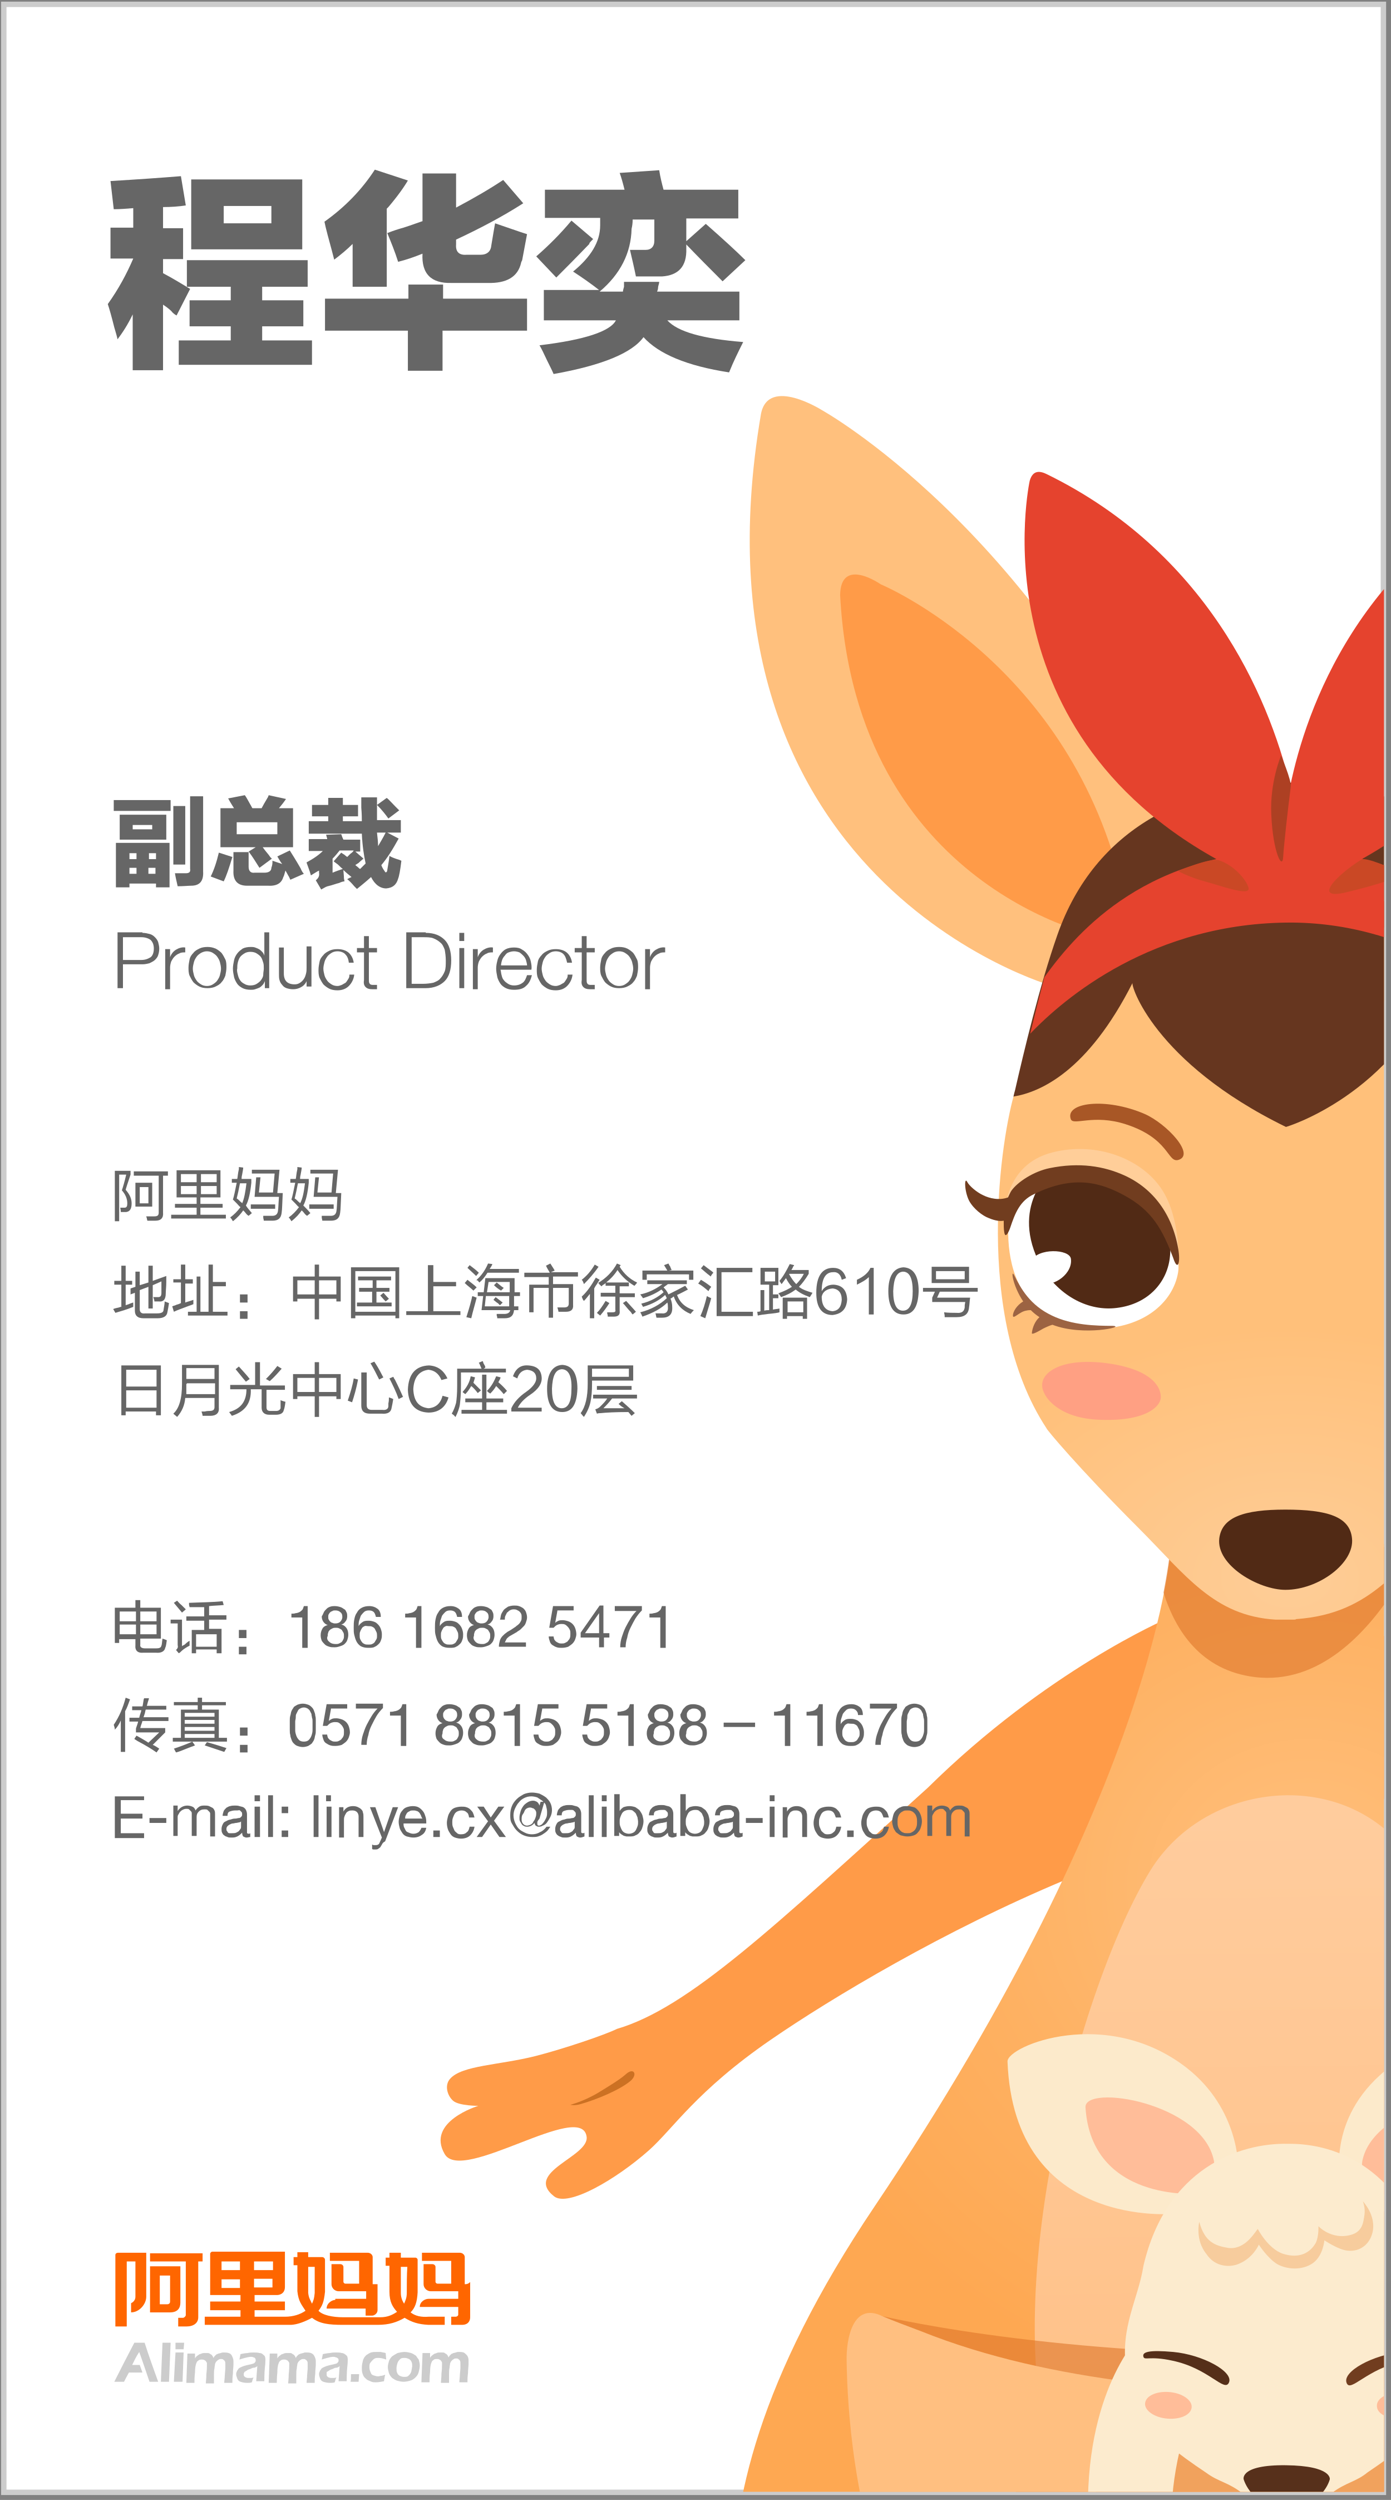 <?xml version="1.0" encoding="utf-8"?>
<!-- Generator: Adobe Illustrator 17.1.0, SVG Export Plug-In . SVG Version: 6.00 Build 0)  -->
<!DOCTYPE svg PUBLIC "-//W3C//DTD SVG 1.1//EN" "http://www.w3.org/Graphics/SVG/1.1/DTD/svg11.dtd">
<svg version="1.1" id="图层_1" xmlns="http://www.w3.org/2000/svg" xmlns:xlink="http://www.w3.org/1999/xlink" x="0px" y="0px"
	 viewBox="0 0 256.8 461.2" style="enable-background:new 0 0 256.8 461.2;" xml:space="preserve">
<rect x="0" y="0" width="256.8" height="461.2" fill="#808080" stroke="none"/>
<rect x="0.7" y="0.8" style="fill:#FFFFFF;stroke:#CCCCCC;stroke-miterlimit:10;" width="254.7" height="459"/>
<g>
	<defs>
		<rect id="SVGID_1_" x="65" y="1" width="190.5" height="458.7"/>
	</defs>
	<clipPath id="SVGID_2_">
		<use xlink:href="#SVGID_1_"  style="overflow:visible;"/>
	</clipPath>
	<g id="形状_13_43_" style="clip-path:url(#SVGID_2_);">
		<g>
			<path style="fill:#FF9B48;" d="M215.3,298.7c0,0-22.1,9.5-44,31.1c-28.5,25.7-44.1,40.6-57.4,44.5c-2.2,1.1-9.9,3.7-15,5
				c-6.7,1.7-13.6,1.7-15.8,4.2c-1.1,1.2-0.5,3.2,0.6,4.1c1.1,0.9,4.6,0.9,4.6,0.9s-9.7,2.9-6.2,8.9c3.2,5.5,25.3-10,26.2-3.2
				c0.5,3.7-11.7,6.5-6,11c2.6,2,11.4-3.1,17.5-8.5c4.5-4,8.7-10.9,22.5-20.4c11.2-7.7,32.1-20.2,54.4-29.5
				C246.6,326,215.3,298.7,215.3,298.7z"/>
		</g>
	</g>
	<g id="形状_14_43_" style="clip-path:url(#SVGID_2_);">
		<g>
			<path style="fill:#CC7123;" d="M115.5,382.7c-1.1,1-3.8,2.6-5.1,3.4c-2.7,1.6-5.1,2.2-5.1,2.2s0.7,0.2,1.8-0.1
				c3.2-0.9,7.4-2.7,9.3-4.3C117.8,382.7,117,381.3,115.5,382.7z"/>
		</g>
	</g>
	<g id="形状_13_41_" style="clip-path:url(#SVGID_2_);">
		<g>
			<path style="fill-rule:evenodd;clip-rule:evenodd;fill:#FF9B48;" d="M386.9,388.5c0,0,3.6,0,4.6-0.9c1.1-0.9,1.7-2.9,0.6-4.1
				c-2.2-2.5-9.1-2.5-15.8-4.2c-5.1-1.3-12.8-3.9-15-5c-13.3-3.9-28.9-18.8-57.4-44.5c-21.9-21.6-45.5-31.3-45.5-31.3
				s-29.7,27.5,20.1,48.3c22.3,9.3,43.2,21.8,54.4,29.5c13.8,9.5,18,16.4,22.5,20.4c6.1,5.5,15,10.6,17.5,8.5c5.8-4.5-6.5-7.3-6-11
				c1-6.8,23,8.7,26.2,3.2C396.6,391.4,386.9,388.5,386.9,388.5z"/>
		</g>
	</g>
	<g id="形状_14_41_" style="clip-path:url(#SVGID_2_);">
		<g>
			<path style="fill-rule:evenodd;clip-rule:evenodd;fill:#CC7123;" d="M400.6,386.2c-1.3-0.8-4-2.4-5.1-3.4c-1.5-1.5-2.3,0-0.8,1.3
				c1.9,1.6,6,3.4,9.3,4.3c1.1,0.3,1.8,0.1,1.8,0.1S403.3,387.8,400.6,386.2z"/>
		</g>
	</g>
	
		<radialGradient id="SVGID_3_" cx="241.407" cy="348.357" r="103.019" gradientTransform="matrix(1 0 0 0.929 0 24.544)" gradientUnits="userSpaceOnUse">
		<stop  offset="0" style="stop-color:#FFC07D"/>
		<stop  offset="0.571" style="stop-color:#FEB162"/>
		<stop  offset="1" style="stop-color:#FEA852"/>
	</radialGradient>
	<path style="clip-path:url(#SVGID_2_);fill-rule:evenodd;clip-rule:evenodd;fill:url(#SVGID_3_);" d="M392.7,585.7
		c-14.9,5.3-45.7,3.3-63.3,2.5c-18.4-0.8-57.6-6.4-64.9-8.4c-15.5-4.3-6.7-13.8-5.2-20.8c1.5-7.1,2.3-14.2,1.9-22
		c-0.1-2.6-0.3-7.4-4.8-7.2c-4.9,1.5-9.5,2.3-13.8,2.7c0,0-0.1,0-0.1,0c-0.3,0-0.7,0.1-1,0.1c-0.2,0-0.5,0-0.7,0.1
		c-0.2,0-0.4,0-0.7,0c-0.3,0-0.7,0-1,0c-0.2,0-0.3,0-0.5,0c-0.3,0-0.7,0-1,0c-0.2,0-0.4,0-0.5,0c-0.3,0-0.5,0-0.8,0
		c-0.3,0-0.5,0-0.8,0c-0.2,0-0.4,0-0.5,0c-0.3,0-0.7,0-1,0c-0.2,0-0.3,0-0.5,0c-0.3,0-0.7,0-1,0c-0.2,0-0.4,0-0.7,0
		c-0.2,0-0.5,0-0.7-0.1c-0.3,0-0.7-0.1-1-0.1c0,0-0.1,0-0.1,0c-4.3-0.4-8.9-1.3-13.8-2.7c-4.5-0.2-4.7,4.6-4.8,7.2
		c-0.4,7.7,0.4,14.8,1.9,22c1.5,6.9,10.3,16.5-5.2,20.8c-7.3,2-50.2,7.4-68.7,8.6c-19.8,1.3-52.5,1.5-61.9-2.5
		c-5.2-2.2-5.4-15.5,8.6-22.6c17.6-9,90.6-5,95.5-5.3c10.2-0.7,8.2-3.9,8.3-9.1c0.2-9.6-7.7-14.5-14.4-18.7
		c-6.7-4.2-40.3-19-40.3-51.6c0-16.8,4.6-39.4,26.3-71.6c52.7-78.4,54.7-122.1,54.7-122.1l4.3-0.2c0.2-0.8,0.2-1.3,0.2-1.3l15.7,0.6
		l15.7-0.6c0,0,0.1,0.4,0.2,1.3l4.3,0.2c0,0,1.9,43.7,54.7,122.1c21.7,32.2,26.3,54.8,26.3,71.6c0,32.6-33.5,47.4-40.3,51.6
		c-6.7,4.2-14.6,9.1-14.4,18.7c0.1,5.1-1.6,9.7,8.6,9.9c4.8,0.1,77.6-4.5,95.2,4.5C400.4,570.4,398,583.8,392.7,585.7z"/>
	<path style="clip-path:url(#SVGID_2_);fill-rule:evenodd;clip-rule:evenodd;fill:#DD7528;" d="M114.3,568.9
		C99,573,100.8,580.1,103,585.8c0.3,0.7,0.6,1.4,1,2c0.9,0.1,1.8,0.2,2.8,0.3c-5.3-12.2,2.3-16,9.1-18.3
		C118.9,568.8,116.4,568.4,114.3,568.9z"/>
	<path style="clip-path:url(#SVGID_2_);fill-rule:evenodd;clip-rule:evenodd;fill:#DD7528;" d="M115,568.4
		c-13.1,2.9-11.1,13.9-9.1,19.2c0.2,0.6,0.5,1.1,0.7,1.6c0.8,0,1.7,0,2.5,0c-3.7-11.2,1.1-16,4.9-18.6
		C116.2,569.1,119.7,567.3,115,568.4z"/>
	<path style="clip-path:url(#SVGID_2_);fill-rule:evenodd;clip-rule:evenodd;fill:#DD7528;" d="M402.1,587.7c0.2-0.5,0.4-1,0.6-1.6
		c1.7-5.5-0.1-15.4-10.9-18.1c-5.9-1.5-3.3,1.2-0.7,2.1c6.4,2.1,9.7,9.7,6.8,18.2C399.4,588.2,400.8,588,402.1,587.7z"/>
	<path style="clip-path:url(#SVGID_2_);fill-rule:evenodd;clip-rule:evenodd;fill:#DD7528;" d="M364.2,587.7
		c3.1-6.8,0.4-16.9-7-19.8c-2.9-0.7-0.2,1.9,1.9,4c2.8,3,4.3,10.1,1.8,15.5c-0.4,0.8-0.6,1.3-0.8,1.8c1.1,0,2.1,0,3.2,0
		C363.6,588.8,363.9,588.3,364.2,587.7z"/>
	<g id="形状_12_21_" style="clip-path:url(#SVGID_2_);">
		<g>
			
				<linearGradient id="SVGID_4_" gradientUnits="userSpaceOnUse" x1="546.404" y1="655.381" x2="544.802" y2="511.207" gradientTransform="matrix(1 0 0 1 -309.678 -216.942)">
				<stop  offset="0" style="stop-color:#FFC28A"/>
				<stop  offset="0.794" style="stop-color:#FFCD9F"/>
				<stop  offset="1" style="stop-color:#FFD0A5"/>
			</linearGradient>
			<path style="fill-rule:evenodd;clip-rule:evenodd;fill:url(#SVGID_4_);" d="M261.1,343.8c-11-17.9-38.1-16.1-48.8,1.4
				c-12.9,21.1-28.6,78.3-17.5,110.9c9.1,26.9,73,28.6,82.9,2.9C290.9,424.4,272.6,362.7,261.1,343.8z"/>
		</g>
	</g>
	<path style="opacity:0.6;clip-path:url(#SVGID_2_);fill-rule:evenodd;clip-rule:evenodd;fill:#DD7528;" d="M161.6,427
		c0,0,29.6,7.4,77.2,7.4c44.8,0,53.2-2.6,76.7-8C316.1,427.1,243.1,554.1,161.6,427z"/>
	<g id="形状_11_拷贝_2_21_" style="clip-path:url(#SVGID_2_);">
		<g>
			<path style="fill-rule:evenodd;clip-rule:evenodd;fill:#FFBF80;" d="M313.5,427.1c-0.6,0.3-1.3,0.6-2,0.9
				c-21.8,9.7-47.6,12.8-67.8,13.4c-19.9,0.1-49.4-1.6-73.6-11.3c-2.1-0.8-5.1-1.9-7.2-2.8c-5.5-2.7-6.7,4.3-6.6,8.3
				c0.3,17.4,4.2,72.5,54.1,91.1c2,1.3,8.1,4.3,20.6,5.1c4,0.7,8.7,0.5,13.2-0.1c0.5,0,1-0.1,1.5-0.1c7.5-0.8,14.2-2.6,20.3-5.2
				c0.4-0.1,0.6-0.2,0.6-0.2v0c37.9-16.8,48.7-65.2,51.7-88.9c0.2-1.8,0.3-3.4,0.5-4.8C319.7,426.3,315.5,426,313.5,427.1z"/>
		</g>
	</g>
	<path style="opacity:0.6;clip-path:url(#SVGID_2_);fill-rule:evenodd;clip-rule:evenodd;fill:#DD7528;" d="M256.3,284.9
		c-5.8,3.5-13.8,8.2-18.3,8.9c-6.8,1-14.3-0.1-21.9-8.8c0,0.6-0.3,3.6-1.3,8.8c2.2,7,6.9,14.4,16.9,15.6
		c11.8,1.4,20.6-8.1,25.9-16.4c-1-5.4-1.1-8.2-1.1-8.2L256.3,284.9z"/>
	<g id="形状_9_21_" style="clip-path:url(#SVGID_2_);">
		<g>
			<path style="fill-rule:evenodd;clip-rule:evenodd;fill:#FFC07D;" d="M215.2,152.1c-25-55.1-63.4-76.4-63.4-76.4
				s-9.9-6.3-11.3,0.6c-14.8,86.4,53.8,105.6,53.8,105.6S240.2,207.2,215.2,152.1z"/>
		</g>
	</g>
	<g id="形状_10_21_" style="clip-path:url(#SVGID_2_);">
		<g>
			<path style="fill-rule:evenodd;clip-rule:evenodd;fill:#FF9B48;" d="M207.4,164.8c-9.5-42.4-44.8-57-44.8-57s-7.4-5.2-7.5,2
				c2.9,54.4,48.3,63.1,48.3,63.1S209.5,174.6,207.4,164.8z"/>
		</g>
	</g>
	<g id="形状_9_拷贝_21_" style="clip-path:url(#SVGID_2_);">
		<g>
			<path style="fill:#FFC07D;" d="M335.5,76.2c-1.4-6.8-11.3-0.6-11.3-0.6s-38.4,21.2-63.4,76.4c-25.1,55.1,20.9,29.8,20.9,29.8
				S350.3,162.5,335.5,76.2z"/>
		</g>
	</g>
	<g id="形状_10_拷贝_21_" style="clip-path:url(#SVGID_2_);">
		<g>
			<path style="fill:#FF9B48;" d="M313.5,107.7c0,0-35.4,14.6-44.9,57c-2.1,9.8,4.1,8.1,4.1,8.1s45.4-8.6,48.4-63.1
				C320.9,102.5,313.5,107.7,313.5,107.7z"/>
		</g>
	</g>
	<g id="脸_43_" style="clip-path:url(#SVGID_2_);">
		<g>
			
				<radialGradient id="SVGID_5_" cx="547.791" cy="508.037" r="66.536" gradientTransform="matrix(1 1.315258e-02 -9.151512e-03 0.696 -304.981 -69.569)" gradientUnits="userSpaceOnUse">
				<stop  offset="0" style="stop-color:#FECD97"/>
				<stop  offset="1" style="stop-color:#FFC07A"/>
			</radialGradient>
			<path style="fill:url(#SVGID_5_);" d="M288.8,201.2c-2.5-7.8-4.8-19.2-8.1-28.6c-7.4-21.3-24.5-28.3-42.7-28
				c-18.4,0.3-35.8,8.1-42.8,28.1c-3.3,9.4-5.3,20.8-7.8,28.6c-2.5,7.9-7.9,41.4,5.8,62.2c-0.1,0.1,5.9,7.3,16.8,18.2
				c9,9,14.1,16.4,25.5,17.1c0.1,0,0.1,0,0.2,0c0.1,0,0.2,0,0.2,0c0.9,0,1.9,0,2.9,0c0.2,0,0.4,0,0.5-0.1c14.2-1,18.9-9.9,27.8-17.9
				c11.5-10.3,15.9-17.3,15.8-17.5C296.8,242.6,291.3,209,288.8,201.2z"/>
		</g>
	</g>
	<path style="clip-path:url(#SVGID_2_);fill-rule:evenodd;clip-rule:evenodd;fill:#66361F;" d="M237.4,207.9
		c-0.2,0.1,19.9-5.8,28.5-27.5c-0.1-0.5,9.1,16.3,23.5,22.9c-0.2-0.8-0.4-1.6-0.6-2.2c-2.2-9.4-4.1-18.4-7.4-27.9
		c-7.4-21.3-25.2-29.1-43.4-28.8c-18.4,0.3-35.8,8.1-42.8,28.1c-3.3,9.4-6.2,21.6-7.8,28.6c-0.1,0.3-0.2,0.8-0.3,1.2
		c4.9-0.8,13.7-4.6,22-21C208.6,181.5,213,196,237.4,207.9z"/>
	<path style="clip-path:url(#SVGID_2_);fill-rule:evenodd;clip-rule:evenodd;fill:#E5432E;" d="M286.3,191.9
		c-0.9-3.6-1.9-7.4-3-11.2c-7.1-9.3-21.8-24-44.7-23.8c-26.4,0.2-39.3,14.3-45.8,23.4c-0.9,3.5-1.8,7-2.6,10.4
		c6.2-6.5,22.7-20.6,48.4-20.5C261.5,170.4,277.8,184.1,286.3,191.9z"/>
	<g id="形状_3_拷贝_21_" style="clip-path:url(#SVGID_2_);">
		<g>
			<path style="fill-rule:evenodd;clip-rule:evenodd;fill:#E5432E;" d="M285.5,88.4c-0.8-1.3-1.8-1-2.6-0.6
				c-32,14.9-41.8,43.1-44.7,57.2c-4.1-17-15.7-43.2-44.9-57.5c-1.2-0.6-2.6-0.9-3.2,1.2c0,0-10.4,47.3,37.7,71.5
				c-9.9,7.6-20.5,17.4,10.2,4.6c33.3,14,19.6,2.6,10-4.5C296.1,136.1,285.5,88.4,285.5,88.4z"/>
		</g>
	</g>
	<g id="形状_73_21_" style="clip-path:url(#SVGID_2_);">
		<g>
			<path style="fill-rule:evenodd;clip-rule:evenodd;fill:#AD4023;" d="M236.5,139.4c0,0-2.1,4.9-1.8,10.9c0.3,7,2.1,10.4,2.2,7.7
				c0.1-1.9,0.9-9.1,1.4-12.9C238.4,143.8,236.5,139.4,236.5,139.4z"/>
		</g>
	</g>
	<g id="形状_82_21_" style="clip-path:url(#SVGID_2_);">
		<g>
			<path style="fill-rule:evenodd;clip-rule:evenodd;fill:#CA4825;" d="M258.5,160.9c-1.3-0.6-6.4-2.9-7.2-2.3
				c-4.5,2.8-9.2,7.6-2.7,6C253.2,163.5,259.9,161.6,258.5,160.9z M225,158.7c-1.7-0.5-7.5,2-7.5,2s2.2,1.2,4.9,1.9
				c2.7,0.7,8.5,2.9,8.1,1.2C230.1,162.2,227.6,159.5,225,158.7z"/>
		</g>
	</g>
	<path style="clip-path:url(#SVGID_2_);fill-rule:evenodd;clip-rule:evenodd;fill:#FFCE99;" d="M217,232.8
		c-5.4-13.4-13.8-16.3-19.5-15.3c-10.8,1.9-12.2,7.4-12.1,7.1c0.1-0.3-0.2-9.7,8.9-12c8.3-2.1,16.7,1.3,20.3,7
		c3.3,5.2,3,13.1,3,13.1"/>
	<path style="clip-path:url(#SVGID_2_);fill-rule:evenodd;clip-rule:evenodd;fill:#FFCE99;" d="M258.4,232.8
		c5.4-13.4,13.8-16.3,19.5-15.3c10.8,1.9,12.2,7.4,12.1,7.1c-0.1-0.3,0.2-9.7-8.9-12c-8.3-2.1-16.7,1.3-20.3,7
		c-3.3,5.2-3,13.1-3,13.1"/>
	<g id="形状_4_43_" style="clip-path:url(#SVGID_2_);">
		<g>
			<path style="fill:#FFFFFF;" d="M204.1,218.6c-4.4-2-13.6-1.1-17.3,2c0,0-5.4,22.5,14.3,24.5c9.8,0.4,15.5-4.8,16.4-10.4
				C218.5,228.7,209.2,221,204.1,218.6z"/>
		</g>
	</g>
	<g id="形状_6_43_" style="clip-path:url(#SVGID_2_);">
		<g>
			<path style="fill-rule:evenodd;clip-rule:evenodd;fill:#512A15;" d="M213.7,223.8c0-0.1-5-6.9-11.7-8.5c-2.4-0.6-7.8,0.7-7.8,0.7
				s-8,6.5-2,17.6c3.5,5.8,9,8.3,13.9,7.7c6-0.7,9.5-4.9,9.9-9.6C216.5,227.1,213.7,223.8,213.7,223.8z"/>
		</g>
	</g>
	<g id="形状_48_21_" style="clip-path:url(#SVGID_2_);">
		<g>
			<path style="fill:#FFFFFF;" d="M197.7,232.2c-0.3-1.8-6.1-2-7.3,0.4c-0.9,1.8,0.1,3.9,1.5,4.2
				C194.8,237.5,198.1,234.8,197.7,232.2z"/>
		</g>
	</g>
	<g id="形状_36_副本_43_" style="clip-path:url(#SVGID_2_);">
		<g>
			<path style="fill-rule:evenodd;clip-rule:evenodd;fill:#A85726;" d="M211.3,205.5c-7.2-3.1-14.8-2.1-13.6,1
				c0.5,1.2,4.2-1,10.1,0.9c8.1,2.6,7.7,7.1,9.7,6.6C220.8,213.1,215.4,207.3,211.3,205.5z"/>
		</g>
	</g>
	<g id="形状_4_41_" style="clip-path:url(#SVGID_2_);">
		<g>
			<path style="fill:#FFFFFF;" d="M289.2,220.6c-3.6-3.1-12.7-3.7-17.3-2c-10.6,3.9-14.4,10.1-13.4,16.1c0.9,5.6,6.6,10.8,16.4,10.4
				C294.7,243.1,289.2,220.6,289.2,220.6z"/>
		</g>
	</g>
	<g id="形状_6_41_" style="clip-path:url(#SVGID_2_);">
		<g>
			<path style="fill-rule:evenodd;clip-rule:evenodd;fill:#512A15;" d="M282.3,217.2c0,0-4.5-1.2-6.9-0.6
				c-6.7,1.6-12.1,5.7-12.1,5.8c0,0-2,7.4-0.8,10.5c2.3,5.8,4.2,8.3,10.2,8.6c4.9,0.2,10.5-1.7,12.6-8.7
				C287.8,224.5,282.3,217.2,282.3,217.2z"/>
		</g>
	</g>
	<g id="形状_48_副本_21_" style="clip-path:url(#SVGID_2_);">
		<g>
			<path style="fill:#FFFFFF;" d="M268.2,232.9c-1.3-2.4-6.6,0.5-6.9,2.3c-0.4,3,1.1,3.7,3.4,3.1
				C267.3,237.7,269.5,235.2,268.2,232.9z"/>
		</g>
	</g>
	<g id="形状_36_副本_41_" style="clip-path:url(#SVGID_2_);">
		<g>
			<path style="fill-rule:evenodd;clip-rule:evenodd;fill:#A85726;" d="M264.9,205.4c-4.1,1.7-9.5,6.5-7.2,8.1
				c2.2,1.5,3.6-3.6,9.3-5.5c7.2-2.4,12.3,0.3,12.7-1.6C280.2,203.8,272.2,202.5,264.9,205.4z"/>
		</g>
	</g>
	<g id="Shape_2_43_" style="clip-path:url(#SVGID_2_);">
		<g>
			<path style="fill-rule:evenodd;clip-rule:evenodd;fill:#9C6342;" d="M286.9,240.1c2-3,2.3-6,1.7-4.9c-1.3,2.6-3,5.7-7,7.5
				c-3.7,1.7-8.2,1.8-11.2,1.9c-2.7,0,5.4,2,11.2-0.2c0.4,0.1,1,0.4,1.7,0.7c0.8,0.4,2.2,1.4,2.1,0.8c-0.1-1-0.6-2.2-1.4-2.9
				c0.6-0.4,1.1-0.9,1.6-1.3c0.2,0,0.5,0.1,0.9,0.1c1.2,0.2,2.4,1.6,2.4,0.9C288.8,242,288.1,240.8,286.9,240.1z"/>
		</g>
	</g>
	<g id="形状_65_副本_43_" style="clip-path:url(#SVGID_2_);">
		<g>
			<path style="fill-rule:evenodd;clip-rule:evenodd;fill:#713D1F;" d="M296.8,218.1c-0.3,0.6-1.6,1.8-2.9,2.4
				c-1.1,0.5-2.8,0.9-4.4,0.5c0-0.1-0.1-0.2-0.1-0.3c-1.1-2.1-4.5-4.5-7.8-5.2c-5.4-1.1-10-0.4-13.9,1.4c-5.2,2.4-8.8,7.1-9.8,13.4
				c-0.5,2.7,0.2,4.3,1,1.9c1.9-5.7,3.9-8.8,9.1-11.6c4.1-2.2,9.2-3.8,16.6-0.2c2.5,1.2,4,3.8,4.4,5.6c0.2,0.6,0.8,2.8,1,1.4
				c0.1-0.7,0.2-1.4,0.2-2.1c0.5,0,1.4,0,2.7-0.5c1.1-0.4,2.8-1.7,3.6-3.2C297.5,219.7,297.5,216.9,296.8,218.1z"/>
		</g>
	</g>
	<g id="Shape_2_41_" style="clip-path:url(#SVGID_2_);">
		<g>
			<path style="fill-rule:evenodd;clip-rule:evenodd;fill:#9C6342;" d="M205.4,244.6c-3,0-7.5-0.1-11.2-1.9c-4-1.9-5.7-4.9-7-7.5
				c-0.6-1.1-0.3,1.9,1.7,4.9c-1.2,0.7-1.9,1.9-1.9,2.6c0,0.8,1.2-0.7,2.4-0.9c0.4-0.1,0.7-0.1,0.9-0.1c0.5,0.5,1,0.9,1.6,1.3
				c-0.8,0.7-1.3,1.9-1.4,2.9c-0.1,0.5,1.4-0.4,2.1-0.8c0.6-0.3,1.3-0.6,1.7-0.7C200,246.6,208.1,244.7,205.4,244.6z"/>
		</g>
	</g>
	<g id="形状_65_副本_41_" style="clip-path:url(#SVGID_2_);">
		<g>
			<path style="fill-rule:evenodd;clip-rule:evenodd;fill:#713D1F;" d="M217.5,230.3c-1.1-6.3-4.6-11-9.8-13.4
				c-3.9-1.8-8.5-2.5-13.9-1.4c-3,0.6-6,2.6-7.1,4.2c-0.2,0.3-0.4,0.8-0.6,1.2c0,0,0,0,0,0c-1.6,0.6-3.4,0.2-4.6-0.4
				c-1.3-0.6-2.6-1.8-2.9-2.4c-0.6-1.2-0.6,1.6,0.3,3.4c0.8,1.5,2.5,2.8,3.6,3.2c1.4,0.6,2.3,0.6,2.8,0.5c0,0.8,0,1.6,0.1,2.1
				c0.2,1.4,0.9-0.2,1.1-0.8c0.9-2.7,1.8-5,4.4-6.2c7.5-3.7,12.5-2,16.6,0.2c5.2,2.8,7.1,6.3,9.1,11.6
				C217.4,234.6,218,233,217.5,230.3z"/>
		</g>
	</g>
	<g id="腮红2_21_" style="clip-path:url(#SVGID_2_);">
		<g>
			<path style="fill-rule:evenodd;clip-rule:evenodd;fill:#FFA083;" d="M203.6,251.4c-7.8-0.8-11.3,1.8-11.2,4.2
				c0,2,2.9,5.9,10.1,6.3c9.1,0.5,11.7-2.5,11.8-4C214.4,256.3,213.2,252.5,203.6,251.4z"/>
		</g>
	</g>
	<g id="腮红2_副本_21_" style="clip-path:url(#SVGID_2_);">
		<g>
			<path style="fill-rule:evenodd;clip-rule:evenodd;fill:#FFA083;" d="M272.4,251.4c-9.6,1-10.8,4.8-10.7,6.5
				c0.1,1.5,2.8,4.5,11.8,4c7.2-0.4,10-4.3,10.1-6.3C283.7,253.2,280.2,250.6,272.4,251.4z"/>
		</g>
	</g>
	<path style="clip-path:url(#SVGID_2_);fill-rule:evenodd;clip-rule:evenodd;fill:#512A15;" d="M237.3,293.3
		c-4.9,0-12.8-4.5-12.2-9.5c0.5-3.9,4.5-5.3,12.2-5.3c7.8,0,11.9,1.3,12.3,5.3C250.1,288.3,243.5,293.3,237.3,293.3z"/>
	<g id="形状_20_21_" style="clip-path:url(#SVGID_2_);">
		<g>
			<path style="fill:#FCEACB;" d="M219.1,381.5c-14.8-11.5-33.1-4.1-33.1-1.2c1.2,31.2,31,28.1,31,28.1c10.4-1.2,11.6-8.4,11.6-8.4
				S228.9,389.2,219.1,381.5z"/>
		</g>
	</g>
	<g id="形状_21_21_" style="clip-path:url(#SVGID_2_);">
		<g>
			<path style="fill:#FFBD99;" d="M224.1,398.6c-2.1-10.7-24-14.2-23.7-9.8c1.1,17.4,20.5,15.9,20.5,15.9S224.9,404.1,224.1,398.6z"
				/>
		</g>
	</g>
	<g id="形状_20_拷贝_21_" style="clip-path:url(#SVGID_2_);">
		<g>
			<path style="fill:#FCEACB;" d="M254.8,382.8c-10.2,9.2-7.2,20.4-7.2,20.4s0.8,4.1,11.2,5.3c0,0,29.8,3.1,31-28.1
				C289.8,377.5,270.9,368.2,254.8,382.8z"/>
		</g>
	</g>
	<g id="形状_21_拷贝_21_" style="clip-path:url(#SVGID_2_);">
		<g>
			<path style="fill-rule:evenodd;clip-rule:evenodd;fill:#FFBD99;" d="M251.5,398.7c-0.7,5.5,3.2,6.1,3.2,6.1s19.5,1.5,20.6-15.9
				C275.6,384.5,253.6,388,251.5,398.7z"/>
		</g>
	</g>
	<g id="形状_23_21_" style="opacity:0.4;clip-path:url(#SVGID_2_);">
		<g>
			<path style="fill-rule:evenodd;clip-rule:evenodd;fill:#DD7528;" d="M260,443.2c-12-2.2-44.7-4.4-48.3,3.8
				c-3.6,8.1-11.9,4.1-10.1,27.3c0,0,2.8,14.7,14.4,11.8c3.5-1.4,4.9-6.1,4.8-11.1c0-4.9,2-5.1,6.4-5c10,0.3,15.4,1,22.3-3.2
				c3.8-2.3,6.2,3.1,5.6,9c-0.7,6.8,0.7,9.7,6.2,10.9c5.1,1.1,9.3-1.2,10.7-6.4c1.6-5.5,2-11.5,2-11.5S272,445.4,260,443.2z"/>
		</g>
	</g>
	<path style="clip-path:url(#SVGID_2_);fill-rule:evenodd;clip-rule:evenodd;fill:#FCEBCE;" d="M262.2,427.2c0,0,13.3,9.1,12.5,38.7
		c-0.3,10.1-5.2,15.3-10.5,14.9c-5.3-0.3-5.8-6-5-12c0.3-2.4,1-10-1.8-20.5C254.6,437.7,262.2,427.2,262.2,427.2z"/>
	<path style="clip-path:url(#SVGID_2_);fill-rule:evenodd;clip-rule:evenodd;fill:#FCEBCE;" d="M210.5,430.8c0,0-10.5,10.2-9.6,34.4
		c0.3,10.1,5.2,15.9,10.5,15.6c5.3-0.3,5.5-4.6,5.2-9.3c-0.3-4.1-1.1-10.9,1.7-21.5C221,439.4,210.5,430.8,210.5,430.8z"/>
	<path style="clip-path:url(#SVGID_2_);fill-rule:evenodd;clip-rule:evenodd;fill:#F6BF96;" d="M263.2,473.6
		c-0.1,2.1-0.5,5.3-1.1,6.7c0.3,0.1,0.5,0.2,0.8,0.3c0.3-0.9,0.6-2.2,0.8-3.5C264.2,473.8,263.4,470.4,263.2,473.6z"/>
	<path style="clip-path:url(#SVGID_2_);fill-rule:evenodd;clip-rule:evenodd;fill:#F6BF96;" d="M267.5,473.7c0,1.4,0,4.9-0.9,6.9
		c0.4-0.1,0.9-0.2,1.3-0.4c0.4-1,0.5-2.6,0.6-3.8C268.6,473.8,267.5,471.7,267.5,473.7z"/>
	<path style="clip-path:url(#SVGID_2_);fill-rule:evenodd;clip-rule:evenodd;fill:#F6BF96;" d="M213.1,477c-0.5-1.8-1.3-5.7-1.4-4.6
		c-0.2,1.9,0.2,4.6,0.9,6.7c0.2,0.5,0.4,1,0.6,1.4c0.5-0.2,0.9-0.3,1.2-0.6C213.9,479,213.5,478.2,213.1,477z"/>
	<path style="clip-path:url(#SVGID_2_);fill-rule:evenodd;clip-rule:evenodd;fill:#F6BF96;" d="M209.1,477.6c-1.1-3.2-1.2-6.3-1.4-4
		c-0.3,2.7,0.5,4.8,1.4,6.7c0.1,0.1,0.2,0.3,0.3,0.4c0.4,0.1,0.8,0.1,1.1,0.1C210,479.9,209.5,478.8,209.1,477.6z"/>
	<g id="脸_41_" style="clip-path:url(#SVGID_2_);">
		<g>
			<path style="fill:#FCEBCE;" d="M264.1,418.4c-5.1-18.3-17.3-23-26.3-22.9c-9-0.2-22.5,4.5-26.7,22.5c-1,6.3-4.3,11.2-3.2,19.1
				c1.1,7.9,3.7,11.7,14.8,19.1c2.3,1.7,4,1.7,6.7,3.8c2.7,2,5.7,2.9,11,2.3c0.1,0,0.2,0,0.2-0.1c2.1-0.4,3.8-1.1,5.3-2.3
				c2.7-2,4.4-2,6.6-3.8c11-7.4,13.6-11.2,14.7-19.1C268.4,429.2,265.1,422,264.1,418.4z"/>
		</g>
	</g>
	<g id="形状_77_21_" style="clip-path:url(#SVGID_2_);">
		<g>
			<path style="fill-rule:evenodd;clip-rule:evenodd;fill:#FFBD99;" d="M215.9,441.3c-2.4-0.2-4.4,0.7-4.5,2.1
				c-0.1,1.3,1.7,2.6,4.1,2.8c2.4,0.2,4.4-0.7,4.5-2.1C220.1,442.8,218.3,441.5,215.9,441.3z"/>
		</g>
	</g>
	<g id="形状_77_副本_21_" style="clip-path:url(#SVGID_2_);">
		<g>
			<path style="fill:#FFBD99;" d="M258.4,441.3c-2.4,0.1-4.3,1.2-4.2,2.6c0,1.4,2,2.4,4.4,2.3c2.4-0.1,4.3-1.2,4.2-2.6
				C262.8,442.3,260.8,441.3,258.4,441.3z"/>
		</g>
	</g>
	<path style="clip-path:url(#SVGID_2_);fill:#F7CC9D;" d="M221.4,409.9c1,3.7,2.9,4.4,5.3,4.8c2.9,0.4,4.6-2.3,5.5-3.5
		c0,0,1.9,3.7,4.7,4.6c2.9,0.9,4.9-0.1,6-2c0.6-1.2,0.5-3.1,0.5-3.1s2.4,2.6,6,1.6c2.2-0.6,2.3-2.4,2.5-3.7c0.2-1.3-0.3-2.5-0.3-2.5
		s2.5,2.6,1.8,5.7c-0.5,2.2-2.3,3.7-4.7,3.4c-1.7-0.2-4.2-1.9-4.2-1.9s-0.2,2.8-2.1,4.2c-2,1.4-4.8,1.2-6.6,0.2
		c-1.8-1.1-3.4-3.6-3.4-3.6s-1,2.4-3.6,3.5c-1.5,0.7-4.4,0.8-6.1-1.8C220.6,413.2,221.4,409.9,221.4,409.9z"/>
	<g id="形状_75_21_" style="clip-path:url(#SVGID_2_);">
		<g>
			<path style="fill-rule:evenodd;clip-rule:evenodd;fill:#552F19;" d="M216.6,433.9c-4.5-0.4-5.8,0-5.5,0.9
				c0.2,0.7,1.2-0.2,5.3,0.7c6.8,1.4,9.7,6,10.5,4C227.7,437.5,222,434.4,216.6,433.9z"/>
		</g>
	</g>
	<g id="形状_75_副本_21_" style="clip-path:url(#SVGID_2_);">
		<g>
			<path style="fill-rule:evenodd;clip-rule:evenodd;fill:#713D1F;" d="M258.9,433.9c-5.4,0.5-11.1,3.6-10.3,5.7
				c0.7,1.9,3.7-2.6,10.5-4c4.2-0.9,5.1,0,5.3-0.7C264.7,433.9,263.4,433.5,258.9,433.9z"/>
		</g>
	</g>
	<g id="形状_19_21_" style="clip-path:url(#SVGID_2_);">
		<g>
			<path style="fill:#57301B;" d="M237.4,454.8c-8.6-0.1-7.8,2.6-7.8,2.6s1.5,5.4,8.1,5.2c6.6-0.2,7.8-5.2,7.8-5.2
				S246,454.9,237.4,454.8z"/>
		</g>
	</g>
</g>
<g>
	<path style="fill:#666666;" d="M26.3,172.1c0.5,0,0.9,0.1,1.3,0.2c0.4,0.1,0.7,0.3,1,0.6s0.5,0.6,0.6,0.9c0.1,0.4,0.2,0.8,0.2,1.2
		c0,0.5-0.1,0.9-0.2,1.2c-0.1,0.4-0.4,0.7-0.6,0.9s-0.6,0.4-1,0.6c-0.4,0.1-0.8,0.2-1.3,0.2h-3.6v4.4h-1v-10.3H26.3z M26.1,177.1
		c0.7,0,1.2-0.2,1.7-0.5c0.4-0.3,0.6-0.9,0.6-1.6c0-0.7-0.2-1.2-0.6-1.6c-0.4-0.3-1-0.5-1.7-0.5h-3.4v4.2H26.1z"/>
	<path style="fill:#666666;" d="M31.4,174.9v1.7h0c0.2-0.6,0.6-1.1,1.1-1.4c0.5-0.3,1.1-0.5,1.7-0.4v0.9c-0.4,0-0.8,0-1.1,0.2
		c-0.3,0.1-0.6,0.3-0.9,0.6c-0.2,0.2-0.4,0.5-0.6,0.9c-0.1,0.3-0.2,0.7-0.2,1.1v4h-0.9v-7.4H31.4z"/>
	<path style="fill:#666666;" d="M39.8,175c0.4,0.2,0.8,0.5,1.1,0.8c0.3,0.4,0.5,0.8,0.7,1.2s0.2,1,0.2,1.5c0,0.5-0.1,1-0.2,1.5
		c-0.2,0.5-0.4,0.9-0.7,1.2c-0.3,0.4-0.7,0.6-1.1,0.8c-0.4,0.2-0.9,0.3-1.5,0.3s-1.1-0.1-1.5-0.3c-0.4-0.2-0.8-0.5-1.1-0.8
		c-0.3-0.4-0.5-0.8-0.7-1.2c-0.2-0.5-0.2-1-0.2-1.5c0-0.5,0.1-1,0.2-1.5s0.4-0.9,0.7-1.2c0.3-0.4,0.7-0.6,1.1-0.8
		c0.4-0.2,0.9-0.3,1.5-0.3S39.3,174.8,39.8,175z M37.1,175.8c-0.3,0.2-0.6,0.4-0.8,0.7c-0.2,0.3-0.4,0.6-0.5,1
		c-0.1,0.4-0.2,0.8-0.2,1.2c0,0.4,0.1,0.8,0.2,1.2c0.1,0.4,0.3,0.7,0.5,1c0.2,0.3,0.5,0.5,0.8,0.7c0.3,0.2,0.7,0.3,1.1,0.3
		c0.4,0,0.8-0.1,1.1-0.3c0.3-0.2,0.6-0.4,0.8-0.7c0.2-0.3,0.4-0.6,0.5-1c0.1-0.4,0.2-0.8,0.2-1.2c0-0.4-0.1-0.8-0.2-1.2
		c-0.1-0.4-0.3-0.7-0.5-1c-0.2-0.3-0.5-0.5-0.8-0.7c-0.3-0.2-0.7-0.3-1.1-0.3C37.8,175.5,37.5,175.6,37.1,175.8z"/>
	<path style="fill:#666666;" d="M48.9,182.4V181h0c-0.1,0.2-0.2,0.5-0.4,0.7c-0.2,0.2-0.4,0.4-0.6,0.5c-0.2,0.1-0.5,0.2-0.8,0.3
		c-0.3,0.1-0.5,0.1-0.8,0.1c-0.6,0-1.1-0.1-1.5-0.3c-0.4-0.2-0.8-0.5-1-0.8s-0.5-0.8-0.6-1.3c-0.1-0.5-0.2-1-0.2-1.5
		c0-0.5,0.1-1,0.2-1.5c0.1-0.5,0.3-0.9,0.6-1.3c0.3-0.4,0.6-0.6,1-0.9c0.4-0.2,0.9-0.3,1.5-0.3c0.3,0,0.5,0,0.8,0.1
		c0.3,0.1,0.5,0.2,0.7,0.3s0.4,0.3,0.6,0.5c0.2,0.2,0.3,0.4,0.4,0.7h0v-4.3h0.9v10.3H48.9z M43.9,179.8c0.1,0.4,0.2,0.7,0.4,1
		c0.2,0.3,0.4,0.5,0.8,0.7c0.3,0.2,0.7,0.3,1.1,0.3c0.5,0,0.9-0.1,1.2-0.3c0.3-0.2,0.6-0.4,0.8-0.7c0.2-0.3,0.4-0.6,0.4-1
		s0.1-0.8,0.1-1.1c0-0.4,0-0.8-0.1-1.1s-0.2-0.7-0.4-1c-0.2-0.3-0.5-0.5-0.8-0.7c-0.3-0.2-0.7-0.3-1.2-0.3c-0.4,0-0.8,0.1-1.1,0.3
		c-0.3,0.2-0.6,0.4-0.8,0.7c-0.2,0.3-0.3,0.6-0.4,1c-0.1,0.4-0.1,0.8-0.1,1.1C43.7,179,43.8,179.4,43.9,179.8z"/>
	<path style="fill:#666666;" d="M56.6,182.4V181h0c-0.2,0.5-0.6,0.9-1,1.1c-0.5,0.3-1,0.4-1.5,0.4c-0.5,0-0.9-0.1-1.2-0.2
		c-0.3-0.1-0.6-0.3-0.8-0.6c-0.2-0.2-0.4-0.5-0.5-0.9c-0.1-0.3-0.1-0.7-0.1-1.2v-4.8h0.9v4.8c0,0.7,0.2,1.2,0.5,1.5
		c0.3,0.3,0.8,0.5,1.5,0.5c0.4,0,0.7-0.1,1-0.3s0.5-0.4,0.7-0.7c0.2-0.3,0.3-0.6,0.4-1c0.1-0.4,0.1-0.7,0.1-1.1v-3.9h0.9v7.4H56.6z"
		/>
	<path style="fill:#666666;" d="M63.7,176c-0.3-0.3-0.8-0.5-1.4-0.5c-0.4,0-0.8,0.1-1.1,0.3c-0.3,0.2-0.6,0.4-0.8,0.7
		c-0.2,0.3-0.4,0.6-0.5,1c-0.1,0.4-0.2,0.8-0.2,1.2c0,0.4,0.1,0.8,0.2,1.2c0.1,0.4,0.3,0.7,0.5,1c0.2,0.3,0.5,0.5,0.8,0.7
		c0.3,0.2,0.7,0.3,1.1,0.3c0.3,0,0.5-0.1,0.8-0.2c0.2-0.1,0.5-0.3,0.7-0.4c0.2-0.2,0.3-0.4,0.5-0.7s0.2-0.5,0.2-0.8h0.9
		c-0.1,0.9-0.5,1.6-1,2.1c-0.5,0.5-1.2,0.8-2.1,0.8c-0.6,0-1.1-0.1-1.5-0.3c-0.4-0.2-0.8-0.5-1.1-0.8c-0.3-0.4-0.5-0.8-0.7-1.2
		c-0.2-0.5-0.2-1-0.2-1.5c0-0.5,0.1-1,0.2-1.5s0.4-0.9,0.7-1.2c0.3-0.4,0.7-0.6,1.1-0.8c0.4-0.2,0.9-0.3,1.5-0.3
		c0.8,0,1.5,0.2,2,0.6s0.9,1.1,1,1.9h-0.9C64.3,176.7,64,176.3,63.7,176z"/>
	<path style="fill:#666666;" d="M69.6,174.9v0.8h-1.5v5c0,0.3,0,0.5,0.1,0.7c0.1,0.2,0.3,0.3,0.6,0.3c0.3,0,0.5,0,0.8,0v0.8
		c-0.1,0-0.3,0-0.4,0c-0.1,0-0.3,0-0.4,0c-0.6,0-1-0.1-1.3-0.4s-0.4-0.7-0.3-1.3v-5.1h-1.3v-0.8h1.3v-2.2h0.9v2.2H69.6z"/>
	<path style="fill:#666666;" d="M78.6,172.1c1.6,0,2.7,0.5,3.5,1.3s1.2,2.1,1.2,3.8c0,1.7-0.4,3-1.2,3.8c-0.8,0.8-2,1.3-3.5,1.3
		h-3.6v-10.3H78.6z M78.1,181.5c0.7,0,1.4-0.1,1.9-0.2c0.5-0.2,1-0.4,1.3-0.8c0.3-0.3,0.6-0.8,0.8-1.3s0.2-1.2,0.2-2s-0.1-1.4-0.2-2
		c-0.2-0.5-0.4-1-0.8-1.3c-0.3-0.3-0.8-0.6-1.3-0.8c-0.5-0.2-1.2-0.2-1.9-0.2H76v8.6H78.1z"/>
	<path style="fill:#666666;" d="M85.7,172.1v1.5h-0.9v-1.5H85.7z M85.7,174.9v7.4h-0.9v-7.4H85.7z"/>
	<path style="fill:#666666;" d="M88.2,174.9v1.7h0c0.2-0.6,0.6-1.1,1.1-1.4c0.5-0.3,1.1-0.5,1.7-0.4v0.9c-0.4,0-0.8,0-1.1,0.2
		c-0.3,0.1-0.6,0.3-0.9,0.6c-0.2,0.2-0.4,0.5-0.6,0.9c-0.1,0.3-0.2,0.7-0.2,1.1v4h-0.9v-7.4H88.2z"/>
	<path style="fill:#666666;" d="M92.6,179.9c0.1,0.4,0.2,0.7,0.4,0.9c0.2,0.3,0.5,0.5,0.8,0.7c0.3,0.2,0.7,0.3,1.1,0.3
		c0.7,0,1.2-0.2,1.6-0.5c0.4-0.3,0.6-0.8,0.8-1.4h0.9c-0.2,0.8-0.5,1.5-1.1,2c-0.5,0.5-1.2,0.7-2.2,0.7c-0.6,0-1.1-0.1-1.5-0.3
		c-0.4-0.2-0.8-0.5-1-0.8s-0.5-0.8-0.6-1.3c-0.1-0.5-0.2-1-0.2-1.5c0-0.5,0.1-1,0.2-1.4c0.1-0.5,0.3-0.9,0.6-1.3s0.6-0.7,1-0.9
		c0.4-0.2,0.9-0.3,1.5-0.3c0.6,0,1.1,0.1,1.5,0.4c0.4,0.2,0.8,0.6,1,0.9c0.3,0.4,0.5,0.8,0.6,1.3s0.2,1,0.1,1.5h-5.7
		C92.5,179.2,92.5,179.6,92.6,179.9z M97.1,177.1c-0.1-0.3-0.3-0.6-0.5-0.8c-0.2-0.2-0.4-0.4-0.7-0.6c-0.3-0.1-0.6-0.2-1-0.2
		c-0.4,0-0.7,0.1-1,0.2c-0.3,0.1-0.5,0.3-0.7,0.6c-0.2,0.2-0.4,0.5-0.5,0.8c-0.1,0.3-0.2,0.7-0.2,1h4.8
		C97.3,177.8,97.2,177.5,97.1,177.1z"/>
	<path style="fill:#666666;" d="M104,176c-0.3-0.3-0.8-0.5-1.4-0.5c-0.4,0-0.8,0.1-1.1,0.3c-0.3,0.2-0.6,0.4-0.8,0.7
		c-0.2,0.3-0.4,0.6-0.5,1c-0.1,0.4-0.2,0.8-0.2,1.2c0,0.4,0.1,0.8,0.2,1.2c0.1,0.4,0.3,0.7,0.5,1c0.2,0.3,0.5,0.5,0.8,0.7
		c0.3,0.2,0.7,0.3,1.1,0.3c0.3,0,0.5-0.1,0.8-0.2c0.2-0.1,0.5-0.3,0.7-0.4c0.2-0.2,0.3-0.4,0.5-0.7s0.2-0.5,0.2-0.8h0.9
		c-0.1,0.9-0.5,1.6-1,2.1c-0.5,0.5-1.2,0.8-2.1,0.8c-0.6,0-1.1-0.1-1.5-0.3c-0.4-0.2-0.8-0.5-1.1-0.8c-0.3-0.4-0.5-0.8-0.7-1.2
		c-0.2-0.5-0.2-1-0.2-1.5c0-0.5,0.1-1,0.2-1.5s0.4-0.9,0.7-1.2c0.3-0.4,0.7-0.6,1.1-0.8c0.4-0.2,0.9-0.3,1.5-0.3
		c0.8,0,1.5,0.2,2,0.6s0.9,1.1,1,1.9h-0.9C104.5,176.7,104.3,176.3,104,176z"/>
	<path style="fill:#666666;" d="M109.8,174.9v0.8h-1.5v5c0,0.3,0,0.5,0.1,0.7c0.1,0.2,0.3,0.3,0.6,0.3c0.3,0,0.5,0,0.8,0v0.8
		c-0.1,0-0.3,0-0.4,0c-0.1,0-0.3,0-0.4,0c-0.6,0-1-0.1-1.3-0.4s-0.4-0.7-0.3-1.3v-5.1h-1.3v-0.8h1.3v-2.2h0.9v2.2H109.8z"/>
	<path style="fill:#666666;" d="M115.8,175c0.4,0.2,0.8,0.5,1.1,0.8c0.3,0.4,0.5,0.8,0.7,1.2s0.2,1,0.2,1.5c0,0.5-0.1,1-0.2,1.5
		c-0.2,0.5-0.4,0.9-0.7,1.2c-0.3,0.4-0.7,0.6-1.1,0.8c-0.4,0.2-0.9,0.3-1.5,0.3s-1.1-0.1-1.5-0.3c-0.4-0.2-0.8-0.5-1.1-0.8
		c-0.3-0.4-0.5-0.8-0.7-1.2c-0.2-0.5-0.2-1-0.2-1.5c0-0.5,0.1-1,0.2-1.5s0.4-0.9,0.7-1.2c0.3-0.4,0.7-0.6,1.1-0.8
		c0.4-0.2,0.9-0.3,1.5-0.3S115.4,174.8,115.8,175z M113.2,175.8c-0.3,0.2-0.6,0.4-0.8,0.7c-0.2,0.3-0.4,0.6-0.5,1
		c-0.1,0.4-0.2,0.8-0.2,1.2c0,0.4,0.1,0.8,0.2,1.2c0.1,0.4,0.3,0.7,0.5,1c0.2,0.3,0.5,0.5,0.8,0.7c0.3,0.2,0.7,0.3,1.1,0.3
		c0.4,0,0.8-0.1,1.1-0.3c0.3-0.2,0.6-0.4,0.8-0.7c0.2-0.3,0.4-0.6,0.5-1c0.1-0.4,0.2-0.8,0.2-1.2c0-0.4-0.1-0.8-0.2-1.2
		c-0.1-0.4-0.3-0.7-0.5-1c-0.2-0.3-0.5-0.5-0.8-0.7c-0.3-0.2-0.7-0.3-1.1-0.3C113.9,175.5,113.5,175.6,113.2,175.8z"/>
	<path style="fill:#666666;" d="M120,174.9v1.7h0c0.2-0.6,0.6-1.1,1.1-1.4c0.5-0.3,1.1-0.5,1.7-0.4v0.9c-0.4,0-0.8,0-1.1,0.2
		c-0.3,0.1-0.6,0.3-0.9,0.6c-0.2,0.2-0.4,0.5-0.6,0.9c-0.1,0.3-0.2,0.7-0.2,1.1v4h-0.9v-7.4H120z"/>
</g>
<g>
	<path style="fill:#666666;" d="M20.4,33.4c5-0.3,9.3-0.6,13-0.9l0.9,5.4c-1.3,0.2-2.7,0.3-4.2,0.3v3.9h3.7v5.7h-3.7v2.6
		c1.9,1,3.5,2,5,2.9l-2.5,4.9c-0.2-0.1-0.5-0.3-0.8-0.6c-0.2-0.3-0.8-0.8-1.7-1.4v12.1h-5.6V58c-0.9,1.9-1.9,3.4-2.8,4.6
		c-0.1-0.5-0.3-1.2-0.6-2.2c-0.5-2-0.9-3.4-1.2-4.3c2-2.8,3.5-5.6,4.7-8.4h-4.2v-5.7h4.2v-3.6c-1.2,0.1-2.4,0.2-3.6,0.2L20.4,33.4z
		 M35,55.4h7.6v-2.5h-8.1V48h22.3v4.9h-8.4v2.5h7.6v4.8h-7.6v2.6h9.2v4.5H33v-4.5h9.6v-2.6H35V55.4z M35.3,46V33.1h20.5V46H35.3z
		 M50.1,41.2v-3.2h-8.8v3.2H50.1z"/>
	<path style="fill:#666666;" d="M71.3,52.9h-6.2V45c-1,1-2.2,2-3.4,2.9c-0.2-0.8-0.6-2.3-1.2-4.5c-0.3-1.1-0.5-2-0.6-2.5
		c3.8-2.7,6.9-5.9,9.3-9.6l6.1,2c-0.7,1.2-1.9,2.9-3.6,4.9c-0.1,0.1-0.2,0.2-0.3,0.3V52.9z M60,55.1h15.4v-2.6h6.4v2.6h15.5V61H81.7
		v7.4h-6.4V61H60V55.1z M91.4,41.2c2.4,0.8,4.3,1.5,5.9,2c-0.2,1.1-0.5,2.7-0.9,4.8c-0.1,0.2-0.2,0.4-0.2,0.5
		c-0.6,2.6-2.7,3.8-6.2,3.7h-6.7c-3.7,0.1-5.5-1.7-5.3-5.4c-1.5,0.6-2.9,1.1-4.5,1.5c-0.6-1.9-1.3-3.6-2-5.3
		c0.5-0.2,1.3-0.5,2.3-0.8c0.8-0.2,2.2-0.7,4.2-1.4V32h6.2v6.3c3.4-1.8,6.3-3.5,8.7-5.1l3.7,4.3c-3.9,2.5-8.1,4.7-12.4,6.7v0.9
		c-0.1,1.3,0.5,2,1.9,1.9h2.6c1.2,0,1.9-0.6,2-1.7C90.8,44.8,91,43.4,91.4,41.2z"/>
	<path style="fill:#666666;" d="M105.5,40.7l4,3.4c-0.7,0.7-0.9,1-0.6,0.8c-2.6,2.7-4.7,4.8-6.2,6.3L99,47.3
		C101.3,45.3,103.5,43.1,105.5,40.7z M100.2,53.5h10.4c-1.4-1.1-3.1-2.3-4.8-3.4c3.3-2.7,5-5.5,5-8.5c0-0.5,0-1,0-1.4h-10.2V35h14.7
		c-0.3-1.2-0.6-2.3-0.9-3.1l7.3-0.5c0.2,1.3,0.5,2.5,0.8,3.6h13.8v5.3h-9.6v4.2l3.6-3.2c3.3,2.9,5.7,5.1,7.3,6.7l-4.2,3.9
		c-2.3-2.3-4.5-4.5-6.7-6.8v0.8c0.1,3.2-1.4,4.9-4.5,5.1c-1.6,0-3.2,0-4.8,0c-0.3-1.5-0.7-3.2-1.1-4.9c1,0,2,0,2.9,0
		c1,0,1.6-0.6,1.6-1.7v-3.9h-4c0,0.7-0.1,1.3-0.2,1.7c-0.1,4.5-2.1,8.4-5.9,11.6h4.3c0-0.2,0.1-0.5,0.2-0.9c0-0.4,0-0.7,0-0.9h6.5
		c0,0.2-0.1,0.5-0.2,0.9c0,0.4-0.1,0.7-0.2,0.9h15.2v5.3h-13.3c1.9,2.1,6.5,3.4,14,4c-0.9,1.8-1.8,3.6-2.6,5.6
		c-7.8-1.2-13-3.4-15.8-6.5c-2.1,2.9-7.6,5.2-16.6,6.8c-0.2-0.5-0.6-1.3-1.2-2.5c-0.6-1.3-1.1-2.3-1.4-2.8c8.4-1,13.1-2.6,14.1-4.6
		h-13.3V53.5z"/>
</g>
<g>
	<path style="fill:#666666;" d="M24.3,222c0,1-0.3,1.5-1,1.6c-0.3,0-0.6,0-1,0c0,0,0-0.1,0-0.1c0-0.3-0.1-0.6-0.1-0.7
		c0.1,0,0.2,0,0.3,0c0.3,0,0.4,0,0.5,0c0.4,0,0.5-0.3,0.5-0.8c0-0.8-0.3-1.6-1-2.4c0.2-0.6,0.5-1.6,0.8-2.9h-1.3v8.6h-0.8V216h2.9
		v0.7c-0.5,1.5-0.8,2.4-0.9,2.8C24,220.4,24.3,221.2,24.3,222z M24.7,216.1H31v0.8h-0.9v6.8c0.1,1-0.4,1.5-1.4,1.5
		c-0.3,0-0.8,0-1.5,0c0-0.1-0.1-0.3-0.1-0.5c-0.1-0.2-0.1-0.3-0.1-0.3c0.4,0,0.9,0,1.5,0c0.6,0,0.8-0.2,0.8-0.7v-6.8h-4.6V216.1z
		 M25,218.2h3.1v4.4H25V218.2z M25.8,219v3h1.6v-3H25.8z"/>
	<path style="fill:#666666;" d="M32.3,222.1h4v-1.2h-3.7v-5h8.1v5h-3.7v1.2h4.1v0.7h-4.1v1.3h4.7v0.7H31.6v-0.7h4.7v-1.3h-4V222.1z
		 M33.4,216.6v1.5h2.9v-1.5H33.4z M33.4,218.8v1.5h2.9v-1.5H33.4z M40,216.6h-2.9v1.5H40V216.6z M37.1,218.8v1.5H40v-1.5H37.1z"/>
	<path style="fill:#666666;" d="M46.5,223.8l-0.6,0.5c-0.2-0.1-0.4-0.3-0.7-0.7c-0.1-0.1-0.3-0.3-0.3-0.3c-0.4,0.6-1,1.3-1.9,2
		c-0.1-0.2-0.3-0.5-0.5-0.7c0.7-0.5,1.3-1.1,1.9-1.9c-0.2-0.1-0.4-0.4-0.7-0.7c-0.3-0.3-0.5-0.5-0.7-0.7c0.2-0.6,0.4-1.6,0.7-3.1
		h-0.9v-0.7h1c0.1-0.4,0.1-1,0.3-1.8c0-0.2,0-0.3,0-0.4l0.8,0.1c0,0.3-0.1,0.7-0.2,1.3c-0.1,0.4-0.1,0.6-0.1,0.8h1.8v0.7
		c-0.2,1.9-0.5,3.3-1,4.2C45.7,222.9,46.1,223.3,46.5,223.8z M45.5,218.3h-1.2c-0.2,1.1-0.4,2-0.6,2.8c0.2,0.1,0.4,0.3,0.7,0.6
		c0.1,0.1,0.3,0.2,0.3,0.3C45.1,221.1,45.3,219.9,45.5,218.3z M46.3,222.2h4.5v0.8h-4.5V222.2z M48.1,217.1l-0.3,2.9h2.6l0.3-3.5
		h-4.2v-0.7h5.1l-0.4,4.3h1c-0.1,1.8-0.1,3-0.2,3.6c-0.1,1-0.6,1.5-1.7,1.5c-0.7,0-1.2,0-1.6,0c0-0.2-0.1-0.4-0.1-0.6
		c0-0.1,0-0.2,0-0.3c0.2,0,0.8,0,1.7,0c0.6,0,0.9-0.3,1-0.8c0.1-0.5,0.1-1.4,0.2-2.7H47l0.3-3.6H48.1z"/>
	<path style="fill:#666666;" d="M57.3,223.8l-0.6,0.5c-0.2-0.1-0.4-0.3-0.7-0.7c-0.1-0.1-0.3-0.3-0.3-0.3c-0.4,0.6-1,1.3-1.9,2
		c-0.1-0.2-0.3-0.5-0.5-0.7c0.7-0.5,1.3-1.1,1.9-1.9c-0.2-0.1-0.4-0.4-0.7-0.7c-0.3-0.3-0.5-0.5-0.7-0.7c0.2-0.6,0.4-1.6,0.7-3.1
		h-0.9v-0.7h1c0.1-0.4,0.1-1,0.3-1.8c0-0.2,0-0.3,0-0.4l0.8,0.1c0,0.3-0.1,0.7-0.2,1.3c-0.1,0.4-0.1,0.6-0.1,0.8H57v0.7
		c-0.2,1.9-0.5,3.3-1,4.2C56.5,222.9,56.9,223.3,57.3,223.8z M56.3,218.3H55c-0.2,1.1-0.4,2-0.6,2.8c0.2,0.1,0.4,0.3,0.7,0.6
		c0.1,0.1,0.3,0.2,0.3,0.3C55.9,221.1,56.1,219.9,56.3,218.3z M57.1,222.2h4.5v0.8h-4.5V222.2z M58.9,217.1l-0.3,2.9h2.6l0.3-3.5
		h-4.2v-0.7h5.1l-0.4,4.3h1c-0.1,1.8-0.1,3-0.2,3.6c-0.1,1-0.6,1.5-1.7,1.5c-0.7,0-1.2,0-1.6,0c0-0.2-0.1-0.4-0.1-0.6
		c0-0.1,0-0.2,0-0.3c0.2,0,0.8,0,1.7,0c0.6,0,0.9-0.3,1-0.8c0.1-0.5,0.1-1.4,0.2-2.7h-4.4l0.3-3.6H58.9z"/>
</g>
<g>
	<path style="fill:#666666;" d="M20.9,241.5c0.2-0.1,0.6-0.2,1.1-0.3c0.2-0.1,0.3-0.1,0.4-0.1v-4.1h-1.3v-0.7h1.3v-2.8h0.8v2.8h1.2
		v0.7h-1.2v3.8c0.2-0.1,0.4-0.1,0.8-0.3c0.3-0.1,0.5-0.2,0.6-0.2c0,0.3,0,0.6,0,0.8c-1.2,0.5-2.3,0.8-3.3,1.1L20.9,241.5z
		 M24.1,237.7l0.9-0.3v-2.8h0.8v2.5l1.6-0.5v-3.1h0.8v2.8l2.5-0.9c0,0.2,0,0.6,0,1.1c0,0.9-0.1,1.6-0.1,2.1c0,1.1-0.4,1.6-1.3,1.5
		c-0.2,0-0.4,0-0.8,0c0-0.3-0.1-0.5-0.2-0.8c0.1,0,0.2,0,0.4,0c0.2,0,0.4,0,0.5,0c0.4,0,0.6-0.2,0.6-0.8c0-0.5,0-1.2,0-2.1l-1.6,0.7
		v4.3h-0.8v-4l-1.6,0.6v3.5c0,0.6,0.3,0.9,1,0.8H29c0.8,0,1.2-0.2,1.2-0.7c0.1-0.6,0.2-1.1,0.2-1.5c0.3,0.1,0.5,0.2,0.8,0.3
		c-0.1,0.7-0.2,1.2-0.3,1.7c-0.1,0.7-0.7,1.1-1.8,1.1h-2.6c-1.1,0-1.6-0.5-1.6-1.4v-3.3l-0.8,0.3L24.1,237.7z"/>
	<path style="fill:#666666;" d="M31.8,241c0.2-0.1,0.4-0.1,0.8-0.3c0.4-0.1,0.6-0.2,0.8-0.3v-3.8h-1.4V236h1.4v-2.7h0.8v2.7h1.4v0.8
		h-1.4v3.5c0.5-0.2,1-0.3,1.5-0.5c0,0.3,0,0.6,0,0.8c-0.2,0.1-0.5,0.2-0.8,0.3c-1.3,0.5-2.2,0.8-2.8,1.1L31.8,241z M38.5,233.3h0.8
		v3.2h2.4v0.8h-2.4v4.7h2.7v0.7h-7.3v-0.7h1.6v-6.5H37v6.5h1.5V233.3z"/>
	<path style="fill:#666666;" d="M45.7,238.8v1.5h-1.4v-1.5H45.7z M45.7,241.9v1.4h-1.4v-1.4H45.7z"/>
	<path style="fill:#666666;" d="M54.1,235.5h4v-2.2h0.8v2.2h4v4.6h-0.8v-0.5h-3.2v3.8h-0.8v-3.8h-3.2v0.5h-0.8V235.5z M54.9,236.2
		v2.6h3.2v-2.6H54.9z M62.1,236.2h-3.2v2.6h3.2V236.2z"/>
	<path style="fill:#666666;" d="M64.8,233.8h8.9v9.4H73v-0.5h-7.4v0.5h-0.8V233.8z M65.6,234.5v7.5H73v-7.5H65.6z M66.4,237.6h2.4
		v-1.4h-2.7v-0.7h6.1v0.7h-2.7v1.4h2.4v0.7h-2.4v2h2.8v0.7h-6.4v-0.7h2.8v-2h-2.4V237.6z M70.2,239l0.6-0.5c0.2,0.2,0.5,0.6,1,1.1
		l-0.6,0.5C70.7,239.6,70.4,239.2,70.2,239z"/>
	<path style="fill:#666666;" d="M79.1,233.4H80v3.1h4.2v0.8H80v4.6h5v0.7h-10v-0.7h4V233.4z"/>
	<path style="fill:#666666;" d="M86.3,236.1c0.6,0.5,1.2,0.9,1.7,1.4l-0.6,0.6c-0.5-0.5-1.1-0.9-1.6-1.4L86.3,236.1z M86.1,243
		c0.2-0.7,0.6-1.8,1-3.5c0-0.2,0.1-0.3,0.1-0.4c0.3,0.1,0.5,0.2,0.8,0.3c-0.3,1.2-0.7,2.5-1,3.8L86.1,243z M86.7,233.4
		c0.5,0.4,1.1,0.8,1.7,1.4l-0.5,0.6c-0.6-0.6-1.2-1.1-1.6-1.5L86.7,233.4z M88,236.1c0.9-0.8,1.6-1.8,2.1-3l0.8,0.1
		c-0.1,0.3-0.3,0.6-0.5,0.9h5.4v0.7h-5.8c-0.5,0.8-1,1.4-1.5,1.8c-0.1-0.1-0.2-0.2-0.3-0.4C88,236.3,88,236.2,88,236.1z M95,235.8
		c0,0.3,0,0.8,0,1.4c0,0.5,0,0.9,0,1.2H96v0.7h-1.1c0,0.3,0,0.6,0,1.1c0,0.4,0,0.7,0,0.8h0.8v0.7h-0.8c-0.1,1-0.6,1.5-1.7,1.5
		c-0.5,0-0.9,0-1.4,0c0-0.1,0-0.3-0.1-0.5c0-0.1,0-0.2,0-0.3c0.4,0,0.8,0,1.4,0c0.6,0,1-0.2,1.1-0.7h-5.3l0.3-2.6h-1v-0.7h1.1
		l0.3-2.6H95z M94,241c0-0.2,0-0.5,0-0.9c0-0.4,0-0.7,0-1h-4.3l-0.2,1.9H94z M90.2,236.5l-0.3,1.9h4.2c0-0.6,0-1.3,0-1.9H90.2z
		 M91.1,239.8l0.4-0.5c0.4,0.3,0.9,0.7,1.3,1l-0.5,0.5c-0.1-0.1-0.2-0.2-0.4-0.4C91.8,240.4,91.5,240.1,91.1,239.8z M91.2,237.1
		l0.5-0.5c0.4,0.3,0.8,0.7,1.3,1l-0.5,0.5C92,237.8,91.6,237.5,91.2,237.1z"/>
	<path style="fill:#666666;" d="M96.7,234.8h4.8c-0.2-0.4-0.5-0.8-0.7-1.3l0.8-0.4c0.3,0.5,0.6,0.9,0.8,1.3l-0.7,0.3h5v0.8h-4.6v1.4
		h3.7v3.8c0.1,0.9-0.4,1.3-1.3,1.3c-0.4,0-0.8,0-1.4,0c0-0.2-0.1-0.4-0.2-0.8c0.1,0,0.3,0,0.5,0c0.3,0,0.6,0,0.8,0
		c0.5,0,0.8-0.2,0.8-0.7v-2.9h-2.9v5.5h-0.8v-5.5h-2.8v4.5h-0.8V237h3.6v-1.4h-4.5V234.8z"/>
	<path style="fill:#666666;" d="M107.4,236.1c0.9-0.7,1.7-1.6,2.4-2.8l0.7,0.4c-0.9,1.3-1.8,2.3-2.7,3.2
		C107.7,236.6,107.6,236.3,107.4,236.1z M107.4,239.2c1-0.9,1.8-2.1,2.6-3.5l0.7,0.4c-0.1,0.2-0.3,0.4-0.5,0.8
		c-0.3,0.4-0.4,0.6-0.5,0.8v5.5h-0.8v-4.5c-0.4,0.5-0.7,0.9-1.1,1.3C107.6,239.8,107.5,239.5,107.4,239.2z M111.8,240l0.7,0.4
		c-0.5,0.8-1.1,1.6-1.7,2.3c-0.1-0.1-0.4-0.3-0.6-0.5C110.7,241.7,111.2,241,111.8,240z M114.6,233.4c-0.1,0.1-0.2,0.3-0.2,0.3
		c0.8,1.3,1.9,2.3,3.2,2.9c0,0.1-0.1,0.2-0.2,0.3c-0.1,0.1-0.2,0.3-0.3,0.3c-1.2-0.7-2.3-1.7-3.1-2.9c-0.5,0.8-1.2,1.6-2.1,2.3h4.2
		v0.7h-1.7v1.3h2.8v0.7h-2.8v2.5c0.1,0.8-0.3,1.1-1.1,1.1c-0.3,0-0.7,0-1.1,0c0-0.1,0-0.3-0.1-0.6c0-0.1,0-0.2,0-0.2
		c0.1,0,0.3,0,0.5,0c0.2,0,0.4,0,0.5,0c0.4,0,0.6-0.1,0.5-0.5v-2.4h-2.7v-0.7h2.7v-1.3h-1.8v-0.5c-0.1,0.1-0.2,0.2-0.4,0.3
		c-0.2,0.1-0.3,0.3-0.4,0.3c-0.1-0.1-0.1-0.2-0.3-0.3c-0.1-0.2-0.2-0.3-0.3-0.3c1.5-0.9,2.7-2.1,3.5-3.6L114.6,233.4z M115,240.4
		l0.6-0.4c0.7,0.8,1.3,1.4,1.8,2l-0.6,0.5c-0.1-0.1-0.2-0.2-0.3-0.4C115.8,241.4,115.4,240.8,115,240.4z"/>
	<path style="fill:#666666;" d="M118.4,240.5c1.7-0.4,3.1-1.2,4.1-2.1c0-0.1-0.1-0.1-0.2-0.3c-0.1-0.1-0.2-0.2-0.2-0.2
		c-1,0.7-2.1,1.2-3.4,1.6c-0.1-0.2-0.3-0.4-0.5-0.7c1.5-0.3,2.9-1,4.1-1.9h-2.8v-0.7h7.3v0.7h-3.5c-0.3,0.2-0.5,0.4-0.8,0.6
		c0.4,0.4,0.7,0.8,0.9,1.3c1.2-0.6,2.2-1.1,3.1-1.6l0.5,0.7c-0.6,0.3-1.3,0.7-2,1c0.5,1.4,1.5,2.3,3.1,2.8c-0.2,0.2-0.4,0.4-0.6,0.7
		c-1.5-0.6-2.6-1.7-3.1-3.2c-0.1,0-0.2,0.1-0.3,0.2c-0.1,0.1-0.3,0.1-0.3,0.2c0.2,0.5,0.3,1,0.3,1.5c0.1,1.4-0.6,2-1.9,2
		c-0.4,0-0.7,0-1,0c-0.1-0.3-0.1-0.6-0.2-0.8c0.2,0,0.6,0,1.2,0c0.8,0.1,1.2-0.4,1.1-1.2c0-0.3,0-0.5-0.1-0.8
		c-1.1,1.1-2.6,1.9-4.6,2.6c-0.1-0.2-0.2-0.5-0.4-0.8c2-0.5,3.6-1.4,4.9-2.6c-0.1-0.2-0.2-0.4-0.3-0.6c-1.1,1-2.4,1.7-4.1,2.2
		C118.7,241,118.5,240.8,118.4,240.5z M122.6,233.4l0.8-0.3c0.1,0.1,0.1,0.3,0.3,0.5c0.1,0.3,0.2,0.5,0.3,0.7l-0.5,0.1h4.5v1.7h-0.8
		v-1h-7.8v1h-0.8v-1.7h4.6C123,234.1,122.8,233.7,122.6,233.4z"/>
	<path style="fill:#666666;" d="M129.4,236.1c0.7,0.4,1.4,0.9,1.9,1.3c-0.2,0.3-0.4,0.5-0.5,0.8c-0.7-0.6-1.3-1.1-1.9-1.4
		L129.4,236.1z M130.5,239.1c0.3,0.2,0.6,0.3,0.8,0.4c-0.2,0.8-0.6,2-1.1,3.7l-0.9-0.4C129.8,241.7,130.2,240.4,130.5,239.1z
		 M129.9,233.4c0.4,0.3,0.9,0.7,1.6,1.2c0.1,0.1,0.1,0.1,0.2,0.2c-0.1,0.1-0.2,0.2-0.4,0.5c0.1-0.1,0,0-0.1,0.2c0,0-0.1-0.1-0.1-0.1
		c-0.8-0.6-1.3-1.1-1.7-1.4L129.9,233.4z M132.4,233.9h6.5v0.8h-5.7v7.3h5.8v0.8h-6.7V233.9z"/>
	<path style="fill:#666666;" d="M140.4,233.9h3.3v3.2h-1v1.7h1v0.7h-1v2.1c0.4-0.1,0.8-0.1,1.2-0.2c0,0.2,0,0.4,0,0.7
		c-0.3,0.1-1,0.2-2.1,0.3c-0.9,0.1-1.5,0.2-1.9,0.3l-0.1-0.7c0.2,0,0.4,0,0.6-0.1V238h0.7v3.8c0.3-0.1,0.6-0.1,0.9-0.1V237h-1.6
		V233.9z M141.2,234.6v1.8h1.9v-1.8H141.2z M143.9,236.3c0.7-0.8,1.3-1.9,1.9-3.1l0.8,0.2c0,0.1-0.1,0.2-0.2,0.3
		c0,0.1-0.1,0.3-0.3,0.6h3.2v0.7c-0.6,1-1.2,1.8-1.8,2.4c0.6,0.5,1.5,0.8,2.5,1.1c-0.1,0.2-0.3,0.5-0.5,0.8
		c-1.1-0.4-1.9-0.8-2.6-1.4c-0.8,0.6-1.6,1-2.7,1.4c-0.2-0.3-0.4-0.6-0.5-0.7c1.1-0.4,1.9-0.8,2.5-1.2c-0.4-0.4-0.8-1-1.1-1.6
		c-0.3,0.4-0.5,0.7-0.8,1.1C144.2,236.8,144.1,236.6,143.9,236.3z M144.6,239.4h4.4v3.9h-0.8v-0.5h-2.9v0.5h-0.8V239.4z
		 M145.4,240.1v2h2.9v-2H145.4z M148.4,235h-2.7c0,0,0,0.1,0,0.1c0.4,0.7,0.8,1.3,1.3,1.8C147.5,236.4,148,235.8,148.4,235z"/>
	<path style="fill:#666666;" d="M156.2,235.8l-0.8,0.3c-0.2-1-0.8-1.5-1.6-1.4c-1.4,0-2.1,1.2-2.1,3.5c0.5-0.8,1.2-1.2,2.2-1.2
		c1.6,0.1,2.4,1,2.5,2.7c-0.1,1.8-1,2.7-2.7,2.9c-2,0-3-1.4-3-4.1c0-3.1,1.1-4.6,3.1-4.6C155,233.9,155.8,234.5,156.2,235.8z
		 M151.7,239.2c0,1.7,0.7,2.6,2,2.7c1.1-0.1,1.6-0.8,1.7-2.1c0-1.3-0.6-2-1.7-2.1C152.6,237.8,151.9,238.3,151.7,239.2z"/>
	<path style="fill:#666666;" d="M160.4,235.6c-0.6,0.6-1.4,1-2.2,1.4v-0.9c1.3-0.6,2.1-1.3,2.5-2.2h0.6v8.6h-0.9V235.6z"/>
	<path style="fill:#666666;" d="M166.8,242.5c-1.9,0-2.8-1.5-2.8-4.3c0-2.8,1-4.3,2.8-4.4c1.8,0.1,2.8,1.5,2.8,4.4
		C169.5,241.1,168.6,242.5,166.8,242.5z M166.7,234.6c-1.2,0.1-1.7,1.3-1.8,3.6c0,2.4,0.6,3.6,1.8,3.6c1.2,0,1.8-1.2,1.8-3.6
		C168.5,235.8,167.9,234.6,166.7,234.6z"/>
	<path style="fill:#666666;" d="M172.1,240.2v-0.8l0.5-1.1h-2.2v-0.7h10.1v0.7h-7l-0.5,1.1h6.1c-0.1,0.6-0.1,1.2-0.2,1.8
		c-0.1,1.2-0.8,1.8-2.3,1.8c-0.7,0-1.4,0-2.2,0c0,0,0-0.1,0-0.2c0-0.3-0.1-0.5-0.1-0.7c0.8,0.1,1.6,0.1,2.3,0.1c1,0.1,1.4-0.3,1.5-1
		c0-0.1,0-0.2,0-0.3c0-0.3,0.1-0.6,0.1-0.7H172.1z M172,233.7h6.9v3H172V233.7z M172.8,234.5v1.5h5.3v-1.5H172.8z"/>
	<path style="fill:#666666;" d="M22.4,251.9h7.3v9.2h-0.9v-0.7h-5.6v0.7h-0.8V251.9z M23.3,252.7v3.1h5.6v-3.1H23.3z M23.3,256.5
		v3.2h5.6v-3.2H23.3z"/>
	<path style="fill:#666666;" d="M38.7,260.3c0.6,0,0.9-0.2,0.9-0.7v-1.7h-5.4c-0.1,1.3-0.6,2.5-1.5,3.5c-0.2-0.2-0.5-0.4-0.7-0.6
		c1.1-1,1.6-2.8,1.6-5.5v-3.5h6.8v7.9c0.1,1-0.5,1.5-1.6,1.5c-0.6,0-1.1,0-1.4,0c0-0.2-0.1-0.5-0.2-0.8c0.1,0,0.3,0,0.6,0
		C38.2,260.3,38.5,260.3,38.7,260.3z M34.4,255.3c0,0.7,0,1.3,0,1.9h5.3v-2h-5.2V255.3z M34.4,252.4v2h5.2v-2H34.4z"/>
	<path style="fill:#666666;" d="M47.2,251.3h0.8v4.3h4.6v0.8h-3.4v3.2c0,0.5,0.2,0.7,0.7,0.7h1.1c0.4,0,0.7-0.2,0.8-0.5
		c0-0.1,0-0.2,0-0.5c0-0.4,0-0.7,0-1c0.1,0,0.1,0.1,0.2,0.1c0.3,0.1,0.6,0.2,0.7,0.2c-0.1,0.8-0.2,1.3-0.3,1.5
		c-0.1,0.6-0.6,0.9-1.5,0.9h-1.2c-0.9,0-1.4-0.5-1.4-1.3v-3.4h-2c0.1,2.5-1,4.1-3.5,4.9c-0.1-0.2-0.3-0.4-0.5-0.7
		c2.2-0.6,3.2-2,3.2-4.2h-3v-0.8h4.6V251.3z M43.5,252.6l0.6-0.5c0.7,0.8,1.4,1.5,2,2.3l-0.7,0.5C44.7,254.1,44.1,253.3,43.5,252.6z
		 M49.1,254.4c0.8-0.8,1.5-1.6,2.1-2.4l0.8,0.5c-0.7,0.8-1.4,1.6-2.2,2.3L49.1,254.4z"/>
	<path style="fill:#666666;" d="M54.1,253.5h4v-2.2h0.8v2.2h4v4.6h-0.8v-0.5h-3.2v3.8h-0.8v-3.8h-3.2v0.5h-0.8V253.5z M54.9,254.2
		v2.6h3.2v-2.6H54.9z M62.1,254.2h-3.2v2.6h3.2V254.2z"/>
	<path style="fill:#666666;" d="M65.3,254.3l0.8,0.2c-0.3,1.6-0.7,3-1.1,4.2l-0.8-0.3C64.7,256.9,65.1,255.6,65.3,254.3z
		 M66.9,253.2h0.8v6c0,0.6,0.3,0.9,0.9,0.9h2c0.7,0.1,1.1-0.2,1.1-0.7c0-0.1,0-0.3,0-0.5c0.1-0.4,0.1-0.8,0.1-1.1
		c0.3,0.1,0.6,0.2,0.8,0.3c-0.1,0.6-0.2,1.2-0.3,1.6c-0.1,0.8-0.7,1.2-1.8,1.1h-2.2c-1.1,0-1.6-0.5-1.6-1.5V253.2z M69.1,251.2
		c0.4,0.6,0.9,1.4,1.5,2.6c0.1,0.1,0.1,0.3,0.2,0.3l-0.8,0.4c-0.5-1-1-2-1.6-3L69.1,251.2z M72.6,254c0.1,0.1,0.1,0.3,0.3,0.5
		c0.7,1.4,1.2,2.5,1.5,3.2l-0.8,0.4c-0.5-1.4-1.1-2.6-1.7-3.8L72.6,254z"/>
	<path style="fill:#666666;" d="M81.7,257.5l1.1,0.3c-0.5,1.8-1.8,2.8-3.7,2.8c-2.4-0.1-3.7-1.5-3.8-4.2c0.1-2.9,1.4-4.4,3.9-4.5
		c1.6,0.1,2.7,0.9,3.4,2.4l-1.1,0.3c-0.5-1.2-1.3-1.8-2.4-1.9c-1.7,0.2-2.7,1.4-2.8,3.6c0.1,2.2,1,3.3,2.8,3.5
		C80.4,259.7,81.3,259,81.7,257.5z"/>
	<path style="fill:#666666;" d="M88.4,251.4l0.7-0.3c0.1,0.1,0.1,0.3,0.2,0.5c0.2,0.3,0.3,0.5,0.3,0.7l-0.3,0.2h4.1v0.7h-8.3v2.4
		c0,1.6-0.1,2.7-0.2,3.5c-0.1,0.7-0.4,1.5-0.8,2.3c-0.1,0-0.1-0.1-0.2-0.2c-0.1-0.1-0.2-0.2-0.5-0.4c0.4-0.7,0.6-1.3,0.8-2
		c0.1-0.6,0.2-1.7,0.2-3.1v-3.2h4.5C88.7,252.1,88.6,251.7,88.4,251.4z M85.2,260.1H89v-1.4h-3.1V258H89v-4.4h0.8v4.4h3.1v0.7h-3.1
		v1.4h3.8v0.7h-8.4V260.1z M85.4,256.8c0.8-0.9,1.3-1.8,1.5-2.9l0.8,0.2c-0.1,0.4-0.2,0.7-0.3,1c0.1,0.1,0.3,0.3,0.5,0.5
		c0.4,0.4,0.7,0.7,0.9,0.9l-0.6,0.5c-0.3-0.4-0.7-0.9-1.2-1.3c-0.3,0.5-0.6,1-1.1,1.5C85.8,257.1,85.6,257,85.4,256.8z M89.9,256.6
		c0.8-0.8,1.3-1.7,1.7-2.7l0.8,0.2c0,0,0,0.1,0,0.1c-0.1,0.3-0.3,0.6-0.4,0.8c0.6,0.5,1.1,1,1.6,1.6l-0.6,0.6
		c-0.4-0.5-0.9-1-1.4-1.5c-0.3,0.5-0.6,0.9-1.1,1.4c-0.1-0.1-0.1-0.1-0.3-0.2C90.1,256.8,90,256.7,89.9,256.6z"/>
	<path style="fill:#666666;" d="M94.4,260.3v-0.5c0.5-1.1,1.4-2.1,2.7-3c1.3-0.9,1.9-1.8,1.9-2.5c0-1-0.6-1.5-1.7-1.6
		c-0.9,0.1-1.5,0.6-1.8,1.6l-0.8-0.4c0.5-1.4,1.4-2.1,2.8-2c1.6,0.1,2.4,0.8,2.5,2.2c0.1,1.1-0.6,2.2-2.1,3.2
		c-1.2,0.8-1.9,1.6-2.3,2.4h4.4v0.7H94.4z"/>
	<path style="fill:#666666;" d="M103.8,260.5c-1.9,0-2.8-1.5-2.8-4.3c0-2.8,1-4.3,2.8-4.4c1.8,0.1,2.8,1.5,2.8,4.4
		C106.5,259.1,105.6,260.5,103.8,260.5z M103.7,252.6c-1.2,0.1-1.7,1.3-1.8,3.6c0,2.4,0.6,3.6,1.8,3.6c1.2,0,1.8-1.2,1.8-3.6
		C105.6,253.8,104.9,252.6,103.7,252.6z"/>
	<path style="fill:#666666;" d="M116.9,254.7h-7.6v0.5c0,1.5-0.1,2.6-0.3,3.5c-0.2,0.9-0.6,1.8-1.2,2.7c-0.3-0.3-0.5-0.6-0.6-0.7
		c0.9-1.2,1.3-3,1.3-5.4v-3.4h8.4V254.7z M109.3,252.5v1.5h6.8v-1.5H109.3z M114.2,259l0.6-0.5c0.9,0.8,1.7,1.5,2.4,2.2l-0.6,0.5
		c-0.2-0.2-0.4-0.5-0.6-0.7c-2.4,0-4.1,0.1-5.1,0.2c-0.2,0-0.4,0-0.7,0.1l-0.3-0.8c0.4-0.1,0.7-0.3,0.9-0.5c0.5-0.5,1-1,1.3-1.5
		h-2.6v-0.7h8.1v0.7H113c-0.6,0.8-1.2,1.4-1.6,1.8c1.3,0,2.6,0,3.9,0C114.9,259.6,114.5,259.3,114.2,259z M110.2,255.7h6.4v0.7h-6.4
		V255.7z"/>
</g>
<g>
	<path style="fill:#666666;" d="M21,147.6h10.5v2H21V147.6z M21.5,155.5h9.8v8.2h-2.5V163h-4.9v0.7h-2.5V155.5z M22.1,150.3h8.6v4.6
		h-8.6V150.3z M23.9,157.4v1.1h1.3v-1.1H23.9z M23.9,160.1v1.1h1.3v-1.1H23.9z M28.1,152.2h-3.6v0.8h3.6V152.2z M28.8,157.4h-1.3
		v1.1h1.3V157.4z M27.4,160.1v1.1h1.3v-1.1H27.4z M34.2,159.5h-2.2v-10.8h2.2V159.5z M35,146.9h2.5v13.9c0.1,1.7-0.6,2.6-2.2,2.6
		c-0.5,0-1.4,0.1-2.5,0.1c-0.2-0.9-0.4-1.7-0.5-2.4c0.8,0,1.5,0,2,0c0.6,0,0.9-0.2,0.8-0.8V146.9z"/>
	<path style="fill:#666666;" d="M38.9,161.7c0.6-1.2,1.1-2.7,1.5-4.4l2.5,0.8c-0.6,2-1.1,3.5-1.6,4.5L38.9,161.7z M42.1,147.3
		l3.1-0.6c0.3,0.4,0.6,1,1,1.7c0.2,0.3,0.3,0.6,0.4,0.7h1.7c0.2-0.4,0.6-1.1,1.2-2.1c0-0.1,0.1-0.2,0.1-0.3l3.2,0.7
		c-0.4,0.6-0.8,1.1-1.3,1.7h2.6v7.2h-5.6c0.2,0.3,0.6,0.8,1.1,1.4c0.2,0.3,0.4,0.6,0.6,0.7l-2.3,1.7c-0.7-1.1-1.3-2.1-2-3l1.3-0.8
		h-6.5v-7.2h2.5c-0.2-0.3-0.5-0.8-0.8-1.3C42.3,147.6,42.2,147.4,42.1,147.3z M51.2,158l2.3-1.1c0.5,0.8,1.2,1.9,2,3.3
		c0.2,0.5,0.4,0.8,0.6,1l-2.5,1.1c-0.1-0.2-0.2-0.5-0.4-0.8c-0.2-0.4-0.4-0.7-0.5-0.9c-0.2,0.7-0.3,1.1-0.4,1.2
		c-0.3,1.1-1.2,1.7-2.8,1.6h-3.9c-1.7,0-2.6-0.9-2.5-2.8v-3.4h2.8v2.7c0,0.8,0.4,1.2,1.1,1.1h1.8c0.8,0,1.3-0.3,1.3-0.9
		c0.1-0.3,0.2-0.6,0.2-1c0,0,0,0,0-0.3c0.6,0.2,1.2,0.4,1.8,0.6C51.7,158.9,51.5,158.5,51.2,158z M51.2,153.9v-2.2h-7.5v2.2H51.2z"
		/>
	<path style="fill:#666666;" d="M69.6,146.9c0,1.5,0,3,0,4.4H74v2.3h-2.5l2.1,1.1c-1.1,2-2.1,3.6-3.2,4.9c0.1,0.3,0.3,0.7,0.6,1.1
		c0.1,0.2,0.2,0.3,0.3,0.2c0.1,0,0.2-0.2,0.2-0.4c0.1-0.7,0.3-1.6,0.4-2.6c0.3,0.2,0.8,0.4,1.4,0.6c0.4,0.1,0.6,0.2,0.8,0.3
		c-0.2,1.7-0.4,2.8-0.6,3.3c-0.3,1.1-1,1.7-2.2,1.8c-1.1,0-2.1-0.7-2.8-2.1c0,0-0.1,0.1-0.1,0.1c-1,0.9-1.9,1.6-2.5,2.1
		c-0.1-0.1-0.3-0.3-0.5-0.5c-0.5-0.6-1-1.1-1.3-1.3c0.3-0.2,0.6-0.3,0.8-0.4c-0.5-0.4-1-0.8-1.5-1.3c0,0.4,0.1,1,0.1,1.6
		c0-0.1,0,0,0.1,0.5c-0.2,0-0.6,0.1-1,0.3c-0.5,0.1-1.2,0.4-2.1,0.6c-0.1,0-0.2,0.1-0.3,0.1c-0.4,0.2-0.7,0.4-0.9,0.5l-1-1.7
		c0.5-0.4,0.7-0.8,0.6-1.4v-0.4c0,0-0.1,0.1-0.2,0.1c-0.3,0.2-0.7,0.4-1.3,0.8c-0.1-0.4-0.3-1-0.6-1.8c-0.1-0.3-0.2-0.5-0.2-0.6
		c1.3-0.7,2.3-1.4,3-2.1h-2.6v-2.2h3.4c0-0.1,0-0.2-0.1-0.4c0-0.2-0.1-0.3-0.1-0.4l2.8-0.1c0.1,0.3,0.2,0.6,0.4,1h3.1v2.2h-0.9
		l1.5,1.3c-0.2,0.2-0.5,0.4-0.9,0.8c-0.3,0.2-0.5,0.3-0.6,0.4c0.1,0.1,0.4,0.3,0.6,0.5c0.1,0.1,0.2,0.2,0.3,0.2
		c0.1-0.1,0.4-0.4,0.6-0.6c0.1-0.1,0.3-0.3,0.4-0.4c-0.3-1.4-0.6-3.2-0.7-5.5H57v-2.3h3.6v-0.9h-3v-2.1h3v-1.3h2.7v1.3h2.8v2.1h-2.8
		v0.9h3.5c0-0.5,0-1.3-0.1-2.5c0-0.9,0-1.6,0-1.9H69.6z M63,157.3c0.1,0.1,0.3,0.2,0.6,0.4c0.2,0.2,0.4,0.3,0.5,0.4
		c0.1-0.1,0.4-0.4,0.6-0.6c0.3-0.2,0.5-0.4,0.6-0.6h-2.6c-0.4,0.5-0.8,1-1.3,1.5v2.6c0.7-0.3,1.3-0.5,1.9-0.7
		c-0.2-0.1-0.5-0.4-0.9-0.8c-0.4-0.3-0.7-0.5-0.8-0.6L63,157.3z M69.6,148.5l1.8-1.3c0.4,0.3,0.9,0.9,1.6,1.6
		c0.3,0.3,0.6,0.6,0.7,0.7l-2,1.5C71.2,150.3,70.5,149.4,69.6,148.5z M69.8,156.1c0.4-0.7,0.9-1.5,1.4-2.5h-1.6
		C69.7,154.5,69.8,155.4,69.8,156.1z"/>
</g>
<g>
	<path style="fill:#666666;" d="M25.1,295.2h0.8v1.4h3.8v5.7h-3.8v1.1c-0.1,0.5,0.3,0.7,0.9,0.7h2c0.6,0,0.9-0.1,1-0.5
		c0.1-0.2,0.1-0.7,0.2-1.3c0.3,0.1,0.6,0.2,0.8,0.3c-0.1,0.5-0.1,1-0.3,1.4c-0.1,0.6-0.7,1-1.7,0.9h-2.3c-1.1,0.1-1.6-0.4-1.5-1.4
		v-1.1h-3v0.7h-0.8v-6.5h3.8V295.2z M22.1,297.3v1.8h3v-1.8H22.1z M22.1,299.7v1.8h3v-1.8H22.1z M28.9,297.3h-3v1.8h3V297.3z
		 M25.9,301.5h3v-1.8h-3V301.5z"/>
	<path style="fill:#666666;" d="M35,302.7c0,0.1,0,0.2,0,0.4c0,0.2,0,0.4,0,0.5c-0.6,0.3-1.2,0.7-1.5,1c0,0-0.1,0.1-0.1,0.1
		c-0.1,0.1-0.2,0.2-0.4,0.3l-0.5-0.6c0.3-0.3,0.4-0.5,0.3-0.9v-4h-1.3v-0.7h2.1v4.9c0.1-0.1,0.3-0.2,0.5-0.3
		C34.5,303,34.8,302.8,35,302.7z M32.7,295.3c0.2,0.2,0.4,0.5,0.8,0.8c0.4,0.4,0.7,0.7,0.8,0.8l-0.7,0.6c-0.5-0.6-1-1.2-1.5-1.8
		L32.7,295.3z M35.4,300.7h2.3V299h-3.3v-0.8h3.3v-1.7c-0.3,0-0.8,0-1.4,0c-0.6,0-1,0-1.3,0c0-0.1-0.1-0.3-0.1-0.5
		c0-0.1,0-0.2,0-0.3c2.2-0.1,4.3-0.1,6.2-0.3l0.2,0.7c-0.9,0.1-1.8,0.1-2.7,0.2v1.7h3.2v0.8h-3.2v1.7h2.3v4.5H40v-0.7h-3.8v0.7h-0.8
		V300.7z M36.2,301.5v2.3H40v-2.3H36.2z"/>
	<path style="fill:#666666;" d="M45.5,300.7v1.5h-1.4v-1.5H45.5z M45.5,303.8v1.4h-1.4v-1.4H45.5z"/>
	<path style="fill:#666666;" d="M55.8,303.9v-5.5h-2v-0.7c0.3,0,0.5,0,0.8-0.1c0.2,0,0.5-0.1,0.7-0.2c0.2-0.1,0.4-0.3,0.5-0.4
		s0.2-0.4,0.3-0.7h0.7v7.7H55.8z"/>
	<path style="fill:#666666;" d="M59.8,297.4c0.1-0.2,0.3-0.4,0.5-0.6c0.2-0.2,0.4-0.3,0.7-0.4c0.3-0.1,0.6-0.1,0.8-0.1
		c0.4,0,0.8,0.1,1.1,0.2s0.5,0.3,0.7,0.4s0.3,0.4,0.4,0.6c0.1,0.2,0.1,0.5,0.1,0.7c0,0.3-0.1,0.7-0.3,0.9c-0.2,0.3-0.4,0.5-0.8,0.6
		c0.5,0.1,0.8,0.4,1,0.7c0.2,0.3,0.3,0.7,0.3,1.2c0,0.4-0.1,0.7-0.2,1c-0.1,0.3-0.3,0.5-0.5,0.7c-0.2,0.2-0.5,0.3-0.8,0.4
		c-0.3,0.1-0.6,0.2-1,0.2c-0.4,0-0.7,0-1-0.1c-0.3-0.1-0.6-0.2-0.8-0.4c-0.2-0.2-0.4-0.4-0.6-0.7c-0.1-0.3-0.2-0.6-0.2-1
		c0-0.5,0.1-0.8,0.3-1.2s0.6-0.6,1-0.7c-0.3-0.1-0.6-0.3-0.8-0.6c-0.2-0.3-0.3-0.6-0.3-1C59.6,297.9,59.7,297.6,59.8,297.4z
		 M60.8,302.9c0.3,0.3,0.7,0.4,1.2,0.4c0.2,0,0.4,0,0.6-0.1c0.2-0.1,0.4-0.2,0.5-0.3c0.1-0.1,0.2-0.3,0.3-0.5
		c0.1-0.2,0.1-0.4,0.1-0.6c0-0.2,0-0.4-0.1-0.6s-0.2-0.3-0.3-0.5c-0.1-0.1-0.3-0.2-0.5-0.3c-0.2-0.1-0.4-0.1-0.6-0.1
		c-0.2,0-0.4,0-0.6,0.1c-0.2,0.1-0.4,0.2-0.5,0.3c-0.1,0.1-0.3,0.3-0.3,0.5c-0.1,0.2-0.1,0.4-0.1,0.6
		C60.3,302.2,60.4,302.6,60.8,302.9z M60.7,298.8c0.1,0.2,0.2,0.3,0.3,0.4c0.1,0.1,0.3,0.2,0.4,0.2c0.2,0.1,0.3,0.1,0.5,0.1
		c0.4,0,0.7-0.1,0.9-0.3c0.2-0.2,0.4-0.5,0.4-0.9s-0.1-0.7-0.4-0.9c-0.2-0.2-0.5-0.3-0.9-0.3c-0.2,0-0.4,0-0.5,0.1
		c-0.2,0.1-0.3,0.1-0.4,0.2c-0.1,0.1-0.2,0.2-0.3,0.4c-0.1,0.1-0.1,0.3-0.1,0.5C60.6,298.5,60.6,298.7,60.7,298.8z"/>
	<path style="fill:#666666;" d="M69,297.4c-0.2-0.2-0.5-0.3-0.9-0.3c-0.4,0-0.7,0.1-0.9,0.3c-0.2,0.2-0.4,0.4-0.6,0.7
		c-0.1,0.3-0.2,0.6-0.3,0.9c-0.1,0.3-0.1,0.7-0.1,1l0,0c0.2-0.4,0.5-0.6,0.8-0.8c0.3-0.2,0.7-0.2,1.1-0.2c0.4,0,0.7,0.1,1,0.2
		c0.3,0.1,0.5,0.3,0.7,0.5s0.4,0.5,0.5,0.8c0.1,0.3,0.2,0.6,0.2,1c0,0.3,0,0.6-0.1,0.9s-0.2,0.6-0.4,0.8s-0.5,0.5-0.8,0.6
		c-0.3,0.2-0.7,0.2-1.2,0.2c-0.6,0-1-0.1-1.4-0.3c-0.3-0.2-0.6-0.5-0.8-0.9c-0.2-0.4-0.3-0.8-0.4-1.2c-0.1-0.4-0.1-0.8-0.1-1.3
		c0-0.5,0-1,0.1-1.5c0.1-0.5,0.2-0.9,0.5-1.3c0.2-0.4,0.5-0.7,0.9-0.9s0.8-0.3,1.4-0.3c0.6,0,1.1,0.2,1.5,0.5
		c0.4,0.3,0.6,0.8,0.6,1.5h-0.9C69.3,297.9,69.2,297.6,69,297.4z M67.3,300c-0.2,0.1-0.4,0.2-0.5,0.4c-0.1,0.2-0.2,0.3-0.3,0.6
		c-0.1,0.2-0.1,0.4-0.1,0.7c0,0.2,0,0.5,0.1,0.7c0.1,0.2,0.2,0.4,0.3,0.5c0.1,0.2,0.3,0.3,0.5,0.4c0.2,0.1,0.4,0.1,0.7,0.1
		s0.5,0,0.7-0.1c0.2-0.1,0.4-0.2,0.5-0.4s0.2-0.3,0.3-0.5s0.1-0.4,0.1-0.6c0-0.2,0-0.5-0.1-0.7c-0.1-0.2-0.2-0.4-0.3-0.6
		c-0.1-0.2-0.3-0.3-0.5-0.4c-0.2-0.1-0.4-0.1-0.7-0.1S67.5,299.9,67.3,300z"/>
	<path style="fill:#666666;" d="M76.8,303.9v-5.5h-2v-0.7c0.3,0,0.5,0,0.8-0.1c0.2,0,0.5-0.1,0.7-0.2c0.2-0.1,0.4-0.3,0.5-0.4
		s0.2-0.4,0.3-0.7h0.7v7.7H76.8z"/>
	<path style="fill:#666666;" d="M84,297.4c-0.2-0.2-0.5-0.3-0.9-0.3c-0.4,0-0.7,0.1-0.9,0.3c-0.2,0.2-0.4,0.4-0.6,0.7
		c-0.1,0.3-0.2,0.6-0.3,0.9c-0.1,0.3-0.1,0.7-0.1,1l0,0c0.2-0.4,0.5-0.6,0.8-0.8c0.3-0.2,0.7-0.2,1.1-0.2c0.4,0,0.7,0.1,1,0.2
		c0.3,0.1,0.5,0.3,0.7,0.5s0.4,0.5,0.5,0.8c0.1,0.3,0.2,0.6,0.2,1c0,0.3,0,0.6-0.1,0.9s-0.2,0.6-0.4,0.8s-0.5,0.5-0.8,0.6
		c-0.3,0.2-0.7,0.2-1.2,0.2c-0.6,0-1-0.1-1.4-0.3c-0.3-0.2-0.6-0.5-0.8-0.9c-0.2-0.4-0.3-0.8-0.4-1.2c-0.1-0.4-0.1-0.8-0.1-1.3
		c0-0.5,0-1,0.1-1.5c0.1-0.5,0.2-0.9,0.5-1.3c0.2-0.4,0.5-0.7,0.9-0.9s0.8-0.3,1.4-0.3c0.6,0,1.1,0.2,1.5,0.5
		c0.4,0.3,0.6,0.8,0.6,1.5h-0.9C84.3,297.9,84.2,297.6,84,297.4z M82.3,300c-0.2,0.1-0.4,0.2-0.5,0.4c-0.1,0.2-0.2,0.3-0.3,0.6
		c-0.1,0.2-0.1,0.4-0.1,0.7c0,0.2,0,0.5,0.1,0.7c0.1,0.2,0.2,0.4,0.3,0.5c0.1,0.2,0.3,0.3,0.5,0.4c0.2,0.1,0.4,0.1,0.7,0.1
		s0.5,0,0.7-0.1c0.2-0.1,0.4-0.2,0.5-0.4s0.2-0.3,0.3-0.5s0.1-0.4,0.1-0.6c0-0.2,0-0.5-0.1-0.7c-0.1-0.2-0.2-0.4-0.3-0.6
		c-0.1-0.2-0.3-0.3-0.5-0.4c-0.2-0.1-0.4-0.1-0.7-0.1S82.5,299.9,82.3,300z"/>
	<path style="fill:#666666;" d="M86.8,297.4c0.1-0.2,0.3-0.4,0.5-0.6c0.2-0.2,0.4-0.3,0.7-0.4c0.3-0.1,0.6-0.1,0.8-0.1
		c0.4,0,0.8,0.1,1.1,0.2s0.5,0.3,0.7,0.4s0.3,0.4,0.4,0.6c0.1,0.2,0.1,0.5,0.1,0.7c0,0.3-0.1,0.7-0.3,0.9c-0.2,0.3-0.4,0.5-0.8,0.6
		c0.5,0.1,0.8,0.4,1,0.7c0.2,0.3,0.3,0.7,0.3,1.2c0,0.4-0.1,0.7-0.2,1c-0.1,0.3-0.3,0.5-0.5,0.7c-0.2,0.2-0.5,0.3-0.8,0.4
		c-0.3,0.1-0.6,0.2-1,0.2c-0.4,0-0.7,0-1-0.1c-0.3-0.1-0.6-0.2-0.8-0.4c-0.2-0.2-0.4-0.4-0.6-0.7c-0.1-0.3-0.2-0.6-0.2-1
		c0-0.5,0.1-0.8,0.3-1.2s0.6-0.6,1-0.7c-0.3-0.1-0.6-0.3-0.8-0.6c-0.2-0.3-0.3-0.6-0.3-1C86.6,297.9,86.7,297.6,86.8,297.4z
		 M87.8,302.9c0.3,0.3,0.7,0.4,1.2,0.4c0.2,0,0.4,0,0.6-0.1c0.2-0.1,0.4-0.2,0.5-0.3c0.1-0.1,0.2-0.3,0.3-0.5
		c0.1-0.2,0.1-0.4,0.1-0.6c0-0.2,0-0.4-0.1-0.6s-0.2-0.3-0.3-0.5c-0.1-0.1-0.3-0.2-0.5-0.3c-0.2-0.1-0.4-0.1-0.6-0.1
		c-0.2,0-0.4,0-0.6,0.1c-0.2,0.1-0.4,0.2-0.5,0.3c-0.1,0.1-0.3,0.3-0.3,0.5c-0.1,0.2-0.1,0.4-0.1,0.6
		C87.3,302.2,87.5,302.6,87.8,302.9z M87.7,298.8c0.1,0.2,0.2,0.3,0.3,0.4c0.1,0.1,0.3,0.2,0.4,0.2c0.2,0.1,0.3,0.1,0.5,0.1
		c0.4,0,0.7-0.1,0.9-0.3c0.2-0.2,0.4-0.5,0.4-0.9s-0.1-0.7-0.4-0.9c-0.2-0.2-0.5-0.3-0.9-0.3c-0.2,0-0.4,0-0.5,0.1
		c-0.2,0.1-0.3,0.1-0.4,0.2c-0.1,0.1-0.2,0.2-0.3,0.4c-0.1,0.1-0.1,0.3-0.1,0.5C87.6,298.5,87.6,298.7,87.7,298.8z"/>
	<path style="fill:#666666;" d="M92.5,297.9c0.1-0.3,0.3-0.6,0.5-0.9c0.2-0.2,0.5-0.4,0.8-0.6c0.3-0.1,0.7-0.2,1.1-0.2
		c0.3,0,0.6,0,0.9,0.1c0.3,0.1,0.5,0.2,0.8,0.4c0.2,0.2,0.4,0.4,0.5,0.7s0.2,0.6,0.2,1c0,0.3-0.1,0.6-0.2,0.9s-0.2,0.5-0.4,0.7
		c-0.2,0.2-0.4,0.4-0.6,0.6c-0.2,0.2-0.5,0.3-0.7,0.5c-0.2,0.1-0.5,0.3-0.7,0.4c-0.2,0.1-0.5,0.3-0.7,0.4c-0.2,0.2-0.4,0.3-0.5,0.5
		c-0.1,0.2-0.2,0.4-0.3,0.6h3.9v0.8h-5c0-0.5,0.1-0.8,0.2-1.2c0.1-0.3,0.3-0.6,0.5-0.8s0.4-0.4,0.7-0.6c0.2-0.2,0.5-0.3,0.8-0.5
		c0.3-0.2,0.6-0.4,0.9-0.6c0.2-0.2,0.4-0.3,0.6-0.5s0.3-0.4,0.4-0.6c0.1-0.2,0.1-0.4,0.1-0.7c0-0.2,0-0.4-0.1-0.6
		c-0.1-0.2-0.2-0.3-0.3-0.4c-0.1-0.1-0.3-0.2-0.5-0.3s-0.4-0.1-0.6-0.1c-0.3,0-0.5,0.1-0.7,0.2c-0.2,0.1-0.3,0.3-0.5,0.4
		c-0.1,0.2-0.2,0.4-0.3,0.6c-0.1,0.2-0.1,0.5-0.1,0.7h-0.9C92.4,298.6,92.4,298.3,92.5,297.9z"/>
	<path style="fill:#666666;" d="M102.9,297.2l-0.4,2.2l0,0c0.2-0.2,0.4-0.3,0.6-0.4c0.3-0.1,0.5-0.1,0.8-0.1c0.3,0,0.7,0.1,1,0.2
		c0.3,0.1,0.6,0.3,0.8,0.5c0.2,0.2,0.4,0.5,0.5,0.8s0.2,0.7,0.2,1.1c0,0.3-0.1,0.6-0.2,0.9c-0.1,0.3-0.3,0.6-0.5,0.8
		c-0.2,0.2-0.5,0.4-0.8,0.6c-0.3,0.1-0.7,0.2-1.2,0.2c-0.3,0-0.6,0-0.9-0.1c-0.3-0.1-0.5-0.2-0.8-0.4s-0.4-0.4-0.5-0.7
		c-0.1-0.3-0.2-0.6-0.2-0.9h0.9c0,0.2,0.1,0.4,0.1,0.5c0.1,0.2,0.2,0.3,0.3,0.4s0.3,0.2,0.5,0.3c0.2,0.1,0.4,0.1,0.6,0.1
		c0.2,0,0.4,0,0.6-0.1s0.4-0.2,0.5-0.3c0.1-0.2,0.3-0.3,0.4-0.6c0.1-0.2,0.1-0.5,0.1-0.8c0-0.3,0-0.5-0.1-0.7
		c-0.1-0.2-0.2-0.4-0.4-0.6s-0.3-0.3-0.5-0.4c-0.2-0.1-0.4-0.1-0.7-0.1c-0.3,0-0.6,0.1-0.8,0.2c-0.2,0.1-0.4,0.3-0.6,0.5l-0.8,0
		l0.7-4h3.8v0.8H102.9z"/>
	<path style="fill:#666666;" d="M112.5,301.3v0.8h-1v1.8h-0.9v-1.8h-3.4v-0.9l3.5-5h0.7v5.1H112.5z M110.6,297.6L110.6,297.6
		l-2.6,3.7h2.6V297.6z"/>
	<path style="fill:#666666;" d="M117.3,298.6c-0.3,0.5-0.6,1.1-0.9,1.7c-0.3,0.6-0.5,1.2-0.6,1.8c-0.2,0.6-0.3,1.2-0.3,1.8h-1
		c0-0.6,0.1-1.3,0.3-1.9c0.2-0.6,0.4-1.2,0.7-1.8c0.3-0.6,0.6-1.1,0.9-1.6c0.3-0.5,0.7-1,1.1-1.4h-4v-0.9h5v0.8
		C118,297.6,117.7,298,117.3,298.6z"/>
	<path style="fill:#666666;" d="M121.9,303.9v-5.5h-2v-0.7c0.3,0,0.5,0,0.8-0.1c0.2,0,0.5-0.1,0.7-0.2c0.2-0.1,0.4-0.3,0.5-0.4
		s0.2-0.4,0.3-0.7h0.7v7.7H121.9z"/>
</g>
<g>
	<path style="fill:#666666;" d="M26.6,331.2v0.9h-4.3v2.5h4v0.9h-4v2.7h4.3v0.9h-5.4v-7.7H26.6z"/>
	<path style="fill:#666666;" d="M30.7,335.4v0.9h-3.1v-0.9H30.7z"/>
	<path style="fill:#666666;" d="M32.8,333.3v0.8h0c0.4-0.6,1-1,1.8-1c0.3,0,0.7,0.1,0.9,0.2c0.3,0.1,0.5,0.4,0.6,0.7
		c0.2-0.3,0.4-0.5,0.7-0.7c0.3-0.2,0.6-0.2,1-0.2c0.3,0,0.5,0,0.8,0.1c0.2,0.1,0.4,0.2,0.6,0.3c0.2,0.1,0.3,0.3,0.4,0.5
		c0.1,0.2,0.1,0.5,0.1,0.7v4.1h-0.9v-3.7c0-0.2,0-0.3,0-0.5c0-0.2-0.1-0.3-0.2-0.4c-0.1-0.1-0.2-0.2-0.3-0.3
		c-0.1-0.1-0.3-0.1-0.5-0.1c-0.5,0-0.8,0.1-1.1,0.4c-0.3,0.3-0.4,0.6-0.4,1v3.5h-0.9v-3.7c0-0.2,0-0.3,0-0.5c0-0.2-0.1-0.3-0.2-0.4
		c-0.1-0.1-0.2-0.2-0.3-0.3c-0.1-0.1-0.3-0.1-0.5-0.1c-0.3,0-0.5,0.1-0.7,0.2c-0.2,0.1-0.3,0.2-0.5,0.4c-0.1,0.2-0.2,0.3-0.3,0.5
		c-0.1,0.2-0.1,0.3-0.1,0.4v3.5H32v-5.6H32.8z"/>
	<path style="fill:#666666;" d="M45.5,339c-0.2,0-0.4-0.1-0.6-0.2c-0.1-0.1-0.2-0.4-0.2-0.7c-0.3,0.3-0.5,0.5-0.9,0.7
		s-0.7,0.2-1.1,0.2c-0.3,0-0.5,0-0.7-0.1c-0.2-0.1-0.4-0.1-0.6-0.3c-0.2-0.1-0.3-0.3-0.4-0.5c-0.1-0.2-0.1-0.4-0.1-0.7
		c0-0.3,0.1-0.6,0.2-0.8s0.2-0.4,0.4-0.5c0.2-0.1,0.4-0.2,0.6-0.3s0.5-0.1,0.7-0.2c0.3-0.1,0.5-0.1,0.7-0.1c0.2,0,0.4-0.1,0.6-0.1
		s0.3-0.1,0.4-0.2s0.2-0.2,0.2-0.4c0-0.2,0-0.4-0.1-0.5c-0.1-0.1-0.2-0.2-0.3-0.3S44,334,43.8,334c-0.1,0-0.3,0-0.4,0
		c-0.4,0-0.7,0.1-1,0.2c-0.3,0.1-0.4,0.4-0.4,0.8h-0.9c0-0.3,0.1-0.6,0.2-0.9c0.1-0.2,0.3-0.4,0.5-0.6c0.2-0.1,0.5-0.3,0.7-0.3
		c0.3-0.1,0.6-0.1,0.9-0.1c0.3,0,0.5,0,0.8,0.1s0.5,0.1,0.7,0.2c0.2,0.1,0.4,0.3,0.5,0.5c0.1,0.2,0.2,0.5,0.2,0.8v2.9
		c0,0.2,0,0.4,0,0.5c0,0.1,0.1,0.2,0.3,0.2c0.1,0,0.2,0,0.3-0.1v0.7C46,338.9,45.8,339,45.5,339z M44.2,336.2
		c-0.2,0-0.4,0.1-0.6,0.1c-0.2,0-0.4,0.1-0.6,0.1c-0.2,0-0.4,0.1-0.6,0.2c-0.2,0.1-0.3,0.2-0.4,0.3s-0.2,0.3-0.2,0.5
		c0,0.2,0,0.3,0.1,0.4c0.1,0.1,0.1,0.2,0.2,0.3c0.1,0.1,0.2,0.1,0.3,0.1c0.1,0,0.3,0,0.4,0c0.3,0,0.6,0,0.8-0.1
		c0.2-0.1,0.4-0.2,0.5-0.3c0.1-0.1,0.2-0.3,0.3-0.4c0.1-0.1,0.1-0.3,0.1-0.4V336C44.5,336.1,44.4,336.1,44.2,336.2z"/>
	<path style="fill:#666666;" d="M47,332.3v-1.1H48v1.1H47z M48,333.3v5.6H47v-5.6H48z"/>
	<path style="fill:#666666;" d="M50.4,331.2v7.7h-0.9v-7.7H50.4z"/>
	<path style="fill:#666666;" d="M52,334.5v-1.2h1.2v1.2H52z M53.2,337.7v1.2H52v-1.2H53.2z"/>
	<path style="fill:#666666;" d="M58.8,331.2v7.7h-0.9v-7.7H58.8z"/>
	<path style="fill:#666666;" d="M60.2,332.3v-1.1h0.9v1.1H60.2z M61.2,333.3v5.6h-0.9v-5.6H61.2z"/>
	<path style="fill:#666666;" d="M63.4,333.3v0.9h0c0.4-0.7,1-1,1.8-1c0.4,0,0.7,0.1,0.9,0.2c0.2,0.1,0.4,0.2,0.6,0.4
		c0.2,0.2,0.3,0.4,0.3,0.6c0.1,0.2,0.1,0.5,0.1,0.8v3.7h-0.9v-3.8c0-0.3-0.1-0.6-0.3-0.8c-0.2-0.2-0.5-0.3-0.8-0.3
		c-0.3,0-0.5,0-0.7,0.1c-0.2,0.1-0.4,0.2-0.5,0.4s-0.2,0.3-0.3,0.6s-0.1,0.4-0.1,0.7v3.2h-0.9v-5.6H63.4z"/>
	<path style="fill:#666666;" d="M70.5,340.3c-0.1,0.2-0.2,0.3-0.3,0.5c-0.1,0.1-0.3,0.2-0.4,0.3c-0.2,0.1-0.3,0.1-0.5,0.1
		c-0.1,0-0.2,0-0.3,0c-0.1,0-0.2,0-0.3-0.1v-0.8c0.1,0,0.2,0.1,0.3,0.1s0.2,0,0.3,0c0.2,0,0.3,0,0.5-0.1s0.2-0.2,0.3-0.4l0.4-0.9
		l-2.2-5.6h1l1.6,4.6h0l1.6-4.6h1l-2.4,6.3C70.7,339.9,70.6,340.1,70.5,340.3z"/>
	<path style="fill:#666666;" d="M77.9,338.5c-0.4,0.3-0.9,0.5-1.6,0.5c-0.4,0-0.8-0.1-1.2-0.2c-0.3-0.1-0.6-0.3-0.8-0.6
		c-0.2-0.3-0.4-0.6-0.5-0.9c-0.1-0.4-0.2-0.8-0.2-1.2c0-0.4,0.1-0.8,0.2-1.2c0.1-0.4,0.3-0.7,0.5-0.9c0.2-0.3,0.5-0.5,0.8-0.6
		s0.7-0.2,1.1-0.2c0.5,0,0.9,0.1,1.2,0.3c0.3,0.2,0.6,0.5,0.8,0.8c0.2,0.3,0.3,0.7,0.4,1c0.1,0.4,0.1,0.7,0.1,1.1h-4.2
		c0,0.2,0,0.5,0.1,0.7s0.2,0.4,0.3,0.6c0.1,0.2,0.3,0.3,0.6,0.4c0.2,0.1,0.5,0.2,0.8,0.2c0.4,0,0.7-0.1,1-0.3
		c0.2-0.2,0.4-0.5,0.5-0.8h0.9C78.6,337.7,78.4,338.2,77.9,338.5z M77.7,334.9c-0.1-0.2-0.2-0.4-0.3-0.5c-0.1-0.1-0.3-0.3-0.5-0.3
		c-0.2-0.1-0.4-0.1-0.6-0.1c-0.2,0-0.5,0-0.6,0.1c-0.2,0.1-0.4,0.2-0.5,0.3c-0.1,0.1-0.2,0.3-0.3,0.5s-0.1,0.4-0.1,0.6h3.2
		C77.8,335.3,77.8,335.1,77.7,334.9z"/>
	<path style="fill:#666666;" d="M81.2,337.7v1.2H80v-1.2H81.2z"/>
	<path style="fill:#666666;" d="M86.1,334.3c-0.2-0.2-0.5-0.3-0.9-0.3c-0.3,0-0.6,0.1-0.8,0.2c-0.2,0.1-0.4,0.3-0.5,0.5
		c-0.1,0.2-0.2,0.4-0.3,0.7c-0.1,0.3-0.1,0.5-0.1,0.8c0,0.3,0,0.5,0.1,0.8c0.1,0.2,0.2,0.5,0.3,0.7c0.1,0.2,0.3,0.3,0.5,0.5
		s0.5,0.2,0.7,0.2c0.5,0,0.8-0.1,1.1-0.4c0.3-0.2,0.4-0.6,0.5-1h0.9c-0.1,0.7-0.4,1.2-0.8,1.6c-0.4,0.4-1,0.6-1.7,0.6
		c-0.4,0-0.8-0.1-1.1-0.2c-0.3-0.1-0.6-0.3-0.8-0.6s-0.4-0.6-0.5-0.9c-0.1-0.3-0.2-0.7-0.2-1.2c0-0.4,0.1-0.8,0.2-1.2
		c0.1-0.4,0.3-0.7,0.5-1s0.5-0.5,0.8-0.6s0.7-0.2,1.2-0.2c0.3,0,0.6,0,0.9,0.1c0.3,0.1,0.5,0.2,0.7,0.4c0.2,0.2,0.4,0.4,0.5,0.6
		s0.2,0.5,0.3,0.9h-1C86.5,334.7,86.4,334.5,86.1,334.3z"/>
	<path style="fill:#666666;" d="M88.1,333.3h1.2l1.3,2l1.4-2h1.1l-1.9,2.6l2.2,3h-1.2l-1.6-2.3l-1.6,2.3H88l2.1-2.9L88.1,333.3z"/>
	<path style="fill:#666666;" d="M99.2,336.2c0,0.1,0,0.2,0,0.3c0,0.2,0.1,0.3,0.3,0.3c0.2,0,0.3-0.1,0.5-0.2
		c0.2-0.2,0.3-0.3,0.5-0.6c0.1-0.2,0.3-0.5,0.4-0.8c0.1-0.3,0.1-0.6,0.1-0.9c0-0.4-0.1-0.8-0.2-1.2s-0.4-0.6-0.7-0.9
		c-0.3-0.2-0.6-0.4-0.9-0.6c-0.3-0.1-0.7-0.2-1.1-0.2c-0.5,0-0.9,0.1-1.3,0.3s-0.7,0.4-1,0.8c-0.3,0.3-0.5,0.7-0.7,1.1
		c-0.2,0.4-0.3,0.9-0.3,1.3c0,0.5,0.1,0.9,0.3,1.4c0.2,0.4,0.4,0.8,0.7,1.1c0.3,0.3,0.7,0.5,1.1,0.7c0.4,0.2,0.8,0.3,1.3,0.3
		c0.5,0,1-0.1,1.5-0.4c0.5-0.2,0.9-0.6,1.2-1h0.7c-0.2,0.3-0.4,0.6-0.6,0.8c-0.2,0.2-0.5,0.4-0.8,0.6c-0.3,0.2-0.6,0.3-0.9,0.4
		c-0.3,0.1-0.7,0.1-1,0.1c-0.6,0-1.1-0.1-1.6-0.3c-0.5-0.2-0.9-0.5-1.3-0.9c-0.4-0.4-0.6-0.8-0.9-1.3s-0.3-1-0.3-1.6
		c0-0.6,0.1-1.1,0.3-1.6c0.2-0.5,0.5-0.9,0.9-1.3c0.4-0.4,0.8-0.6,1.3-0.9c0.5-0.2,1-0.3,1.5-0.3c0.5,0,1,0.1,1.4,0.2
		c0.4,0.2,0.8,0.4,1.2,0.7c0.3,0.3,0.6,0.6,0.8,1s0.3,0.9,0.3,1.3c0,0.5-0.1,0.9-0.3,1.3c-0.2,0.4-0.4,0.7-0.6,1s-0.5,0.5-0.8,0.6
		c-0.3,0.2-0.6,0.2-0.8,0.2c-0.2,0-0.3-0.1-0.5-0.2c-0.1-0.1-0.2-0.3-0.2-0.5h0c-0.2,0.2-0.4,0.4-0.6,0.5c-0.2,0.1-0.5,0.2-0.7,0.2
		c-0.2,0-0.4,0-0.6-0.1c-0.2-0.1-0.4-0.2-0.5-0.4c-0.1-0.2-0.2-0.3-0.3-0.5c-0.1-0.2-0.1-0.4-0.1-0.7c0-0.4,0.1-0.7,0.2-1.1
		s0.3-0.7,0.5-1s0.5-0.5,0.8-0.7c0.3-0.2,0.7-0.3,1-0.3c0.3,0,0.5,0.1,0.7,0.2c0.2,0.1,0.4,0.4,0.5,0.7l0.2-0.7h0.7l-0.9,3.1
		C99.2,336,99.2,336.1,99.2,336.2z M97.3,333.6c-0.2,0.1-0.4,0.3-0.5,0.6s-0.3,0.5-0.4,0.7c-0.1,0.3-0.1,0.5-0.1,0.8
		c0,0.3,0.1,0.6,0.3,0.8c0.2,0.2,0.4,0.3,0.7,0.3c0.2,0,0.5-0.1,0.7-0.2s0.4-0.3,0.5-0.6c0.2-0.2,0.3-0.5,0.4-0.8
		c0.1-0.3,0.1-0.5,0.1-0.7c0-0.1,0-0.3-0.1-0.4c0-0.1-0.1-0.2-0.2-0.3c-0.1-0.1-0.2-0.2-0.3-0.2s-0.2-0.1-0.3-0.1
		C97.8,333.4,97.5,333.5,97.3,333.6z"/>
	<path style="fill:#666666;" d="M107.1,339c-0.2,0-0.4-0.1-0.6-0.2c-0.1-0.1-0.2-0.4-0.2-0.7c-0.3,0.3-0.5,0.5-0.9,0.7
		s-0.7,0.2-1.1,0.2c-0.3,0-0.5,0-0.7-0.1c-0.2-0.1-0.4-0.1-0.6-0.3c-0.2-0.1-0.3-0.3-0.4-0.5c-0.1-0.2-0.1-0.4-0.1-0.7
		c0-0.3,0.1-0.6,0.2-0.8s0.2-0.4,0.4-0.5c0.2-0.1,0.4-0.2,0.6-0.3s0.5-0.1,0.7-0.2c0.3-0.1,0.5-0.1,0.7-0.1c0.2,0,0.4-0.1,0.6-0.1
		s0.3-0.1,0.4-0.2s0.2-0.2,0.2-0.4c0-0.2,0-0.4-0.1-0.5c-0.1-0.1-0.2-0.2-0.3-0.3s-0.3-0.1-0.4-0.1c-0.1,0-0.3,0-0.4,0
		c-0.4,0-0.7,0.1-1,0.2c-0.3,0.1-0.4,0.4-0.4,0.8h-0.9c0-0.3,0.1-0.6,0.2-0.9c0.1-0.2,0.3-0.4,0.5-0.6c0.2-0.1,0.5-0.3,0.7-0.3
		c0.3-0.1,0.6-0.1,0.9-0.1c0.3,0,0.5,0,0.8,0.1s0.5,0.1,0.7,0.2c0.2,0.1,0.4,0.3,0.5,0.5c0.1,0.2,0.2,0.5,0.2,0.8v2.9
		c0,0.2,0,0.4,0,0.5c0,0.1,0.1,0.2,0.3,0.2c0.1,0,0.2,0,0.3-0.1v0.7C107.6,338.9,107.4,339,107.1,339z M105.8,336.2
		c-0.2,0-0.4,0.1-0.6,0.1c-0.2,0-0.4,0.1-0.6,0.1c-0.2,0-0.4,0.1-0.6,0.2c-0.2,0.1-0.3,0.2-0.4,0.3s-0.2,0.3-0.2,0.5
		c0,0.2,0,0.3,0.1,0.4c0.1,0.1,0.1,0.2,0.2,0.3c0.1,0.1,0.2,0.1,0.3,0.1c0.1,0,0.3,0,0.4,0c0.3,0,0.6,0,0.8-0.1
		c0.2-0.1,0.4-0.2,0.5-0.3c0.1-0.1,0.2-0.3,0.3-0.4c0.1-0.1,0.1-0.3,0.1-0.4V336C106.2,336.1,106,336.1,105.8,336.2z"/>
	<path style="fill:#666666;" d="M109.6,331.2v7.7h-0.9v-7.7H109.6z"/>
	<path style="fill:#666666;" d="M111.1,332.3v-1.1h0.9v1.1H111.1z M112,333.3v5.6h-0.9v-5.6H112z"/>
	<path style="fill:#666666;" d="M114.4,331.2v2.9h0c0.2-0.3,0.4-0.5,0.7-0.7c0.3-0.1,0.7-0.2,1.1-0.2c0.4,0,0.8,0.1,1.1,0.2
		c0.3,0.2,0.6,0.4,0.8,0.6c0.2,0.3,0.4,0.6,0.5,0.9c0.1,0.4,0.2,0.7,0.2,1.1s-0.1,0.8-0.2,1.1c-0.1,0.4-0.3,0.7-0.5,0.9
		c-0.2,0.3-0.5,0.5-0.8,0.6c-0.3,0.2-0.7,0.2-1.1,0.2c-0.1,0-0.3,0-0.5,0s-0.3-0.1-0.5-0.1c-0.2-0.1-0.3-0.2-0.5-0.3
		c-0.1-0.1-0.3-0.2-0.4-0.4h0v0.7h-0.9v-7.7H114.4z M117.7,335.3c-0.1-0.2-0.2-0.5-0.3-0.7s-0.3-0.3-0.5-0.5s-0.5-0.2-0.8-0.2
		c-0.3,0-0.6,0.1-0.8,0.2c-0.2,0.1-0.4,0.3-0.5,0.5c-0.1,0.2-0.2,0.4-0.3,0.7c-0.1,0.3-0.1,0.5-0.1,0.8c0,0.3,0,0.5,0.1,0.8
		c0.1,0.3,0.2,0.5,0.3,0.7c0.1,0.2,0.3,0.4,0.5,0.5c0.2,0.1,0.5,0.2,0.8,0.2c0.3,0,0.6-0.1,0.8-0.2c0.2-0.1,0.4-0.3,0.5-0.5
		c0.1-0.2,0.2-0.4,0.3-0.7c0.1-0.3,0.1-0.5,0.1-0.8C117.8,335.8,117.7,335.5,117.7,335.3z"/>
	<path style="fill:#666666;" d="M124.1,339c-0.2,0-0.4-0.1-0.6-0.2c-0.1-0.1-0.2-0.4-0.2-0.7c-0.3,0.3-0.5,0.5-0.9,0.7
		s-0.7,0.2-1.1,0.2c-0.3,0-0.5,0-0.7-0.1c-0.2-0.1-0.4-0.1-0.6-0.3c-0.2-0.1-0.3-0.3-0.4-0.5c-0.1-0.2-0.1-0.4-0.1-0.7
		c0-0.3,0.1-0.6,0.2-0.8s0.2-0.4,0.4-0.5c0.2-0.1,0.4-0.2,0.6-0.3s0.5-0.1,0.7-0.2c0.3-0.1,0.5-0.1,0.7-0.1c0.2,0,0.4-0.1,0.6-0.1
		s0.3-0.1,0.4-0.2s0.2-0.2,0.2-0.4c0-0.2,0-0.4-0.1-0.5c-0.1-0.1-0.2-0.2-0.3-0.3s-0.3-0.1-0.4-0.1c-0.1,0-0.3,0-0.4,0
		c-0.4,0-0.7,0.1-1,0.2c-0.3,0.1-0.4,0.4-0.4,0.8h-0.9c0-0.3,0.1-0.6,0.2-0.9c0.1-0.2,0.3-0.4,0.5-0.6c0.2-0.1,0.5-0.3,0.7-0.3
		c0.3-0.1,0.6-0.1,0.9-0.1c0.3,0,0.5,0,0.8,0.1s0.5,0.1,0.7,0.2c0.2,0.1,0.4,0.3,0.5,0.5c0.1,0.2,0.2,0.5,0.2,0.8v2.9
		c0,0.2,0,0.4,0,0.5c0,0.1,0.1,0.2,0.3,0.2c0.1,0,0.2,0,0.3-0.1v0.7C124.6,338.9,124.4,339,124.1,339z M122.8,336.2
		c-0.2,0-0.4,0.1-0.6,0.1c-0.2,0-0.4,0.1-0.6,0.1c-0.2,0-0.4,0.1-0.6,0.2c-0.2,0.1-0.3,0.2-0.4,0.3s-0.2,0.3-0.2,0.5
		c0,0.2,0,0.3,0.1,0.4c0.1,0.1,0.1,0.2,0.2,0.3c0.1,0.1,0.2,0.1,0.3,0.1c0.1,0,0.3,0,0.4,0c0.3,0,0.6,0,0.8-0.1
		c0.2-0.1,0.4-0.2,0.5-0.3c0.1-0.1,0.2-0.3,0.3-0.4c0.1-0.1,0.1-0.3,0.1-0.4V336C123.2,336.1,123,336.1,122.8,336.2z"/>
	<path style="fill:#666666;" d="M126.6,331.2v2.9h0c0.2-0.3,0.4-0.5,0.7-0.7c0.3-0.1,0.7-0.2,1.1-0.2c0.4,0,0.8,0.1,1.1,0.2
		c0.3,0.2,0.6,0.4,0.8,0.6c0.2,0.3,0.4,0.6,0.5,0.9c0.1,0.4,0.2,0.7,0.2,1.1s-0.1,0.8-0.2,1.1c-0.1,0.4-0.3,0.7-0.5,0.9
		c-0.2,0.3-0.5,0.5-0.8,0.6c-0.3,0.2-0.7,0.2-1.1,0.2c-0.1,0-0.3,0-0.5,0s-0.3-0.1-0.5-0.1c-0.2-0.1-0.3-0.2-0.5-0.3
		c-0.1-0.1-0.3-0.2-0.4-0.4h0v0.7h-0.9v-7.7H126.6z M129.9,335.3c-0.1-0.2-0.2-0.5-0.3-0.7s-0.3-0.3-0.5-0.5s-0.5-0.2-0.8-0.2
		c-0.3,0-0.6,0.1-0.8,0.2c-0.2,0.1-0.4,0.3-0.5,0.5c-0.1,0.2-0.2,0.4-0.3,0.7c-0.1,0.3-0.1,0.5-0.1,0.8c0,0.3,0,0.5,0.1,0.8
		c0.1,0.3,0.2,0.5,0.3,0.7c0.1,0.2,0.3,0.4,0.5,0.5c0.2,0.1,0.5,0.2,0.8,0.2c0.3,0,0.6-0.1,0.8-0.2c0.2-0.1,0.4-0.3,0.5-0.5
		c0.1-0.2,0.2-0.4,0.3-0.7c0.1-0.3,0.1-0.5,0.1-0.8C130,335.8,129.9,335.5,129.9,335.3z"/>
	<path style="fill:#666666;" d="M136.3,339c-0.2,0-0.4-0.1-0.6-0.2c-0.1-0.1-0.2-0.4-0.2-0.7c-0.3,0.3-0.5,0.5-0.9,0.7
		s-0.7,0.2-1.1,0.2c-0.3,0-0.5,0-0.7-0.1c-0.2-0.1-0.4-0.1-0.6-0.3c-0.2-0.1-0.3-0.3-0.4-0.5c-0.1-0.2-0.1-0.4-0.1-0.7
		c0-0.3,0.1-0.6,0.2-0.8s0.2-0.4,0.4-0.5c0.2-0.1,0.4-0.2,0.6-0.3s0.5-0.1,0.7-0.2c0.3-0.1,0.5-0.1,0.7-0.1c0.2,0,0.4-0.1,0.6-0.1
		s0.3-0.1,0.4-0.2s0.2-0.2,0.2-0.4c0-0.2,0-0.4-0.1-0.5c-0.1-0.1-0.2-0.2-0.3-0.3s-0.3-0.1-0.4-0.1c-0.1,0-0.3,0-0.4,0
		c-0.4,0-0.7,0.1-1,0.2c-0.3,0.1-0.4,0.4-0.4,0.8h-0.9c0-0.3,0.1-0.6,0.2-0.9c0.1-0.2,0.3-0.4,0.5-0.6c0.2-0.1,0.5-0.3,0.7-0.3
		c0.3-0.1,0.6-0.1,0.9-0.1c0.3,0,0.5,0,0.8,0.1s0.5,0.1,0.7,0.2c0.2,0.1,0.4,0.3,0.5,0.5c0.1,0.2,0.2,0.5,0.2,0.8v2.9
		c0,0.2,0,0.4,0,0.5c0,0.1,0.1,0.2,0.3,0.2c0.1,0,0.2,0,0.3-0.1v0.7C136.8,338.9,136.6,339,136.3,339z M135,336.2
		c-0.2,0-0.4,0.1-0.6,0.1c-0.2,0-0.4,0.1-0.6,0.1c-0.2,0-0.4,0.1-0.6,0.2c-0.2,0.1-0.3,0.2-0.4,0.3s-0.2,0.3-0.2,0.5
		c0,0.2,0,0.3,0.1,0.4c0.1,0.1,0.1,0.2,0.2,0.3c0.1,0.1,0.2,0.1,0.3,0.1c0.1,0,0.3,0,0.4,0c0.3,0,0.6,0,0.8-0.1
		c0.2-0.1,0.4-0.2,0.5-0.3c0.1-0.1,0.2-0.3,0.3-0.4c0.1-0.1,0.1-0.3,0.1-0.4V336C135.4,336.1,135.2,336.1,135,336.2z"/>
	<path style="fill:#666666;" d="M140.8,335.4v0.9h-3.1v-0.9H140.8z"/>
	<path style="fill:#666666;" d="M142.1,332.3v-1.1h0.9v1.1H142.1z M143,333.3v5.6h-0.9v-5.6H143z"/>
	<path style="fill:#666666;" d="M145.3,333.3v0.9h0c0.4-0.7,1-1,1.8-1c0.4,0,0.7,0.1,0.9,0.2c0.2,0.1,0.4,0.2,0.6,0.4
		c0.2,0.2,0.3,0.4,0.3,0.6c0.1,0.2,0.1,0.5,0.1,0.8v3.7h-0.9v-3.8c0-0.3-0.1-0.6-0.3-0.8c-0.2-0.2-0.5-0.3-0.8-0.3
		c-0.3,0-0.5,0-0.7,0.1c-0.2,0.1-0.4,0.2-0.5,0.4s-0.2,0.3-0.3,0.6s-0.1,0.4-0.1,0.7v3.2h-0.9v-5.6H145.3z"/>
	<path style="fill:#666666;" d="M153.8,334.3c-0.2-0.2-0.5-0.3-0.9-0.3c-0.3,0-0.6,0.1-0.8,0.2c-0.2,0.1-0.4,0.3-0.5,0.5
		c-0.1,0.2-0.2,0.4-0.3,0.7c-0.1,0.3-0.1,0.5-0.1,0.8c0,0.3,0,0.5,0.1,0.8c0.1,0.2,0.2,0.5,0.3,0.7c0.1,0.2,0.3,0.3,0.5,0.5
		s0.5,0.2,0.7,0.2c0.5,0,0.8-0.1,1.1-0.4c0.3-0.2,0.4-0.6,0.5-1h0.9c-0.1,0.7-0.4,1.2-0.8,1.6c-0.4,0.4-1,0.6-1.7,0.6
		c-0.4,0-0.8-0.1-1.1-0.2c-0.3-0.1-0.6-0.3-0.8-0.6s-0.4-0.6-0.5-0.9c-0.1-0.3-0.2-0.7-0.2-1.2c0-0.4,0.1-0.8,0.2-1.2
		c0.1-0.4,0.3-0.7,0.5-1s0.5-0.5,0.8-0.6s0.7-0.2,1.2-0.2c0.3,0,0.6,0,0.9,0.1c0.3,0.1,0.5,0.2,0.7,0.4c0.2,0.2,0.4,0.4,0.5,0.6
		s0.2,0.5,0.3,0.9h-1C154.1,334.7,154,334.5,153.8,334.3z"/>
	<path style="fill:#666666;" d="M157.6,337.7v1.2h-1.2v-1.2H157.6z"/>
	<path style="fill:#666666;" d="M162.6,334.3c-0.2-0.2-0.5-0.3-0.9-0.3c-0.3,0-0.6,0.1-0.8,0.2c-0.2,0.1-0.4,0.3-0.5,0.5
		c-0.1,0.2-0.2,0.4-0.3,0.7c-0.1,0.3-0.1,0.5-0.1,0.8c0,0.3,0,0.5,0.1,0.8c0.1,0.2,0.2,0.5,0.3,0.7c0.1,0.2,0.3,0.3,0.5,0.5
		s0.5,0.2,0.7,0.2c0.5,0,0.8-0.1,1.1-0.4c0.3-0.2,0.4-0.6,0.5-1h0.9c-0.1,0.7-0.4,1.2-0.8,1.6c-0.4,0.4-1,0.6-1.7,0.6
		c-0.4,0-0.8-0.1-1.1-0.2c-0.3-0.1-0.6-0.3-0.8-0.6s-0.4-0.6-0.5-0.9c-0.1-0.3-0.2-0.7-0.2-1.2c0-0.4,0.1-0.8,0.2-1.2
		c0.1-0.4,0.3-0.7,0.5-1s0.5-0.5,0.8-0.6s0.7-0.2,1.2-0.2c0.3,0,0.6,0,0.9,0.1c0.3,0.1,0.5,0.2,0.7,0.4c0.2,0.2,0.4,0.4,0.5,0.6
		s0.2,0.5,0.3,0.9h-1C162.9,334.7,162.8,334.5,162.6,334.3z"/>
	<path style="fill:#666666;" d="M164.9,334.9c0.1-0.4,0.3-0.7,0.5-0.9s0.5-0.5,0.9-0.6c0.3-0.2,0.7-0.2,1.2-0.2
		c0.4,0,0.8,0.1,1.2,0.2s0.6,0.4,0.8,0.6s0.4,0.6,0.5,0.9s0.2,0.7,0.2,1.1c0,0.4-0.1,0.8-0.2,1.1c-0.1,0.4-0.3,0.7-0.5,0.9
		c-0.2,0.3-0.5,0.5-0.8,0.6s-0.7,0.2-1.2,0.2c-0.4,0-0.8-0.1-1.2-0.2c-0.3-0.1-0.6-0.4-0.9-0.6c-0.2-0.3-0.4-0.6-0.5-0.9
		c-0.1-0.4-0.2-0.7-0.2-1.1C164.7,335.7,164.8,335.3,164.9,334.9z M165.8,337c0.1,0.3,0.2,0.5,0.4,0.7c0.2,0.2,0.3,0.3,0.6,0.4
		c0.2,0.1,0.4,0.1,0.7,0.1s0.5,0,0.7-0.1c0.2-0.1,0.4-0.2,0.6-0.4c0.2-0.2,0.3-0.4,0.4-0.7c0.1-0.3,0.1-0.6,0.1-0.9
		c0-0.3,0-0.6-0.1-0.9c-0.1-0.3-0.2-0.5-0.4-0.7c-0.2-0.2-0.3-0.3-0.6-0.4c-0.2-0.1-0.4-0.1-0.7-0.1s-0.5,0-0.7,0.1
		c-0.2,0.1-0.4,0.2-0.6,0.4c-0.2,0.2-0.3,0.4-0.4,0.7c-0.1,0.3-0.1,0.6-0.1,0.9C165.7,336.4,165.7,336.7,165.8,337z"/>
	<path style="fill:#666666;" d="M172.1,333.3v0.8h0c0.4-0.6,1-1,1.8-1c0.3,0,0.7,0.1,0.9,0.2c0.3,0.1,0.5,0.4,0.6,0.7
		c0.2-0.3,0.4-0.5,0.7-0.7c0.3-0.2,0.6-0.2,1-0.2c0.3,0,0.5,0,0.8,0.1c0.2,0.1,0.4,0.2,0.6,0.3c0.2,0.1,0.3,0.3,0.4,0.5
		c0.1,0.2,0.1,0.5,0.1,0.7v4.1h-0.9v-3.7c0-0.2,0-0.3,0-0.5c0-0.2-0.1-0.3-0.2-0.4c-0.1-0.1-0.2-0.2-0.3-0.3
		c-0.1-0.1-0.3-0.1-0.5-0.1c-0.5,0-0.8,0.1-1.1,0.4c-0.3,0.3-0.4,0.6-0.4,1v3.5h-0.9v-3.7c0-0.2,0-0.3,0-0.5c0-0.2-0.1-0.3-0.2-0.4
		c-0.1-0.1-0.2-0.2-0.3-0.3c-0.1-0.1-0.3-0.1-0.5-0.1c-0.3,0-0.5,0.1-0.7,0.2c-0.2,0.1-0.3,0.2-0.5,0.4c-0.1,0.2-0.2,0.3-0.3,0.5
		c-0.1,0.2-0.1,0.3-0.1,0.4v3.5h-0.9v-5.6H172.1z"/>
</g>
<g>
	<path style="fill:#666666;" d="M21,318.2c1-1.5,1.7-3.1,2.2-5l0.8,0.3c0,0.1-0.1,0.2-0.1,0.3c-0.2,0.5-0.4,1.2-0.8,1.9v7.5h-0.8
		v-5.8c-0.3,0.7-0.7,1.3-1.1,1.7C21.2,318.8,21.1,318.5,21,318.2z M24.8,320.8l0.4-0.6c0.9,0.5,1.6,0.9,2.2,1.3l2-1.9h-4.3v-0.7
		c0.1-0.4,0.3-0.8,0.4-1.3h-1.6v-0.7h1.8c0.1-0.5,0.3-0.9,0.4-1.4h-1.7v-0.7h1.9c0.1-0.3,0.1-0.6,0.2-1.1c0-0.2,0.1-0.3,0.1-0.4h0.9
		c0,0.1-0.1,0.4-0.2,0.7c-0.1,0.3-0.1,0.5-0.2,0.7h3.6v0.7h-3.8c-0.1,0.3-0.1,0.6-0.3,1.1c0,0.1-0.1,0.2-0.1,0.3h4.6v0.7h-4.8
		c-0.1,0.4-0.3,0.8-0.4,1.3h4.6v0.8l-2.3,2.3c0.5,0.2,0.9,0.5,1.2,0.7l-0.5,0.7c-0.7-0.5-1.8-1.2-3.5-2.1
		C25.1,321,24.9,320.9,24.8,320.8z"/>
	<path style="fill:#666666;" d="M31.9,320.6h1.5v-5.2h3.1v-0.8h-4.4V314h4.4v-0.8h0.8v0.8h4.4v0.6h-4.4v0.8h3.1v5.2h1.5v0.7h-10
		V320.6z M35.5,321.3L36,322c-0.2,0.1-0.5,0.2-0.8,0.3c-1.3,0.5-2.2,0.9-2.7,1c-0.2-0.3-0.3-0.6-0.4-0.7
		C33.3,322.2,34.4,321.8,35.5,321.3z M34.1,316v0.7h5.5V316H34.1z M34.1,317.3v0.7h5.5v-0.7H34.1z M34.1,318.6v0.7h5.5v-0.7H34.1z
		 M34.1,319.9v0.7h5.5v-0.7H34.1z M37.8,322l0.4-0.6c1.8,0.5,3,0.9,3.6,1.1l-0.4,0.7C40.2,322.8,39,322.4,37.8,322z"/>
	<path style="fill:#666666;" d="M45.7,318.7v1.5h-1.4v-1.5H45.7z M45.7,321.9v1.4h-1.4v-1.4H45.7z"/>
	<path style="fill:#666666;" d="M53.5,317.4c0-0.3,0-0.6,0.1-0.9c0.1-0.3,0.1-0.6,0.2-0.8c0.1-0.3,0.3-0.5,0.4-0.7s0.4-0.3,0.7-0.5
		c0.3-0.1,0.6-0.2,1-0.2c0.4,0,0.7,0.1,1,0.2c0.3,0.1,0.5,0.3,0.7,0.5s0.3,0.4,0.4,0.7c0.1,0.3,0.2,0.5,0.2,0.8
		c0.1,0.3,0.1,0.6,0.1,0.9c0,0.3,0,0.6,0,0.9s0,0.6,0,0.9c0,0.3,0,0.6-0.1,0.9c-0.1,0.3-0.1,0.6-0.2,0.8c-0.1,0.3-0.3,0.5-0.4,0.7
		c-0.2,0.2-0.4,0.3-0.7,0.5c-0.3,0.1-0.6,0.2-1,0.2c-0.4,0-0.7-0.1-1-0.2c-0.3-0.1-0.5-0.3-0.7-0.5c-0.2-0.2-0.3-0.4-0.4-0.7
		c-0.1-0.3-0.2-0.5-0.2-0.8c-0.1-0.3-0.1-0.6-0.1-0.9c0-0.3,0-0.6,0-0.9S53.5,317.7,53.5,317.4z M54.5,319.2c0,0.4,0.1,0.7,0.2,1
		c0.1,0.3,0.3,0.6,0.5,0.8c0.2,0.2,0.5,0.3,0.9,0.3c0.4,0,0.7-0.1,0.9-0.3c0.2-0.2,0.4-0.5,0.5-0.8c0.1-0.3,0.2-0.6,0.2-1
		c0-0.4,0-0.7,0-1c0-0.2,0-0.4,0-0.6c0-0.2,0-0.5-0.1-0.7c0-0.2-0.1-0.4-0.1-0.7c-0.1-0.2-0.2-0.4-0.3-0.6s-0.3-0.3-0.4-0.4
		c-0.2-0.1-0.4-0.2-0.7-0.2c-0.3,0-0.5,0.1-0.7,0.2c-0.2,0.1-0.3,0.2-0.4,0.4s-0.2,0.4-0.3,0.6c-0.1,0.2-0.1,0.4-0.1,0.7
		c0,0.2-0.1,0.5-0.1,0.7c0,0.2,0,0.4,0,0.6C54.5,318.5,54.5,318.8,54.5,319.2z"/>
	<path style="fill:#666666;" d="M61.1,315.3l-0.4,2.2l0,0c0.2-0.2,0.4-0.3,0.6-0.4c0.3-0.1,0.5-0.1,0.8-0.1c0.3,0,0.7,0.1,1,0.2
		c0.3,0.1,0.6,0.3,0.8,0.5c0.2,0.2,0.4,0.5,0.5,0.8s0.2,0.7,0.2,1.1c0,0.3-0.1,0.6-0.2,0.9c-0.1,0.3-0.3,0.6-0.5,0.8
		c-0.2,0.2-0.5,0.4-0.8,0.6c-0.3,0.1-0.7,0.2-1.2,0.2c-0.3,0-0.6,0-0.9-0.1c-0.3-0.1-0.5-0.2-0.8-0.4s-0.4-0.4-0.5-0.7
		c-0.1-0.3-0.2-0.6-0.2-0.9h0.9c0,0.2,0.1,0.4,0.1,0.5c0.1,0.2,0.2,0.3,0.3,0.4s0.3,0.2,0.5,0.3c0.2,0.1,0.4,0.1,0.6,0.1
		c0.2,0,0.4,0,0.6-0.1s0.4-0.2,0.5-0.3c0.1-0.2,0.3-0.3,0.4-0.6c0.1-0.2,0.1-0.5,0.1-0.8c0-0.3,0-0.5-0.1-0.7
		c-0.1-0.2-0.2-0.4-0.4-0.6s-0.3-0.3-0.5-0.4c-0.2-0.1-0.4-0.1-0.7-0.1c-0.3,0-0.6,0.1-0.8,0.2c-0.2,0.1-0.4,0.3-0.6,0.5l-0.8,0
		l0.7-4h3.8v0.8H61.1z"/>
	<path style="fill:#666666;" d="M69.5,316.6c-0.3,0.5-0.6,1.1-0.9,1.7c-0.3,0.6-0.5,1.2-0.6,1.8c-0.2,0.6-0.3,1.2-0.3,1.8h-1
		c0-0.6,0.1-1.3,0.3-1.9c0.2-0.6,0.4-1.2,0.7-1.8c0.3-0.6,0.6-1.1,0.9-1.6c0.3-0.5,0.7-1,1.1-1.4h-4v-0.9h5v0.8
		C70.2,315.6,69.8,316.1,69.5,316.6z"/>
	<path style="fill:#666666;" d="M74,322v-5.5h-2v-0.7c0.3,0,0.5,0,0.8-0.1c0.2,0,0.5-0.1,0.7-0.2c0.2-0.1,0.4-0.3,0.5-0.4
		s0.2-0.4,0.3-0.7h0.7v7.7H74z"/>
	<path style="fill:#666666;" d="M81,315.5c0.1-0.2,0.3-0.4,0.5-0.6c0.2-0.2,0.4-0.3,0.7-0.4c0.3-0.1,0.6-0.1,0.8-0.1
		c0.4,0,0.8,0.1,1.1,0.2s0.5,0.3,0.7,0.4s0.3,0.4,0.4,0.6c0.1,0.2,0.1,0.5,0.1,0.7c0,0.3-0.1,0.7-0.3,0.9c-0.2,0.3-0.4,0.5-0.8,0.6
		c0.5,0.1,0.8,0.4,1,0.7c0.2,0.3,0.3,0.7,0.3,1.2c0,0.4-0.1,0.7-0.2,1c-0.1,0.3-0.3,0.5-0.5,0.7c-0.2,0.2-0.5,0.3-0.8,0.4
		c-0.3,0.1-0.6,0.2-1,0.2c-0.4,0-0.7,0-1-0.1c-0.3-0.1-0.6-0.2-0.8-0.4c-0.2-0.2-0.4-0.4-0.6-0.7c-0.1-0.3-0.2-0.6-0.2-1
		c0-0.5,0.1-0.8,0.3-1.2s0.6-0.6,1-0.7c-0.3-0.1-0.6-0.3-0.8-0.6c-0.2-0.3-0.3-0.6-0.3-1C80.8,316,80.9,315.7,81,315.5z M82,320.9
		c0.3,0.3,0.7,0.4,1.2,0.4c0.2,0,0.4,0,0.6-0.1c0.2-0.1,0.4-0.2,0.5-0.3c0.1-0.1,0.2-0.3,0.3-0.5c0.1-0.2,0.1-0.4,0.1-0.6
		c0-0.2,0-0.4-0.1-0.6s-0.2-0.3-0.3-0.5c-0.1-0.1-0.3-0.2-0.5-0.3c-0.2-0.1-0.4-0.1-0.6-0.1c-0.2,0-0.4,0-0.6,0.1
		c-0.2,0.1-0.4,0.2-0.5,0.3c-0.1,0.1-0.3,0.3-0.3,0.5c-0.1,0.2-0.1,0.4-0.1,0.6C81.5,320.3,81.6,320.7,82,320.9z M81.9,316.9
		c0.1,0.2,0.2,0.3,0.3,0.4c0.1,0.1,0.3,0.2,0.4,0.2c0.2,0.1,0.3,0.1,0.5,0.1c0.4,0,0.7-0.1,0.9-0.3c0.2-0.2,0.4-0.5,0.4-0.9
		s-0.1-0.7-0.4-0.9c-0.2-0.2-0.5-0.3-0.9-0.3c-0.2,0-0.4,0-0.5,0.1c-0.2,0.1-0.3,0.1-0.4,0.2c-0.1,0.1-0.2,0.2-0.3,0.4
		c-0.1,0.1-0.1,0.3-0.1,0.5C81.8,316.5,81.8,316.7,81.9,316.9z"/>
	<path style="fill:#666666;" d="M87,315.5c0.1-0.2,0.3-0.4,0.5-0.6c0.2-0.2,0.4-0.3,0.7-0.4c0.3-0.1,0.6-0.1,0.8-0.1
		c0.4,0,0.8,0.1,1.1,0.2s0.5,0.3,0.7,0.4s0.3,0.4,0.4,0.6c0.1,0.2,0.1,0.5,0.1,0.7c0,0.3-0.1,0.7-0.3,0.9c-0.2,0.3-0.4,0.5-0.8,0.6
		c0.5,0.1,0.8,0.4,1,0.7c0.2,0.3,0.3,0.7,0.3,1.2c0,0.4-0.1,0.7-0.2,1c-0.1,0.3-0.3,0.5-0.5,0.7c-0.2,0.2-0.5,0.3-0.8,0.4
		c-0.3,0.1-0.6,0.2-1,0.2c-0.4,0-0.7,0-1-0.1c-0.3-0.1-0.6-0.2-0.8-0.4c-0.2-0.2-0.4-0.4-0.6-0.7c-0.1-0.3-0.2-0.6-0.2-1
		c0-0.5,0.1-0.8,0.3-1.2s0.6-0.6,1-0.7c-0.3-0.1-0.6-0.3-0.8-0.6c-0.2-0.3-0.3-0.6-0.3-1C86.8,316,86.9,315.7,87,315.5z M88,320.9
		c0.3,0.3,0.7,0.4,1.2,0.4c0.2,0,0.4,0,0.6-0.1c0.2-0.1,0.4-0.2,0.5-0.3c0.1-0.1,0.2-0.3,0.3-0.5c0.1-0.2,0.1-0.4,0.1-0.6
		c0-0.2,0-0.4-0.1-0.6s-0.2-0.3-0.3-0.5c-0.1-0.1-0.3-0.2-0.5-0.3c-0.2-0.1-0.4-0.1-0.6-0.1c-0.2,0-0.4,0-0.6,0.1
		c-0.2,0.1-0.4,0.2-0.5,0.3c-0.1,0.1-0.3,0.3-0.3,0.5c-0.1,0.2-0.1,0.4-0.1,0.6C87.5,320.3,87.7,320.7,88,320.9z M87.9,316.9
		c0.1,0.2,0.2,0.3,0.3,0.4c0.1,0.1,0.3,0.2,0.4,0.2c0.2,0.1,0.3,0.1,0.5,0.1c0.4,0,0.7-0.1,0.9-0.3c0.2-0.2,0.4-0.5,0.4-0.9
		s-0.1-0.7-0.4-0.9c-0.2-0.2-0.5-0.3-0.9-0.3c-0.2,0-0.4,0-0.5,0.1c-0.2,0.1-0.3,0.1-0.4,0.2c-0.1,0.1-0.2,0.2-0.3,0.4
		c-0.1,0.1-0.1,0.3-0.1,0.5C87.8,316.5,87.8,316.7,87.9,316.9z"/>
	<path style="fill:#666666;" d="M95,322v-5.5h-2v-0.7c0.3,0,0.5,0,0.8-0.1c0.2,0,0.5-0.1,0.7-0.2c0.2-0.1,0.4-0.3,0.5-0.4
		s0.2-0.4,0.3-0.7h0.7v7.7H95z"/>
	<path style="fill:#666666;" d="M100.1,315.3l-0.4,2.2l0,0c0.2-0.2,0.4-0.3,0.6-0.4c0.3-0.1,0.5-0.1,0.8-0.1c0.3,0,0.7,0.1,1,0.2
		c0.3,0.1,0.6,0.3,0.8,0.5c0.2,0.2,0.4,0.5,0.5,0.8s0.2,0.7,0.2,1.1c0,0.3-0.1,0.6-0.2,0.9c-0.1,0.3-0.3,0.6-0.5,0.8
		c-0.2,0.2-0.5,0.4-0.8,0.6c-0.3,0.1-0.7,0.2-1.2,0.2c-0.3,0-0.6,0-0.9-0.1c-0.3-0.1-0.5-0.2-0.8-0.4s-0.4-0.4-0.5-0.7
		c-0.1-0.3-0.2-0.6-0.2-0.9h0.9c0,0.2,0.1,0.4,0.1,0.5c0.1,0.2,0.2,0.3,0.3,0.4s0.3,0.2,0.5,0.3c0.2,0.1,0.4,0.1,0.6,0.1
		c0.2,0,0.4,0,0.6-0.1s0.4-0.2,0.5-0.3c0.1-0.2,0.3-0.3,0.4-0.6c0.1-0.2,0.1-0.5,0.1-0.8c0-0.3,0-0.5-0.1-0.7
		c-0.1-0.2-0.2-0.4-0.4-0.6s-0.3-0.3-0.5-0.4c-0.2-0.1-0.4-0.1-0.7-0.1c-0.3,0-0.6,0.1-0.8,0.2c-0.2,0.1-0.4,0.3-0.6,0.5l-0.8,0
		l0.7-4h3.8v0.8H100.1z"/>
	<path style="fill:#666666;" d="M109.1,315.3l-0.4,2.2l0,0c0.2-0.2,0.4-0.3,0.6-0.4c0.3-0.1,0.5-0.1,0.8-0.1c0.3,0,0.7,0.1,1,0.2
		c0.3,0.1,0.6,0.3,0.8,0.5c0.2,0.2,0.4,0.5,0.5,0.8s0.2,0.7,0.2,1.1c0,0.3-0.1,0.6-0.2,0.9c-0.1,0.3-0.3,0.6-0.5,0.8
		c-0.2,0.2-0.5,0.4-0.8,0.6c-0.3,0.1-0.7,0.2-1.2,0.2c-0.3,0-0.6,0-0.9-0.1c-0.3-0.1-0.5-0.2-0.8-0.4s-0.4-0.4-0.5-0.7
		c-0.1-0.3-0.2-0.6-0.2-0.9h0.9c0,0.2,0.1,0.4,0.1,0.5c0.1,0.2,0.2,0.3,0.3,0.4s0.3,0.2,0.5,0.3c0.2,0.1,0.4,0.1,0.6,0.1
		c0.2,0,0.4,0,0.6-0.1s0.4-0.2,0.5-0.3c0.1-0.2,0.3-0.3,0.4-0.6c0.1-0.2,0.1-0.5,0.1-0.8c0-0.3,0-0.5-0.1-0.7
		c-0.1-0.2-0.2-0.4-0.4-0.6s-0.3-0.3-0.5-0.4c-0.2-0.1-0.4-0.1-0.7-0.1c-0.3,0-0.6,0.1-0.8,0.2c-0.2,0.1-0.4,0.3-0.6,0.5l-0.8,0
		l0.7-4h3.8v0.8H109.1z"/>
	<path style="fill:#666666;" d="M116,322v-5.5h-2v-0.7c0.3,0,0.5,0,0.8-0.1c0.2,0,0.5-0.1,0.7-0.2c0.2-0.1,0.4-0.3,0.5-0.4
		s0.2-0.4,0.3-0.7h0.7v7.7H116z"/>
	<path style="fill:#666666;" d="M120,315.5c0.1-0.2,0.3-0.4,0.5-0.6c0.2-0.2,0.4-0.3,0.7-0.4c0.3-0.1,0.6-0.1,0.8-0.1
		c0.4,0,0.8,0.1,1.1,0.2s0.5,0.3,0.7,0.4s0.3,0.4,0.4,0.6c0.1,0.2,0.1,0.5,0.1,0.7c0,0.3-0.1,0.7-0.3,0.9c-0.2,0.3-0.4,0.5-0.8,0.6
		c0.5,0.1,0.8,0.4,1,0.7c0.2,0.3,0.3,0.7,0.3,1.2c0,0.4-0.1,0.7-0.2,1c-0.1,0.3-0.3,0.5-0.5,0.7c-0.2,0.2-0.5,0.3-0.8,0.4
		c-0.3,0.1-0.6,0.2-1,0.2c-0.4,0-0.7,0-1-0.1c-0.3-0.1-0.6-0.2-0.8-0.4c-0.2-0.2-0.4-0.4-0.6-0.7c-0.1-0.3-0.2-0.6-0.2-1
		c0-0.5,0.1-0.8,0.3-1.2s0.6-0.6,1-0.7c-0.3-0.1-0.6-0.3-0.8-0.6c-0.2-0.3-0.3-0.6-0.3-1C119.8,316,119.9,315.7,120,315.5z
		 M121,320.9c0.3,0.3,0.7,0.4,1.2,0.4c0.2,0,0.4,0,0.6-0.1c0.2-0.1,0.4-0.2,0.5-0.3c0.1-0.1,0.2-0.3,0.3-0.5
		c0.1-0.2,0.1-0.4,0.1-0.6c0-0.2,0-0.4-0.1-0.6s-0.2-0.3-0.3-0.5c-0.1-0.1-0.3-0.2-0.5-0.3c-0.2-0.1-0.4-0.1-0.6-0.1
		c-0.2,0-0.4,0-0.6,0.1c-0.2,0.1-0.4,0.2-0.5,0.3c-0.1,0.1-0.3,0.3-0.3,0.5c-0.1,0.2-0.1,0.4-0.1,0.6
		C120.5,320.3,120.7,320.7,121,320.9z M120.9,316.9c0.1,0.2,0.2,0.3,0.3,0.4c0.1,0.1,0.3,0.2,0.4,0.2c0.2,0.1,0.3,0.1,0.5,0.1
		c0.4,0,0.7-0.1,0.9-0.3c0.2-0.2,0.4-0.5,0.4-0.9s-0.1-0.7-0.4-0.9c-0.2-0.2-0.5-0.3-0.9-0.3c-0.2,0-0.4,0-0.5,0.1
		c-0.2,0.1-0.3,0.1-0.4,0.2c-0.1,0.1-0.2,0.2-0.3,0.4c-0.1,0.1-0.1,0.3-0.1,0.5C120.8,316.5,120.8,316.7,120.9,316.9z"/>
	<path style="fill:#666666;" d="M126,315.5c0.1-0.2,0.3-0.4,0.5-0.6c0.2-0.2,0.4-0.3,0.7-0.4c0.3-0.1,0.6-0.1,0.8-0.1
		c0.4,0,0.8,0.1,1.1,0.2s0.5,0.3,0.7,0.4s0.3,0.4,0.4,0.6c0.1,0.2,0.1,0.5,0.1,0.7c0,0.3-0.1,0.7-0.3,0.9c-0.2,0.3-0.4,0.5-0.8,0.6
		c0.5,0.1,0.8,0.4,1,0.7c0.2,0.3,0.3,0.7,0.3,1.2c0,0.4-0.1,0.7-0.2,1c-0.1,0.3-0.3,0.5-0.5,0.7c-0.2,0.2-0.5,0.3-0.8,0.4
		c-0.3,0.1-0.6,0.2-1,0.2c-0.4,0-0.7,0-1-0.1c-0.3-0.1-0.6-0.2-0.8-0.4c-0.2-0.2-0.4-0.4-0.6-0.7c-0.1-0.3-0.2-0.6-0.2-1
		c0-0.5,0.1-0.8,0.3-1.2s0.6-0.6,1-0.7c-0.3-0.1-0.6-0.3-0.8-0.6c-0.2-0.3-0.3-0.6-0.3-1C125.8,316,125.9,315.7,126,315.5z
		 M127,320.9c0.3,0.3,0.7,0.4,1.2,0.4c0.2,0,0.4,0,0.6-0.1c0.2-0.1,0.4-0.2,0.5-0.3c0.1-0.1,0.2-0.3,0.3-0.5
		c0.1-0.2,0.1-0.4,0.1-0.6c0-0.2,0-0.4-0.1-0.6s-0.2-0.3-0.3-0.5c-0.1-0.1-0.3-0.2-0.5-0.3c-0.2-0.1-0.4-0.1-0.6-0.1
		c-0.2,0-0.4,0-0.6,0.1c-0.2,0.1-0.4,0.2-0.5,0.3c-0.1,0.1-0.3,0.3-0.3,0.5c-0.1,0.2-0.1,0.4-0.1,0.6
		C126.5,320.3,126.7,320.7,127,320.9z M126.9,316.9c0.1,0.2,0.2,0.3,0.3,0.4c0.1,0.1,0.3,0.2,0.4,0.2c0.2,0.1,0.3,0.1,0.5,0.1
		c0.4,0,0.7-0.1,0.9-0.3c0.2-0.2,0.4-0.5,0.4-0.9s-0.1-0.7-0.4-0.9c-0.2-0.2-0.5-0.3-0.9-0.3c-0.2,0-0.4,0-0.5,0.1
		c-0.2,0.1-0.3,0.1-0.4,0.2c-0.1,0.1-0.2,0.2-0.3,0.4c-0.1,0.1-0.1,0.3-0.1,0.5C126.8,316.5,126.8,316.7,126.9,316.9z"/>
	<path style="fill:#666666;" d="M133.6,318.6v-0.8h5.8v0.8H133.6z"/>
	<path style="fill:#666666;" d="M144.9,322v-5.5h-2v-0.7c0.3,0,0.5,0,0.8-0.1c0.2,0,0.5-0.1,0.7-0.2c0.2-0.1,0.4-0.3,0.5-0.4
		s0.2-0.4,0.3-0.7h0.7v7.7H144.9z"/>
	<path style="fill:#666666;" d="M150.9,322v-5.5h-2v-0.7c0.3,0,0.5,0,0.8-0.1c0.2,0,0.5-0.1,0.7-0.2c0.2-0.1,0.4-0.3,0.5-0.4
		s0.2-0.4,0.3-0.7h0.7v7.7H150.9z"/>
	<path style="fill:#666666;" d="M158,315.5c-0.2-0.2-0.5-0.3-0.9-0.3c-0.4,0-0.7,0.1-0.9,0.3c-0.2,0.2-0.4,0.4-0.6,0.7
		c-0.1,0.3-0.2,0.6-0.3,0.9c-0.1,0.3-0.1,0.7-0.1,1l0,0c0.2-0.4,0.5-0.6,0.8-0.8c0.3-0.2,0.7-0.2,1.1-0.2c0.4,0,0.7,0.1,1,0.2
		c0.3,0.1,0.5,0.3,0.7,0.5s0.4,0.5,0.5,0.8c0.1,0.3,0.2,0.6,0.2,1c0,0.3,0,0.6-0.1,0.9s-0.2,0.6-0.4,0.8s-0.5,0.5-0.8,0.6
		c-0.3,0.2-0.7,0.2-1.2,0.2c-0.6,0-1-0.1-1.4-0.3c-0.3-0.2-0.6-0.5-0.8-0.9c-0.2-0.4-0.3-0.8-0.4-1.2c-0.1-0.4-0.1-0.8-0.1-1.3
		c0-0.5,0-1,0.1-1.5c0.1-0.5,0.2-0.9,0.5-1.3c0.2-0.4,0.5-0.7,0.9-0.9s0.8-0.3,1.4-0.3c0.6,0,1.1,0.2,1.5,0.5
		c0.4,0.3,0.6,0.8,0.6,1.5h-0.9C158.4,315.9,158.2,315.7,158,315.5z M156.4,318c-0.2,0.1-0.4,0.2-0.5,0.4c-0.1,0.2-0.2,0.3-0.3,0.6
		c-0.1,0.2-0.1,0.4-0.1,0.7c0,0.2,0,0.5,0.1,0.7c0.1,0.2,0.2,0.4,0.3,0.5c0.1,0.2,0.3,0.3,0.5,0.4c0.2,0.1,0.4,0.1,0.7,0.1
		s0.5,0,0.7-0.1c0.2-0.1,0.4-0.2,0.5-0.4s0.2-0.3,0.3-0.5s0.1-0.4,0.1-0.6c0-0.2,0-0.5-0.1-0.7c-0.1-0.2-0.2-0.4-0.3-0.6
		c-0.1-0.2-0.3-0.3-0.5-0.4c-0.2-0.1-0.4-0.1-0.7-0.1S156.5,317.9,156.4,318z"/>
	<path style="fill:#666666;" d="M164.4,316.6c-0.3,0.5-0.6,1.1-0.9,1.7c-0.3,0.6-0.5,1.2-0.6,1.8c-0.2,0.6-0.3,1.2-0.3,1.8h-1
		c0-0.6,0.1-1.3,0.3-1.9c0.2-0.6,0.4-1.2,0.7-1.8c0.3-0.6,0.6-1.1,0.9-1.6c0.3-0.5,0.7-1,1.1-1.4h-4v-0.9h5v0.8
		C165.1,315.6,164.7,316.1,164.4,316.6z"/>
	<path style="fill:#666666;" d="M166.4,317.4c0-0.3,0-0.6,0.1-0.9c0.1-0.3,0.1-0.6,0.2-0.8c0.1-0.3,0.3-0.5,0.4-0.7s0.4-0.3,0.7-0.5
		c0.3-0.1,0.6-0.2,1-0.2c0.4,0,0.7,0.1,1,0.2c0.3,0.1,0.5,0.3,0.7,0.5s0.3,0.4,0.4,0.7c0.1,0.3,0.2,0.5,0.2,0.8
		c0.1,0.3,0.1,0.6,0.1,0.9c0,0.3,0,0.6,0,0.9s0,0.6,0,0.9c0,0.3,0,0.6-0.1,0.9c-0.1,0.3-0.1,0.6-0.2,0.8c-0.1,0.3-0.3,0.5-0.4,0.7
		c-0.2,0.2-0.4,0.3-0.7,0.5c-0.3,0.1-0.6,0.2-1,0.2c-0.4,0-0.7-0.1-1-0.2c-0.3-0.1-0.5-0.3-0.7-0.5c-0.2-0.2-0.3-0.4-0.4-0.7
		c-0.1-0.3-0.2-0.5-0.2-0.8c-0.1-0.3-0.1-0.6-0.1-0.9c0-0.3,0-0.6,0-0.9S166.4,317.7,166.4,317.4z M167.4,319.2c0,0.4,0.1,0.7,0.2,1
		c0.1,0.3,0.3,0.6,0.5,0.8c0.2,0.2,0.5,0.3,0.9,0.3c0.4,0,0.7-0.1,0.9-0.3c0.2-0.2,0.4-0.5,0.5-0.8c0.1-0.3,0.2-0.6,0.2-1
		c0-0.4,0-0.7,0-1c0-0.2,0-0.4,0-0.6c0-0.2,0-0.5-0.1-0.7c0-0.2-0.1-0.4-0.1-0.7c-0.1-0.2-0.2-0.4-0.3-0.6s-0.3-0.3-0.4-0.4
		c-0.2-0.1-0.4-0.2-0.7-0.2c-0.3,0-0.5,0.1-0.7,0.2c-0.2,0.1-0.3,0.2-0.4,0.4s-0.2,0.4-0.3,0.6c-0.1,0.2-0.1,0.4-0.1,0.7
		c0,0.2-0.1,0.5-0.1,0.7c0,0.2,0,0.4,0,0.6C167.4,318.5,167.4,318.8,167.4,319.2z"/>
</g>
<g>
	<g id="形状_2_copy_3_副本_4_5_">
		<g>
			<path style="fill-rule:evenodd;clip-rule:evenodd;fill:#CCCCCC;" d="M24.8,432.2c-1.3,2.5-2.4,4.6-3.7,7.2h1.8
				c0.3-0.6,0.5-1,0.9-1.7c0.9,0,1.6,0,2.5,0c-0.2-0.5-0.3-0.9-0.5-1.4h-1.4c0.4-0.8,0.6-1.3,1.3-2.4c0.7,1.9,1.3,3.8,1.9,5.5h1.6
				c-0.9-2.5-1.7-4.7-2.5-7.2H24.8z M29.7,439.4h1.5l0.3-7.2l-1.5,0L29.7,439.4z M32.1,439.4h1.6l0.2-5.4h-1.5L32.1,439.4z
				 M32.4,432.2l0,1.2c0,0,1.2,0,1.5,0l0.1-1.2C32.6,432.2,32.6,432.2,32.4,432.2z M42.2,434.1c-0.3-0.1-0.6-0.1-0.9-0.1
				c-0.2,0-0.4,0-0.5,0.1c-0.2,0-0.3,0.1-0.5,0.1c-0.1,0.1-0.3,0.1-0.4,0.2c-0.1,0.1-0.2,0.2-0.3,0.3c-0.1,0.1-0.1,0.2-0.2,0.3
				c-0.1-0.2-0.1-0.3-0.2-0.4c-0.1-0.1-0.1-0.2-0.2-0.2c-0.1-0.1-0.2-0.1-0.3-0.2c-0.1-0.1-0.3-0.1-0.4-0.1c-0.1,0-0.3,0-0.5,0
				c-0.2,0-0.4,0-0.6,0.1c-0.2,0.1-0.4,0.1-0.5,0.2c-0.1,0.1-0.3,0.2-0.4,0.3c-0.1,0.1-0.2,0.2-0.3,0.4l0-0.9h-1.4l-0.2,5.4
				c0,0,1.2,0,1.5,0c0-0.5,0-1.1,0.1-1.9c0-0.8,0.1-1.3,0.2-1.6c0.1-0.3,0.2-0.5,0.4-0.6c0.2-0.2,0.4-0.2,0.7-0.2
				c0.1,0,0.3,0,0.4,0.1c0.1,0,0.2,0.1,0.3,0.2c0.1,0.1,0.1,0.2,0.2,0.3c0,0.1,0,0.2,0,0.4c0,0.3,0,0.9-0.1,1.7
				c0,0.8-0.1,1.4-0.1,1.7c0.3,0,1.2,0,1.5,0l0-1.5c0-0.5,0-0.9,0.1-1.3c0-0.3,0.1-0.6,0.1-0.8c0.1-0.2,0.1-0.3,0.3-0.5
				c0.1-0.1,0.2-0.2,0.4-0.3c0.1-0.1,0.3-0.1,0.4-0.1c0.2,0,0.3,0,0.4,0.1c0.1,0.1,0.2,0.1,0.3,0.3c0.1,0.1,0.1,0.3,0.1,0.6
				c0,0.2,0,0.5,0,0.8l-0.1,1.2c0,0.5-0.1,1-0.1,1.4c0.3,0,1.2,0,1.5,0c0-0.4,0-1,0.1-1.7c0-0.7,0.1-1.3,0.1-1.6c0-0.3,0-0.6,0-0.7
				c0-0.3-0.1-0.6-0.2-0.8C42.7,434.3,42.5,434.2,42.2,434.1z M47.9,434.1c-0.3-0.1-0.7-0.1-1.1-0.1c-0.3,0-0.7,0-1.1,0.1
				c-0.4,0-1.3,0.2-1.3,0.2l-0.2,1c0,0,1.5-0.5,2.1-0.5c0.2,0,0.3,0,0.5,0.1c0.1,0,0.3,0.1,0.3,0.2c0.1,0.1,0.1,0.2,0.1,0.3
				c0,0.1,0,0.1,0,0.2c0,0.1-0.1,0.1-0.1,0.2c-0.1,0.1-0.1,0.1-0.2,0.2c-0.1,0-0.2,0.1-0.3,0.1c-0.1,0-0.3,0.1-0.4,0.1
				c-0.5,0.1-0.9,0.2-1.2,0.3c-0.3,0.1-0.5,0.2-0.7,0.3c-0.2,0.1-0.3,0.2-0.4,0.4c-0.1,0.1-0.2,0.3-0.2,0.4
				c-0.1,0.1-0.1,0.3-0.1,0.4c0,0.3,0.1,0.5,0.2,0.8c0.1,0.3,0.3,0.5,0.6,0.6c0.3,0.1,0.7,0.2,1.1,0.2c0.1,0,0.3,0,0.4,0
				c0.1,0,0.3,0,0.6-0.1c0.1-0.4,0.2-0.7,0.3-0.9c-0.2,0.1-0.4,0.1-0.5,0.1c-0.1,0-0.2,0-0.4,0c-0.2,0-0.3,0-0.5-0.1
				c-0.1,0-0.2-0.1-0.3-0.2c-0.1-0.1-0.1-0.2-0.1-0.4c0-0.1,0-0.2,0.1-0.3c0-0.1,0.1-0.2,0.2-0.2c0.1-0.1,0.2-0.1,0.3-0.2
				c0.1-0.1,0.2-0.1,0.4-0.2c0.1,0,0.3-0.1,0.5-0.2c0.2-0.1,0.4-0.1,0.5-0.1c0.1,0,0.2-0.1,0.2-0.1c0.1,0,0.2-0.1,0.3-0.2l-0.2,2.8
				h1.5c0,0,0-1.7,0.1-2.5c0.1-0.8,0.1-1.3,0.1-1.5c0-0.4-0.1-0.7-0.3-0.8C48.5,434.3,48.3,434.1,47.9,434.1z M57.4,434.1
				c-0.3-0.1-0.6-0.1-0.9-0.1c-0.2,0-0.4,0-0.5,0.1c-0.2,0-0.3,0.1-0.5,0.1c-0.1,0.1-0.3,0.1-0.4,0.2c-0.1,0.1-0.2,0.2-0.3,0.3
				c-0.1,0.1-0.1,0.2-0.2,0.3c-0.1-0.2-0.1-0.3-0.2-0.4c-0.1-0.1-0.1-0.2-0.2-0.2c-0.1-0.1-0.2-0.1-0.3-0.2
				c-0.1-0.1-0.3-0.1-0.4-0.1c-0.1,0-0.3,0-0.5,0c-0.2,0-0.4,0-0.6,0.1c-0.2,0.1-0.4,0.1-0.5,0.2c-0.1,0.1-0.3,0.2-0.4,0.3
				c-0.1,0.1-0.2,0.2-0.3,0.4l0-0.9h-1.4l-0.2,5.4h1.5c0,0,0-1.1,0.1-1.9c0-0.8,0.1-1.3,0.2-1.6c0.1-0.3,0.2-0.5,0.4-0.6
				c0.2-0.2,0.4-0.2,0.7-0.2c0.1,0,0.3,0,0.4,0.1c0.1,0,0.2,0.1,0.3,0.2c0.1,0.1,0.1,0.2,0.2,0.3c0,0.1,0,0.2,0,0.4
				c0,0.3,0,0.9-0.1,1.7c0,0.8-0.1,1.4-0.1,1.7c0.3,0,1.2,0,1.5,0l0-1.5c0-0.5,0-0.9,0.1-1.3c0-0.3,0.1-0.6,0.1-0.8
				c0.1-0.2,0.1-0.3,0.3-0.5c0.1-0.1,0.2-0.2,0.4-0.3c0.1-0.1,0.3-0.1,0.4-0.1c0.2,0,0.3,0,0.4,0.1c0.1,0.1,0.2,0.1,0.3,0.3
				c0.1,0.1,0.1,0.3,0.1,0.6c0,0.2,0,0.5,0,0.8l-0.1,1.2c0,0.5-0.1,1-0.1,1.4c0.3,0,1.2,0,1.5,0c0-0.4,0-1,0.1-1.7
				c0-0.7,0.1-1.3,0.1-1.6c0-0.3,0-0.6,0-0.7c0-0.3-0.1-0.6-0.2-0.8C57.9,434.3,57.6,434.2,57.4,434.1z M63.1,434.1
				c-0.3-0.1-0.7-0.1-1.1-0.1c-0.3,0-0.7,0-1.1,0.1c-0.4,0-1.3,0.2-1.3,0.2l-0.2,1c0,0,1.5-0.5,2.1-0.5c0.2,0,0.3,0,0.5,0.1
				c0.1,0,0.3,0.1,0.4,0.2c0.1,0.1,0.1,0.2,0.1,0.3c0,0.1,0,0.1,0,0.2c0,0.1-0.1,0.1-0.1,0.2c-0.1,0.1-0.1,0.1-0.2,0.2
				c-0.1,0-0.2,0.1-0.3,0.1c-0.1,0-0.3,0.1-0.4,0.1c-0.5,0.1-0.9,0.2-1.2,0.3c-0.3,0.1-0.5,0.2-0.7,0.3c-0.2,0.1-0.3,0.2-0.4,0.4
				c-0.1,0.1-0.2,0.3-0.2,0.4c-0.1,0.1-0.1,0.3-0.1,0.4c0,0.3,0.1,0.5,0.2,0.8c0.1,0.3,0.3,0.5,0.6,0.6c0.3,0.1,0.7,0.2,1.1,0.2
				c0.1,0,0.3,0,0.4,0c0.1,0,0.3,0,0.6-0.1c0.1-0.4,0.2-0.7,0.3-0.9c-0.2,0.1-0.4,0.1-0.5,0.1c-0.1,0-0.2,0-0.4,0
				c-0.2,0-0.3,0-0.5-0.1c-0.1,0-0.2-0.1-0.3-0.2c-0.1-0.1-0.1-0.2-0.1-0.4c0-0.1,0-0.2,0-0.3c0-0.1,0.1-0.2,0.2-0.2
				c0.1-0.1,0.2-0.1,0.3-0.2c0.1-0.1,0.2-0.1,0.4-0.2c0.1,0,0.3-0.1,0.5-0.2c0.2-0.1,0.4-0.1,0.5-0.1c0.1,0,0.2-0.1,0.2-0.1
				c0.1,0,0.2-0.1,0.3-0.2l-0.2,2.8h1.5c0,0,0-1.7,0.1-2.5c0.1-0.8,0.1-1.3,0.1-1.5c0-0.4-0.1-0.7-0.3-0.8
				C63.7,434.3,63.4,434.1,63.1,434.1z M64.8,438c0,0.7,0,1.2-0.1,1.4c0.5,0,1.5,0,1.5,0s0.1-1.2,0.1-1.4
				C65.9,438,64.8,438,64.8,438z M68.7,435.5c0.2-0.2,0.3-0.3,0.5-0.4c0.2-0.1,0.4-0.1,0.7-0.1c0.4,0,0.8,0.1,1.4,0.3l-0.1-1.2
				c-0.3-0.1-0.6-0.1-0.9-0.2c-0.2,0-0.5,0-0.7,0c-0.4,0-0.8,0-1.1,0.1c-0.3,0.1-0.6,0.3-0.9,0.5c-0.3,0.3-0.5,0.6-0.6,1
				c-0.1,0.4-0.2,0.8-0.2,1.3c0,0.3,0,0.7,0.1,1c0.1,0.3,0.2,0.6,0.4,0.8c0.2,0.2,0.4,0.4,0.6,0.5c0.2,0.1,0.5,0.2,0.7,0.3
				c0.3,0.1,0.5,0.1,0.8,0.1c0.5,0,1-0.1,1.5-0.2c0-0.3,0.1-0.5,0.1-0.7c0-0.2,0.1-0.3,0.1-0.5c-0.3,0.1-0.5,0.2-0.7,0.2
				c-0.2,0-0.4,0.1-0.6,0.1c-0.3,0-0.6-0.1-0.9-0.2c-0.3-0.1-0.4-0.3-0.5-0.6c-0.1-0.2-0.2-0.5-0.2-0.9c0-0.2,0-0.5,0.1-0.7
				C68.4,435.9,68.5,435.7,68.7,435.5z M76.8,434.6c-0.3-0.2-0.6-0.4-0.9-0.5c-0.4-0.1-0.8-0.2-1.2-0.2c-0.4,0-0.9,0.1-1.3,0.2
				c-0.4,0.2-0.7,0.4-1,0.6c-0.3,0.3-0.5,0.6-0.6,0.9c-0.1,0.4-0.2,0.7-0.2,1.1c0,0.4,0.1,0.7,0.2,1.1c0.1,0.3,0.3,0.6,0.6,0.9
				c0.3,0.2,0.6,0.4,0.9,0.5c0.4,0.1,0.8,0.2,1.2,0.2c0.4,0,0.9-0.1,1.2-0.2c0.4-0.1,0.7-0.3,1-0.6c0.3-0.3,0.5-0.6,0.6-1
				c0.1-0.4,0.2-0.8,0.2-1.2c0-0.4-0.1-0.7-0.2-1.1C77.2,435.2,77,434.9,76.8,434.6z M75.9,437.6c-0.1,0.3-0.3,0.5-0.5,0.7
				c-0.2,0.2-0.5,0.2-0.8,0.2c-0.3,0-0.6-0.1-0.8-0.2c-0.2-0.1-0.4-0.3-0.5-0.6c-0.1-0.2-0.1-0.5-0.1-0.8c0-0.3,0.1-0.7,0.2-1
				c0.1-0.3,0.3-0.5,0.5-0.7c0.2-0.2,0.5-0.2,0.8-0.2c0.3,0,0.6,0.1,0.8,0.2c0.2,0.1,0.4,0.3,0.5,0.6c0.1,0.2,0.1,0.5,0.1,0.8
				C76,437,76,437.3,75.9,437.6z M86.2,434.5c-0.2-0.2-0.4-0.4-0.6-0.5c-0.3-0.1-0.6-0.1-0.9-0.1c-0.2,0-0.4,0-0.5,0.1
				c-0.2,0-0.3,0.1-0.5,0.1c-0.1,0.1-0.3,0.1-0.4,0.2c-0.1,0.1-0.2,0.2-0.3,0.3c-0.1,0.1-0.1,0.2-0.2,0.3c-0.1-0.2-0.1-0.3-0.2-0.4
				c-0.1-0.1-0.1-0.2-0.2-0.2c-0.1-0.1-0.2-0.1-0.3-0.2c-0.1-0.1-0.3-0.1-0.4-0.1c-0.1,0-0.3,0-0.5,0c-0.2,0-0.4,0-0.6,0.1
				c-0.2,0.1-0.4,0.1-0.5,0.2c-0.1,0.1-0.3,0.2-0.4,0.3c-0.1,0.1-0.2,0.2-0.3,0.4l0-0.9c-0.3,0-1.1,0-1.4,0c0,0.6-0.2,4.8-0.2,5.4
				c0.3,0,1.2,0,1.5,0c0-0.5,0-1.1,0.1-1.9c0-0.8,0.1-1.3,0.2-1.6c0.1-0.3,0.2-0.5,0.4-0.6c0.2-0.2,0.4-0.2,0.7-0.2
				c0.1,0,0.3,0,0.4,0.1c0.1,0,0.2,0.1,0.3,0.2c0.1,0.1,0.1,0.2,0.2,0.3c0,0.1,0,0.2,0,0.4c0,0.3,0,0.9-0.1,1.7
				c0,0.8-0.1,1.4-0.1,1.7c0.3,0,1.2,0,1.5,0l0-1.5c0-0.5,0-0.9,0.1-1.3c0-0.3,0.1-0.6,0.1-0.8c0.1-0.2,0.1-0.3,0.3-0.5
				c0.1-0.1,0.2-0.2,0.4-0.3c0.1-0.1,0.3-0.1,0.4-0.1c0.2,0,0.3,0,0.4,0.1c0.1,0.1,0.2,0.1,0.3,0.3c0.1,0.1,0.1,0.3,0.1,0.6
				c0,0.2,0,0.5,0,0.8l-0.1,1.2c0,0.5-0.1,1-0.1,1.4c0.3,0,1.2,0,1.5,0c0-0.4,0-1,0.1-1.7c0-0.7,0.1-1.3,0.1-1.6c0-0.3,0-0.6,0-0.7
				C86.5,435,86.4,434.8,86.2,434.5z"/>
		</g>
	</g>
	<g id="形状_2_copy_3_副本_5_5_">
		<g>
			<path style="fill-rule:evenodd;clip-rule:evenodd;fill:#FF6600;" d="M27.6,417.2c2.2,0,4.5,0,6.7,0c0,3.3,0,6.8,0,9.9
				c0,0.2-0.3,0.5-0.5,0.5c-0.4,0-0.5,0-0.9,0v1.6c0.5,0,1,0,1.5,0c1.3,0,2.2-0.6,2.2-1.7c0-2.6,0-7.7,0-10.3h0.8v-1.5h-9.7V417.2z
				 M61.9,424.3c-0.6,0-1.6,0.6-1.6,1.6c1.9,0,5.1,0,7.2,0c0,0.4,0,0.8,0,1.3c0.7,0,0.4,0,1.2,0c0.4,0,1-0.4,1-1c0-1.7,0-3,0-4.8
				c-0.3,0-0.7,0-0.9,0c0-1.3,0-4,0-5c0-0.4-0.4-0.8-0.9-0.8h-7v1.5h5.4c0,1.4,0,2.8,0,4.2c-1.3,0-1.5,0-2.6,0
				c-0.1,0-0.3-0.2-0.3-0.3c0-0.7,0-1.8,0-2.8c0-0.2-0.2-0.5-0.6-0.5h-1.6v3.7c0,0.7,0.6,1.3,1.3,1.3c0,0,2.8,0,5.1,0v1.4H61.9z
				 M33.3,424.8c0-1.8,0-4.3,0-6.7h-5.6v8.5c1.6,0,3.7,0,3.7,0C32.8,426.6,33.3,425.8,33.3,424.8z M30.9,425.1c-0.4,0-0.8,0-1.4,0
				v-5.3c0.6,0,1.3,0,1.9,0c0,1.6,0,3.4,0,4.8C31.4,424.9,31.2,425.1,30.9,425.1z M21.3,416c0,3.1,0,7.1,0,13.2h2.1
				c0-3.8,0-8.1,0-12c0.5,0,1.1,0,1.6,0c0,2.3,0,4.4,0,6.5c0,0.9-0.8,1.2-0.8,1.2v1.7c1.5,0,2.8-1.5,2.8-2.9c0-2.5,0-5.6,0-8.1
				c-1.9,0-3.3,0-5.2,0C21.3,415.6,21.3,416,21.3,416z M85.8,421.4c0-1.3,0-4,0-5c0-0.4-0.4-0.8-0.9-0.8h-7v1.5c1.8,0,3.6,0,5.4,0
				v4.2c-1.3,0-1.5,0-2.6,0c-0.1,0-0.3-0.2-0.3-0.3c0-0.7,0-1.8,0-2.8c0-0.2-0.2-0.5-0.6-0.5c-0.4,0-1.1,0-1.6,0v3.7
				c0,0.7,0.6,1.3,1.3,1.3c0,0,2.8,0,5.1,0v1.4h-5.5c-0.6,0-1.6,0.5-1.6,1.5c1.9,0,5,0,7.1,0v1.4c0,0.2-0.2,0.4-0.5,0.4h-0.8
				c0,0.7,0,1.1,0,1.5h1.3c0.4,0,0.3,0,0.7,0c1.1,0,1.5-0.7,1.5-1.4c0-2,0-4.5,0-6.5C86.4,421.4,86.1,421.4,85.8,421.4z M75.8,426.6
				c0.8-0.8,1.2-1.8,1.3-3.7c0-2,0-4,0-6c0-0.2-0.2-0.4-0.4-0.4c-0.8,0-1.8,0-2.7,0v-0.9h-2.1c0,0.3,0,0.6,0,0.9c-0.2,0-0.5,0-0.7,0
				v1.5h0.7v4.8c0,1.9,0.6,2.8,1.4,3.7c-0.9,0.6-1.8,1-3.1,1c-0.2,0-0.4,0-0.5,0c-1.9,0-4.3,0-6.4,0c-1.9,0-3.8-0.4-4.5-1.2
				c0.7-0.9,1-1.6,1.2-3.5c0-1.9,0-3.5,0-5.9c0-0.3-0.3-0.5-0.5-0.5c-0.8,0-1.6,0-2.6,0v-0.9c-0.9,0-1.2,0-2,0v0.9
				c-0.2,0-0.4,0-0.7,0v1.5c0.3,0,0.5,0,0.7,0c0,1.6,0,3.4,0,4.8c0.2,1.9,0.8,2.5,1.5,3.6c-1,0.7-2.3,1.1-3.8,1.1
				c-1.8,0-3.4,0-5.6,0c0-0.4,0-0.9,0-1.2h5.6v-1.6h-5.6c0-0.4,0-0.8,0-1.2c1.6,0,3.7,0,4.2,0c0,0,1.4,0,1.4-1.5c0-1.6,0-4.4,0-6.5
				c-4.4,0-8.9,0-13.4,0c-0.2,0-0.4,0.2-0.4,0.4c0,0.3,0,5.3,0,7.6c1.9,0,3.7,0,5.6,0v1.2h-5.6c0,0.5,0,1.1,0,1.6h5.6
				c0,0.4,0,0.8,0,1.2h-6.6c0,0.5,0,1,0,1.5c4.9,0,11,0,15.8,0c1.3,0,2.9-0.7,4-1.3c1.4,1.1,3.1,1.3,5.7,1.3c0.8,0,1.7,0,2.7,0
				c1.4,0,2.6,0,3.7,0c2.2,0,3.6-0.5,5-1.3c1.3,0.8,2.5,1.2,4.4,1.3v0h3v-1.5h-3C77.8,427.5,76.7,427.3,75.8,426.6z M44.3,422.1
				h-3.4v-1.6h3.4V422.1z M44.3,418.8h-3.4v-1.6c1.2,0,2.3,0,3.4,0V418.8z M46.9,417.2h3.5v1.6h-3.5V417.2z M46.9,420.4
				c1.2,0,2.3,0,3.4,0c0,0.7,0,1.2,0,1.6h-3.4C46.9,421.6,46.9,421,46.9,420.4z M58.1,423c-0.1,1.1-0.2,1.3-0.5,2
				c-0.3-0.7-0.6-1-0.7-2c0-1.4,0-3.4,0-4.8h1.2V423z M75.1,423c0,1-0.3,1.5-0.5,2c-0.3-0.5-0.6-1.1-0.6-2c0-1.5,0-3.3,0-4.8h1.2
				C75.1,419.7,75.1,421.4,75.1,423z"/>
		</g>
	</g>
</g>
</svg>
